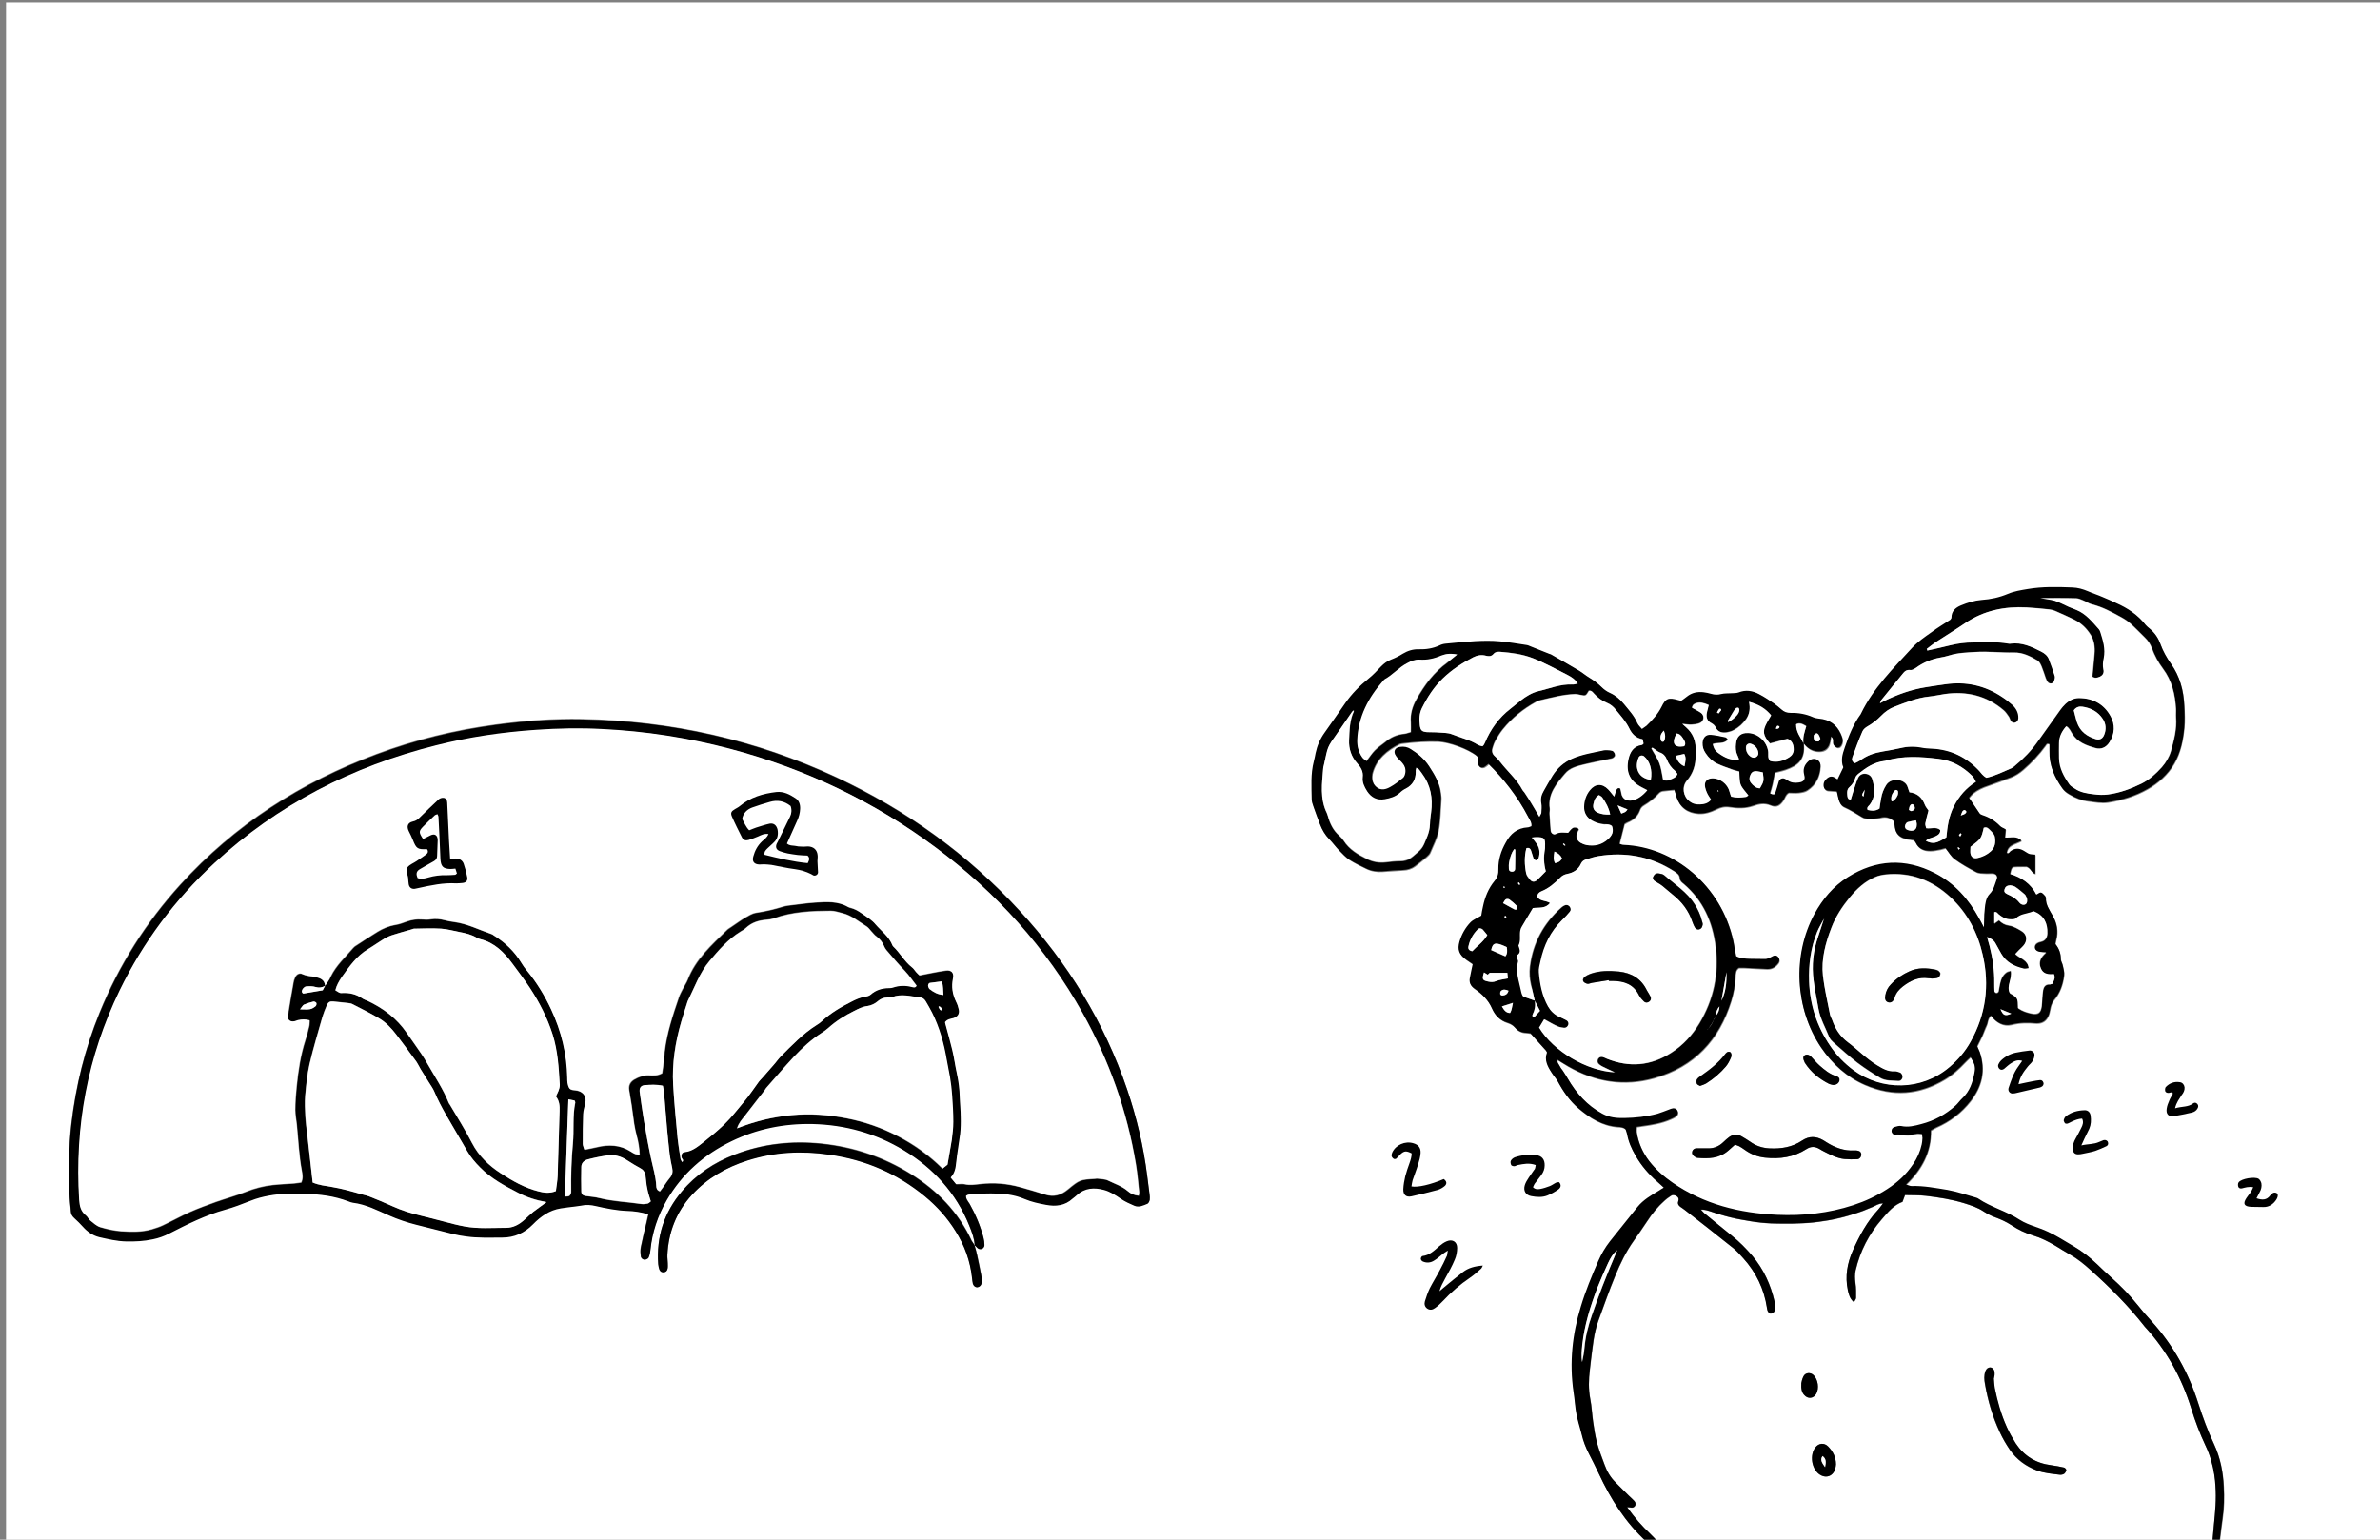 <?xml version="1.0" encoding="utf-8"?>
<!-- Generator: Adobe Illustrator 24.1.2, SVG Export Plug-In . SVG Version: 6.00 Build 0)  -->
<svg version="1.1" xmlns="http://www.w3.org/2000/svg" xmlns:xlink="http://www.w3.org/1999/xlink" x="0px" y="0px"
	 viewBox="0 0 1224 792" style="enable-background:new 0 0 1224 792;" xml:space="preserve">
<rect x="0" y="0" width="1224" height="792" fill="#808080" stroke="none"/>
<style type="text/css">
	.st0{fill:#FFFFFF;}
</style>
<g id="Layer_2_xA0_Image_1_">
	<g>
		<path class="st0" d="M846.9,793.2c-281.3,0-562.6,0-843.8,0c0-264,0-528,0-792c408,0,816,0,1224,0c0,264,0,528,0,792
			c-28.5,0-57,0-85.4,0c0.5-4,0.9-7.9,1.5-11.9c0.8-5.4,0.9-10.8,0.6-16.3c-0.4-7.6-1.8-15-5-21.8c-3.2-6.8-5.8-13.9-8.1-21
			c-5-15.8-12.9-29.9-24-42.2c-2.5-2.7-4.9-5.5-7.2-8.4c-4-5-8.5-9.6-13.3-13.9c-2.6-2.3-5.2-4.8-7.7-7.2c-3.6-3.5-7.5-6.5-11.8-9
			c-2.5-1.5-5-2.9-7.4-4.4c-3.8-2.3-7.9-4.2-12.2-5.6c-2.9-1-5.8-2-8.3-3.7c-6.7-4.4-14.7-6.4-21.3-10.9c-0.3-0.2-0.6-0.3-0.9-0.4
			c-4.9-1.4-9.8-3.1-14.8-4c-6.1-1.1-12.3-2.2-18.6-2c-0.7,0-1.4-0.4-2.8-0.8c8.2-7.9,13-16.8,12.8-27.9c1.1-0.6,1.9-1.1,2.7-1.5
			c7-3.1,13-7.6,17.7-13.6c5.9-7.6,7.9-15.9,4.7-25.2c-0.4-1-0.9-2-1.3-3c0.9-1.9,1.8-3.6,2.6-5.3c0.8-1.7,1.4-3.6,2.2-5.3
			c0.8-1.6,0.5-3.7,2.3-5.2c2.7,3.7,6.4,5.7,10.5,4.7c4.3-1.1,8.4-1.1,12.7-0.7c0.2,0,0.3,0,0.5,0c3.1,0,5.1-1.7,6.1-4.5
			c0.5-1.5,0.7-3.1,1.1-4.6c0.3-1,0.8-2.1,1.5-2.9c3.1-3.7,4.6-8,5.2-12.7c0.2-1.7-0.4-3.4-0.7-5.1c-0.2-1.1-1-2.1-1-3.2
			c0-3-1-5.6-2.8-7.8c0.2-0.9,0.2-1.5,0.4-2.1c1.2-4.4,0.5-8.6-1.8-12.5c-1.7-2.9-3.7-5.6-3.5-9.2c0-0.3-0.2-0.7-0.4-0.9
			c-0.7-0.6-1.3-1.6-2.1-1.7c-0.7-0.1-1.5,0.7-2.4,1.1c-2.8-5.7-7.6-8.9-13.5-10.6c0.8-3.8,0.8-3.9,3.7-3.9c1.9-0.1,3.8,0,4.8,0
			c2.5,0.9,2.5,3.4,4.5,3.7c0-3.3,0-6.4,0-9.8c-1-0.1-2.2,0-3.2-0.4c-1-0.4-1.9-1.1-2.9-1.7c-2.3-1.2-4.6-1.2-6.7,0.4
			c-0.5,0.4-0.9,1.4-1.9,0.8c0.5-4.4,4.7-4.5,7.6-6.3c-2.5-2.7-5.6-1.4-8.5-1.6c0.2-1.6,0.3-3,0.4-4.2c-1.2-0.7-2.3-1.1-3-1.8
			c-2.5-2.6-5.5-4.4-8.9-5.5c-0.6-0.2-1.3-0.5-1.6-1c-1.8-2.6-3.5-5.2-5.4-8c0.8-0.9,1.4-1.7,2.1-2.3c2.3-1.8,4.9-3,7.6-3.9
			c3.9-1.3,7.8-2.8,11.7-4.3c2.4-0.9,4.5-2.3,6.5-4c4.3-3.7,8.1-7.8,11.4-12.3c0.4-0.6,0.7-1.5,2.1-0.8c0,1.1,0,2.4,0,3.6
			c-0.2,7.2,2.5,13.4,6.6,19.1c0.9,1.3,2.2,2.3,3.6,3.1c3,1.8,6.2,3.1,9.8,3.5c3.3,0.4,6.6,1.1,10,0.6c7.2-1.1,14-3.2,20.4-6.8
			c5.6-3.2,10.4-7.5,13.7-13.1c3.3-5.6,4.5-11.9,5.2-18.3c0.4-3.8,0.2-7.7,0-11.5c-0.4-7.8-2.3-15.2-6.9-21.6
			c-2.2-3.1-4.1-6.5-5.4-10.1c-1.1-3.1-2.9-5.7-5.4-7.8c-0.7-0.6-1.6-1.2-2.1-1.9c-4.1-5.2-9.3-8.7-15.2-11.3c-2.3-1-4.6-2.1-7-3.1
			c-2.5-1-5.1-1.9-7.6-3c-2.5-1.1-5.1-1.8-7.9-1.9c-7.7-0.2-15.3-0.5-23,0.8c-3.5,0.6-6.9,1.1-10.2,2.5c-4.3,1.8-8.8,2.8-13.5,3.1
			c-3.7,0.2-7.2,1.4-10.6,2.8c-2.9,1.2-4.9,3-4.9,6.4c0,0.3-0.3,0.5-0.6,1c-3.1,2.1-6.6,4.2-9.8,6.5c-3.3,2.5-6.9,4.8-9.7,7.8
			c-9.7,10.6-20,20.8-26.4,33.9c-0.1,0.1-0.2,0.3-0.2,0.4c-3.8,5.2-6.1,11.2-8.2,17.2c-1.2,3.4-2.1,6.7-0.7,10.1c-1,2.2-2,4.1-3,6.2
			c-0.6-0.4-1-0.6-1.4-0.9c-1.4-0.9-2.8-0.7-4,0.4c-1.3,1.1-2,2.5-1.7,4.2c0.2,1.1,1,2,2.3,2.1c1.4,0.2,2.8,0.2,4.4,0.3
			c0.3,1.4,0.5,2.7,0.9,3.9c0.5,1.8,1.3,3.5,2.9,4.2c3.2,1.4,6.1,3.3,9.1,5.1c1,0.6,2.4,0.9,3.7,0.9c1.9,0,3.9,0,5.7-0.5
			c2.8-0.8,5-0.2,7.2,1.8c0.1,1,0.3,2.1,0.4,3.2c0.4,3.3,2.5,5.1,5.6,5.8c1.4,0.3,2.8,0.5,4.2,0.7c0.4,0.5,0.7,0.8,0.9,1.3
			c1.5,3.2,4.2,4.2,7.5,4.2c1.7,0,3.5-0.4,5.2-0.7c0.9-0.2,1.8-0.5,2.6-0.7c1.7,2.1,2.9,4.3,4.8,5.7c3.5,2.5,7.2,4.6,11,6.6
			c1.3,0.7,3.1,0.6,4.7,0.7c1.3,0.1,2.6-0.1,3.8,0c1.7,0.1,2.7,1.4,2.1,3c-1,2.7-1.5,5.5-3.7,7.7c-1,0.9-1.6,2.4-1.9,3.8
			c-0.5,2.2-0.6,4.4-0.8,6.6c-0.1,1.9-0.1,3.7-0.2,6.8c-1.2-2.2-1.9-3.5-2.5-4.7c-5.4-9.9-12.7-18.1-22.8-23.3
			c-15.2-7.8-30.2-7-44.7,2.1c-7.5,4.7-13,11.3-17.2,19c-11.4,21.1-10.1,48.6,3.4,68.5c5.8,8.5,13.2,15.2,22.7,19.3
			c14.1,6.1,27.7,5.1,40.9-2.8c4-2.4,7.4-5.5,10.6-8.9c0.8-0.9,1.8-1.7,2.7-2.6c2.1,3.3,2.7,5,2,8.3c-0.9,4.8-2.4,9.3-6.1,12.8
			c-1.3,1.2-2.3,2.7-3.6,3.9c-5.1,4.6-11,7.8-17.6,9.5c-3.3,0.9-6.8,1.8-10.4,1c-1-0.2-2.2,0.2-3.3,0.5c-1,0.3-1.7,1-1.6,2.1
			c0,0.9,0.9,1.9,1.9,1.8c3.5-0.2,7,0.7,10.5-0.4c0.9-0.3,2.1,0,3.2,0c0.1,0.9,0.4,1.6,0.3,2.2c-0.1,1.1-0.2,2.2-0.4,3.3
			c-0.8,3.6-2.3,7-4.4,10.1c-3.5,5.3-8.1,9.4-13.4,12.9c-5.4,3.5-11.2,6.1-17.3,8.2c-12.8,4.2-25.9,5.6-39.3,5
			c-19.4-0.9-37.6-5.4-53.8-16.6c-4.5-3.1-8.6-6.7-11.9-11c-3.4-4.4-5.6-9.3-6.5-14.8c-0.2-0.9,0-1.8,0-2.9c1-0.2,1.8-0.3,2.6-0.4
			c5.1-0.7,10.1-1.5,14.9-3.6c1-0.4,2-0.9,2.9-1.6c0.8-0.6,1-1.6,0.6-2.6c-0.4-1-1.3-1.4-2.3-1.3c-0.8,0.1-1.5,0.5-2.2,0.7
			c-1.9,0.7-3.9,1.6-5.8,2.1c-5.6,1.6-11.3,2.1-17.1,2.2c-3.9,0.1-7.7-0.3-11.2-2.2c-7.8-4.2-13.5-10.6-17.9-18.2
			c-0.8-1.4-1.7-2.7-2.5-4c-0.5-0.8-1.2-1.5-1.6-2.4c-0.4-0.9-1.6-1.6-1.1-3.2c1.9,1.1,3.6,2.2,5.4,3.3c14,8,28.9,10.4,44.4,6
			c20.4-5.8,33.3-19.5,39.5-39.6c1.2-4,2-8.1,2.2-12.2c0.1-1.7-0.1-3.6,1.7-4.8c0.9,0,1.9,0,2.8,0c3.8,0.2,7.7,0.4,11.5,0.6
			c2.7,0.1,4.6-1.1,6.1-3.1c0.6-0.8,0.7-1.8,0.1-2.7c-0.6-1-1.8-1.4-2.9-0.8c-1.4,0.7-2.7,1.6-4.4,1.5c-2.6-0.2-5.1,0-7.7-0.1
			c-2.4-0.1-4.7-0.3-6.9-1.4c-0.5-2.7-0.9-5.2-1.4-7.7c-6.1-28.7-30.6-48.5-56.4-49.5c-0.8,0-1.7-0.5-2.2-0.6
			c0.9-3.6,1.7-6.8,2.6-10.2c0.4-0.2,0.9-0.6,1.5-0.9c3.1-1.3,5.4-3.3,6.5-6.6c0.3-0.8,1-1.7,1.8-2.1c2.9-1.8,5.6-3.8,7.8-6.3
			c0.5-0.6,1.3-1,2-1.1c2-0.3,4-0.4,6.1-0.6c0.4,1.4,0.7,2.4,1,3.5c1.7,5.4,5.6,8.4,11.3,8.7c3.3,0.2,6.3-0.8,9.2-2.2
			c2.2-1.1,4.3-1.6,6.9-1.2c3.9,0.6,8,0.7,11.9-0.6c3.1-1.1,5.9-1.7,9.2-0.3c2.9,1.2,4.8,0.1,6.5-2.5c0.9-1.3,1.2-3,2.8-3.9
			c1.6,0,3.4,0.2,5.1,0c1.6-0.2,3.3-0.4,4.5-1.3c4.3-2.8,6.4-7,6.7-12.1c0.1-1.5-0.4-2.9-1.9-3.6c-1.3-0.7-3.1-0.3-4.4,1
			c-1.9,1.9-2.8,4.1-2,6.9c0.7,2.4-0.3,3.6-2.7,3.9c-1.9,0.3-3.8,0.1-5.6-0.9c-0.5-0.3-1.1-0.7-1.7-1c-1.3-0.5-2.6,0.1-3.1,1.4
			c-0.6,2-1.1,4-1.8,5.9c-0.4,1-1,1-2.8,0.2c0.5-1.6,1-3.3,1.4-5c0.4-1.8,0.7-3.7,1.1-5.8c1-0.3,1.9-0.5,2.8-0.7
			c0.9-0.2,1.9-0.5,2.8-0.8c6.4-2.2,10-5.5,9.3-13.1c0-0.2,0-0.3,0-0.5l0,0c2,2.8,4.6,4.4,8.1,4.3c2.7,0,4.6-1.4,5.3-4
			c0.3-1.1,0.4-2.4,0.7-3.7c1.8,1.2,0.8,2.8,1.3,4.1c0.2,0.6,1,1.3,1.6,1.5c1,0.4,1.9-0.1,2.4-1c0.8-1.3,0.8-2.8,0.4-4.2
			c-1.6-4.9-4.7-8.3-10-9.3c-1.6-0.3-3.3-0.3-4.7-0.9c-3.7-1.7-7.6-2.3-11.7-2.3c-1.9,0-3.4-0.6-4.8-1.8c-1.2-1.1-2.4-2.1-3.7-3
			c-2.5-1.7-5-3.4-7.7-4.8c-3.4-1.8-6.9-2.4-10.6-0.9c-1.1,0.4-2.5,0.3-3.7,0.4c-1.7,0.1-3.6,0-5.2,0.4c-1.8,0.5-3.4,0.4-5.2-0.1
			c-1.2-0.3-2.5-0.6-3.8-0.8c-3.2-0.5-6,0.2-8.6,2.2c-1,0.8-2,1.5-3,2.2c-0.6-0.2-1.1-0.3-1.6-0.4c-4.9-1.4-6.4-0.9-8.5,3.5
			c-1.8,3.8-4.7,6.8-7.7,9.7c-0.6,0.6-1.5,1.1-2.4,1.7c-1-1.2-2.1-2-2.5-3.2c-1.6-3.8-4.4-6.7-6.9-9.8c-1.9-2.4-4.2-4.3-7.1-5.6
			c-1.6-0.7-3.1-1.8-4.3-3c-2-1.9-4.1-3.5-6.4-4.9c-1.8-1.1-3.3-2.5-5.1-3.5c-4.8-2.9-9.6-5.6-14.5-8.4c-0.3-0.2-0.6-0.2-0.9-0.3
			c-3.1-1.2-6.2-2.5-9.3-3.7c-0.7-0.3-1.5-0.7-2.3-0.8c-4.6-0.7-9.2-1.5-13.8-1.9c-4.1-0.3-8.3-0.3-12.5-0.1
			c-5.1,0.2-10.2,0.8-15.3,1.3c-1.1,0.1-2.2,0.5-3.2,0.9c-3.4,1.6-7,2.2-10.7,2c-3-0.1-5.6,0.8-8.2,2.3c-1.9,1.2-3.9,2.2-6,3
			c-2,0.8-3.6,2-5.1,3.5c-2.1,2.2-4.2,4.4-6.5,6.3c-4.5,3.6-8.5,7.7-11.9,12.5c-3.6,5.1-7.1,10.3-10.7,15.3
			c-2.3,3.2-3.8,6.6-4.6,10.5c-0.3,1.4-0.5,2.8-0.9,4.2c-1.7,6.5-1.2,13-1.1,19.6c0,1.2,0.5,2.5,0.9,3.7c1.1,3,2.2,6,3.3,9
			c1.1,2.9,2.6,5.5,4.8,7.7c1.8,1.8,3.3,3.9,5.1,5.8c1.6,1.7,3.3,3.5,5.3,4.8c2.7,1.7,5.6,3.1,8.5,4.5c2.6,1.3,5.5,1.7,8.4,1.5
			c3.5-0.2,7-0.5,10.5-0.7c2.3-0.1,4.4-0.7,6.3-2.1c2-1.6,4-3.1,6-4.8c0.7-0.6,1.5-1.4,1.8-2.2c1.5-3.7,3.5-7.3,4.2-11.2
			c1-5.3,1-10.8,1.4-16.2c0.1-0.9-0.1-1.9-0.2-2.9c-0.5-5.3-3.2-9.6-6-14c-2.4-3.7-5.7-6.5-9.4-8.8c-1.7-1.1-3.6-1.3-5.5-1.1
			c-2.5,0.3-3.5,2.5-2.1,4.5c0.8,1.2,1.9,2.2,2.9,3.2c1.4,1.5,2.2,3.2,2,5.2c-0.1,1-0.5,2.4-1.2,3c-2.1,1.7-4.2,3.4-6.6,4.7
			c-2.1,1.2-4.6,1.9-6.8,0.3c-2.3-1.7-2.9-4.1-2.5-6.9c0-0.3,0.1-0.6,0.2-0.9c2-7.2,7.3-11.4,13.6-14.6c0.7-0.3,1.5-0.4,2.3-0.5
			c5.9-0.7,11.8-1.1,17.7-0.9c5.5,0.2,15.5,3.8,19.9,7.4c0.2,0.2,0.3,0.5,0.7,1c0,0.4,0,1,0,1.7c0,0.6,0,1.3,0.2,1.9
			c0.3,1.3,1.8,1.9,3.1,1.2c0.8-0.4,1.5-1.1,2.1-1.6c7.4,7.3,14.9,16.5,20.4,27.2c0.8,1.5,2,2.9,1.7,4.9c-0.8,0.2-1.3,0.6-1.9,0.6
			c-5.3,0.4-8.8,3.4-11.3,7.8c-2.3,4.3-3.9,8.8-3.8,13.7c0.1,2.3-0.4,4.3-2,6.1c-3.1,3.7-5,8.2-5.9,13c-0.3,1.7-0.6,3.4-0.9,4.8
			c-2.1,1.2-4.1,2-5.5,3.4c-2.7,2.7-4.7,6.1-5.7,9.9c-1.2,4.1-0.2,6.6,3.3,9.2c1.1,0.8,2.3,1.6,3.5,2.4c-0.5,2.6-1.1,4.9-1.5,7.3
			c-0.4,2.2,0.4,3.9,2.4,5.3c3.8,2.6,7.1,5.8,9,10.2c1.6,3.5,4.1,6.1,7.8,7.3c1.6,0.5,2.9,1.2,4,2.5c1.4,1.7,3.2,2.6,5.4,2.7
			c0.9,0,1.9,0.2,2.6,0.3c2.7,3.1,5.3,5.9,7.9,8.8c0.2,0.2,0.3,0.6,0.6,1.1c-1.5,3.8,0.3,7.2,2.5,10.5c1,1.5,2.2,2.8,3,4.3
			c2.8,5.2,6.2,10,10.7,13.9c5.8,4.9,12.1,8.9,20,9.5c1.4,0.1,2.9,0,4.2,1.3c0.2,0.8,0.6,1.7,0.8,2.6c0.7,3.8,2.2,7.3,4.2,10.7
			c3,5.2,6.8,9.7,11.3,13.6c1.1,0.9,2.1,1.9,3.4,3.1c-1.1,0.7-1.8,1.2-2.6,1.6c-4,2.4-8,4.7-11,8.4c-4.7,5.9-9.4,11.7-14.1,17.6
			c-2.5,3.1-4.5,6.6-6.1,10.3c-3.3,7.6-6.5,15.3-8.9,23.3c-4.3,14.3-5.8,28.8-3.8,43.6c0.4,3,0.6,6,1.1,9c0.2,1.7,0.6,3.5,1,5.2
			c0.7,2.6,1.5,5.2,2.1,7.9c0.8,3.5,2,6.7,3.7,9.9c1.8,3.4,3.5,6.8,5.1,10.3C828.4,771.2,836,783.3,846.9,793.2z M501.2,640.6
			c0.5,0.4,1,0.8,1.5,1.2c1.5,1.2,3.5,0.1,3.5-1.6c0-1.3-0.2-2.5-0.5-3.8c-1.6-6.1-4-11.8-7.1-17.3c-0.8-1.3-2-2.5-1.9-4.3
			c0.5-0.2,0.9-0.5,1.3-0.6c3.8-0.2,7.7-0.6,11.5-0.6c5.9,0,11.8,0.5,17.4,2.9c3.5,1.5,7.3,2.2,11.1,3c4.9,1,9.6,0.5,13.5-3.2
			c0.7-0.7,1.5-1.2,2.2-1.8c4.1-3.8,9.1-4,13.9-2.7c3.1,0.8,6.1,2.7,8.8,4.6c2.1,1.5,4.4,2.5,6.8,3.5c2.4,1,4.7-0.1,6.9-1
			c0.6-0.2,1-1.2,1.1-2c0.2-0.9,0.1-1.9-0.1-2.9c-0.4-3.2-0.8-6.3-1.2-9.5c-1.9-15.1-5.4-29.9-10.3-44.3
			c-11.7-34.6-30.6-65-55.3-91.9c-26.8-29.1-58.3-51.8-94-68.5c-41.5-19.4-85.2-29.1-130.9-30c-14.9-0.3-29.7,0.8-44.5,2.8
			c-21,2.8-41.5,7.8-61.3,15.2c-38.9,14.5-72.9,36.3-100.9,67.1c-17.7,19.5-31.6,41.4-41.5,65.8c-7.5,18.5-12.3,37.7-14.6,57.5
			c-1.4,11.6-1.4,23.3-1,35c0.1,3.4,0.5,6.7,0.8,10c0.1,1.4,0.7,2.3,1.8,3.2c1.6,1.4,3,2.9,4.4,4.4c2.3,2.5,5.1,4.5,8.4,5.3
			c4.5,1,9,2.1,13.7,2.2c4.7,0.1,9.2-0.1,13.8-1.1c3-0.7,5.8-1.6,8.5-3c9.2-4.7,18.5-9.4,28.6-12.2c4.5-1.2,8.8-2.9,13.1-4.6
			c3.1-1.3,6.4-2.1,9.7-2.7c6-1.1,12.1-1,18.2-0.9c7.7,0.2,15.3,1.1,22.5,3.9c0.7,0.3,1.5,0.6,2.3,0.7c6.7,0.8,12.5,3.9,18.5,6.5
			c4.6,2,9.2,3.6,14,4.8c6.5,1.7,13,3.3,19.5,4.9c2,0.5,4.1,0.8,6.1,1.1c6.2,0.9,12.5,0.6,18.7,0.6c6.2,0,11.4-2.3,15.8-6.8
			c4-4,8.5-7.3,14.3-8.2c2.5-0.4,5-0.7,7.6-1c0.9-0.1,1.9-0.1,2.8-0.4c2.6-0.7,5-0.4,7.6,0.2c5.3,1.2,10.6,2.3,16.1,2.5
			c3.6,0.1,7.3,0.6,11,1.8c-0.4,1.5-0.7,2.7-0.9,3.9c-1,4.4-2.1,8.7-3,13.1c-0.3,1.5-0.2,3.2,0,4.7c0.1,1,1,1.8,2.1,1.6
			c0.7-0.1,1.7-0.5,1.9-1.1c0.5-1.1,0.8-2.4,0.9-3.7c0.9-9.2,3.8-17.8,8.4-25.8c7.9-13.6,19.1-23.5,33.2-30.3
			c13.2-6.4,27.2-9.2,41.8-8.9c16.8,0.4,32.5,4.7,46.9,13.5c15.4,9.3,27,22,33.7,38.8C499.8,633.8,501.1,637.1,501.2,640.6
			c-0.4-0.7-1-1.5-1.4-2.4c-6.8-14.7-17.6-25.8-31.2-34.3c-14-8.8-29.3-14-45.9-15.7c-15.4-1.6-30.3,0-44.8,5.6
			c-10.6,4.1-19.9,10.2-27.2,19c-9.1,10.8-13.1,23.3-12.1,37.3c0.1,0.9,0.2,1.9,0.6,2.8c0.4,1,1.2,1.5,2.3,1.4
			c1.1-0.1,1.7-0.8,1.9-1.8c0.2-0.9,0.1-1.9,0.1-2.8c0-1.4-0.3-2.9-0.2-4.3c0.5-11.8,4.6-22.1,12.6-30.9
			c7.9-8.6,17.6-14.2,28.6-17.7c13.8-4.4,27.9-5.1,42.2-3c18.3,2.7,34.7,9.6,49,21.4c6.2,5.1,11.5,11.1,15.8,17.9
			c4.6,7.4,7.5,15.5,8.5,24.2c0.1,1,0.2,1.9,0.4,2.8c0.3,1.2,1.3,2,2.4,1.9c1.1-0.1,2-1,2.1-2.3c0.1-0.9,0.1-1.9,0-2.9
			c-0.7-3.8-1.5-7.5-2.3-11.3C502.2,643.9,501.7,642.3,501.2,640.6z M892.3,588.8c0.9,0.4,1.6,0.5,2.1,0.8c1,0.6,1.9,1.1,2.8,1.8
			c3.2,2.4,6.7,3.7,10.6,4.1c7.5,0.8,14.7-0.2,21.2-4.4c2.3-1.5,4.5-1.5,6.7-0.1c0.8,0.5,1.7,1,2.5,1.4c3.3,1.6,6.6,3.4,10.3,3.8
			c2.2,0.2,4.5,0.2,6.7,0.1c1.3-0.1,2.2-1.5,2-2.8c-0.2-1.1-1-1.6-2.5-1.7c-0.3,0-0.6,0-1,0c-5.3,0.3-10-1.5-14.5-4.3
			c-0.5-0.3-1.1-0.7-1.6-1c-3.7-2.1-7.3-2.2-10.8,0.2c-5.1,3.5-10.8,4.4-16.9,4c-3.6-0.2-6.8-1.3-9.8-3.4c-1.4-1-3-1.9-4.5-2.8
			c-2.2-1.3-4.3-1-6.3,0.4c-1,0.7-2,1.6-2.9,2.5c-2.2,2.1-4.7,3.3-7.7,3.3c-2.1,0-4.1,0-6.2,0c-1.1,0-1.9,0.6-2.2,1.6
			c-0.3,1,0.1,1.9,1,2.5c0.5,0.4,1.1,0.8,1.7,0.8c5.7,0.6,11.2,0.3,15.8-3.7C889.9,590.9,890.9,590,892.3,588.8z M942.7,558.1
			c1.8,0,2.9-0.9,3.2-2.2c0.2-1-0.2-1.9-1.8-2.4c-3.3-1-5.9-3.2-8.4-5.4c-1.5-1.4-2.8-3-4.3-4.5c-1.2-1.2-2.4-1.4-3.4-0.7
			c-0.8,0.6-0.9,1.6-0.2,3c0.1,0.3,0.3,0.6,0.4,0.9c3.2,4.8,7.5,8.2,12.5,10.8C941.6,557.9,942.4,558,942.7,558.1z M874.3,558.6
			c1.1-0.5,2.2-0.8,3.1-1.3c3.8-2.4,7.2-5.3,10.1-8.7c1.1-1.3,1.9-2.9,2.6-4.5c0.6-1.4,0.2-2.7-0.6-3c-1.1-0.3-1.8,0.4-2.4,1.2
			c-3.4,4.5-7.8,7.9-12.4,11.1c-0.8,0.5-1.6,1.1-2.1,1.9c-0.3,0.6-0.2,1.5,0,2.2C872.9,558,873.7,558.3,874.3,558.6z"/>
		<path class="st0" d="M1137.8,793.2c-95,0-190.1,0-285.1,0c-1.3-1.4-2.5-2.8-3.9-4.1c-4.3-4.1-8.2-8.5-11.9-13.7
			c0.8,0.1,1.2,0,1.6,0.1c1.1,0.3,1.9,0,2.5-0.9c0.6-1,0.1-1.9-0.6-2.6c-0.9-0.9-1.9-1.8-2.8-2.7c-2.3-2.2-4.5-4.5-6.8-6.8
			c-2.5-2.5-4.3-5.6-5.5-8.9c-1.4-3.8-2.8-7.5-3.9-11.3c-1-3.5-1.5-7.2-2-10.8c-0.6-4-0.7-8-1.5-11.9c-1-5-0.8-9.9-0.2-14.8
			c0.2-1.7,0.4-3.5,0.6-5.2c0.9-6.8,1.4-13.7,3.8-20.2c2.8-7.7,5.5-15.4,8.6-22.9c2.6-6.4,5.6-12.6,9.6-18.2
			c2.3-3.2,4.6-6.5,6.8-9.9c2.6-3.9,5.4-7.5,8.9-10.6c1.1-1,2.2-1.8,3.4-2.6c1.1-0.7,2.1-0.4,3.1,0.3c0.9,0.6,1.1,1.5,0.7,2.5
			c-0.5,1.3,0.2,2.2,1.1,2.9c0.6,0.5,1.3,0.9,2,1.4c8.3,6.5,16.7,13,24.9,19.6c2,1.6,3.7,3.6,5.4,5.4c6.6,7.3,10.8,15.8,12.2,25.6
			c0.1,0.6,0.2,1.3,0.5,1.8c0.3,0.5,1,1.2,1.4,1.1c0.7-0.1,1.5-0.6,1.9-1.1c0.4-0.6,0.5-1.5,0.5-2.3c0-0.9-0.2-1.9-0.4-2.8
			c-2-8.7-5.6-16.6-11.4-23.5c-3.2-3.8-6.7-7.3-10.6-10.4c-4.7-3.8-9.4-7.7-14.1-11.5c-0.7-0.5-1.2-1.2-1.8-1.9c2,0,3.6,0.5,5.2,1
			c1.7,0.5,3.4,1.1,5,1.6c1.7,0.5,3.4,1,5.1,1.4s3.4,0.8,5.2,1.1c1.7,0.3,3.5,0.6,5.2,0.9c1.7,0.3,3.5,0.5,5.2,0.7
			c1.7,0.2,3.5,0.3,5.3,0.4c1.8,0.1,3.5,0.1,5.3,0.1c1.8,0,3.5,0,5.3,0c1.9,0,3.8-0.1,5.8-0.2c1.8-0.1,3.5-0.2,5.3-0.4
			c1.7-0.2,3.5-0.4,5.2-0.7c1.7-0.3,3.5-0.6,5.2-0.9c1.7-0.4,3.4-0.7,5.1-1.2c1.7-0.4,3.4-1,5.1-1.5c1.7-0.5,3.3-1.1,5-1.7
			c1.6-0.6,3.2-1.4,4.9-2c1.5-0.6,2.9-1.8,5.3-1.8c-1.1,1.4-1.6,2.3-2.4,3.1c-5.8,6.2-9.7,13.5-13.1,21.1c-3,6.6-4.2,13.4-2.6,20.5
			c0.5,2.2,1,4.3,3.1,6.1c0.5-0.9,1.1-1.6,1.1-2.2c0-2.5,0.1-5.1-0.3-7.6c-0.3-2.3-0.4-4.4,0.1-6.6c2.3-9.9,6.8-18.6,13.4-26.2
			c3.1-3.6,6.2-7.4,10.7-9c0.5-1.3,0.8-2.3,1.3-3.5c3.7,0.1,7.3,0,10.7,0.4c6.7,0.8,13.3,1.8,19.7,3.8c3.5,1.1,7,2.2,10.1,4.3
			c1.9,1.2,3.9,2.2,6,3c2.9,1,5.6,2.3,8.2,4c3.5,2.3,7.2,4.1,11.2,5.3c4,1.2,7.7,3,11.3,5.2c2.6,1.6,5.2,3.2,7.8,4.7
			c3.9,2.3,7.3,5.1,10.7,8.1c9.8,8.8,19,18.1,27.2,28.4c0.1,0.1,0.2,0.2,0.3,0.4c11.2,12.2,19.1,26.4,24,42.2c2,6.6,4.4,13,7.4,19.2
			c2.3,4.8,3.7,9.9,4.5,15.1c1.1,7,0.9,14,0.2,21C1138.5,784.3,1138.2,788.7,1137.8,793.2z M1025.4,709.2c0.2-0.9,0.3-1.4,0.3-1.8
			c0.1-0.5,0.1-1,0-1.4c-0.1-1.4-1.1-2.5-2.3-2.6c-1,0-2,0.7-2.4,2c-0.8,2.2-0.6,4.4-0.2,6.6c1.5,8.6,3.9,16.8,7.6,24.7
			c1.5,3.2,3.3,6.2,5.2,9.1c3.4,5,8.2,8.5,13.9,10.6c3.8,1.4,7.8,1.7,11.7,2.2c0.7,0.1,1.7-0.1,2.3-0.5c0.6-0.4,1-1.2,1.1-1.9
			c0.1-0.4-0.7-1.2-1.2-1.3c-2.2-0.5-4.4-0.9-6.6-1.2c-7.8-1-13.9-4.7-18.2-11.2c-1.7-2.7-3.3-5.5-4.6-8.4
			c-2.9-6.4-4.9-13.2-6.2-20.1C1025.6,712.3,1025.6,710.5,1025.4,709.2z M944.2,753.3c0-3.8-1.5-6.7-4-9.2c-2-2-4.9-1.8-6.6,0.5
			c-2.9,3.7-2,10.4,1.7,13.5c3.4,2.7,7.4,1.5,8.6-2.7C944.1,754.7,944.1,753.8,944.2,753.3z M926.4,711.5c-0.1,2.9,0.2,4.6,1.4,6
			c1.9,2.3,4.9,2,6.3-0.6c1.5-2.8,0.9-7.1-1.3-9.4c-1.6-1.7-4.2-1.5-5.3,0.5C926.7,709.4,926.5,711,926.4,711.5z"/>
		<path d="M1137.8,793.2c0.4-4.5,0.8-8.9,1.2-13.4c0.7-7,0.8-14-0.2-21c-0.8-5.3-2.2-10.3-4.5-15.1c-2.9-6.2-5.4-12.7-7.4-19.2
			c-4.9-15.8-12.7-30-24-42.2c-0.1-0.1-0.2-0.2-0.3-0.4c-8.1-10.3-17.4-19.6-27.2-28.4c-3.3-3-6.7-5.9-10.7-8.1
			c-2.6-1.5-5.2-3.1-7.8-4.7c-3.6-2.1-7.3-4-11.3-5.2c-4-1.2-7.7-3-11.2-5.3c-2.6-1.7-5.3-2.9-8.2-4c-2.1-0.7-4.1-1.8-6-3
			c-3.1-2.1-6.6-3.2-10.1-4.3c-6.5-2-13.1-3-19.7-3.8c-3.5-0.4-7-0.3-10.7-0.4c-0.4,1.2-0.8,2.2-1.3,3.5c-4.5,1.6-7.6,5.4-10.7,9
			c-6.6,7.6-11.1,16.4-13.4,26.2c-0.5,2.2-0.4,4.4-0.1,6.6c0.4,2.5,0.3,5.1,0.3,7.6c0,0.7-0.6,1.3-1.1,2.2c-2.1-1.8-2.6-3.9-3.1-6.1
			c-1.5-7.2-0.3-13.9,2.6-20.5c3.4-7.6,7.3-14.9,13.1-21.1c0.7-0.8,1.3-1.7,2.4-3.1c-2.4,0-3.8,1.2-5.3,1.8c-1.7,0.6-3.2,1.4-4.9,2
			c-1.6,0.6-3.3,1.2-5,1.7c-1.7,0.5-3.4,1.1-5.1,1.5c-1.7,0.4-3.4,0.8-5.1,1.2c-1.7,0.4-3.5,0.7-5.2,0.9c-1.7,0.3-3.5,0.5-5.2,0.7
			c-1.7,0.2-3.5,0.3-5.3,0.4c-1.9,0.1-3.8,0.1-5.8,0.2c-1.8,0-3.5,0-5.3,0c-1.8,0-3.5-0.1-5.3-0.1c-1.8-0.1-3.5-0.2-5.3-0.4
			c-1.7-0.2-3.5-0.4-5.2-0.7c-1.7-0.3-3.5-0.6-5.2-0.9c-1.7-0.3-3.5-0.7-5.2-1.1s-3.4-0.9-5.1-1.4c-1.7-0.5-3.4-1-5-1.6
			c-1.6-0.5-3.2-1.1-5.2-1c0.6,0.6,1.2,1.3,1.8,1.9c4.7,3.9,9.4,7.7,14.1,11.5c3.9,3.1,7.3,6.6,10.6,10.4
			c5.8,6.9,9.4,14.8,11.4,23.5c0.2,0.9,0.4,1.9,0.4,2.8c0,0.8-0.1,1.7-0.5,2.3c-0.4,0.6-1.2,1-1.9,1.1c-0.4,0.1-1.1-0.6-1.4-1.1
			c-0.3-0.5-0.4-1.2-0.5-1.8c-1.5-9.8-5.6-18.3-12.2-25.6c-1.7-1.9-3.4-3.9-5.4-5.4c-8.2-6.6-16.6-13.1-24.9-19.6
			c-0.6-0.5-1.3-0.9-2-1.4c-1-0.7-1.6-1.6-1.1-2.9c0.4-1,0.2-1.9-0.7-2.5c-1-0.7-2.1-1-3.1-0.3c-1.2,0.8-2.4,1.6-3.4,2.6
			c-3.5,3.1-6.4,6.7-8.9,10.6c-2.2,3.3-4.5,6.6-6.8,9.9c-4,5.6-7,11.8-9.6,18.2c-3.1,7.5-5.8,15.3-8.6,22.9
			c-2.4,6.5-2.9,13.4-3.8,20.2c-0.2,1.7-0.4,3.5-0.6,5.2c-0.6,4.9-0.7,9.8,0.2,14.8c0.8,3.9,0.9,7.9,1.5,11.9
			c0.5,3.6,1.1,7.3,2,10.8c1,3.8,2.5,7.6,3.9,11.3c1.2,3.4,3,6.4,5.5,8.9c2.3,2.3,4.5,4.5,6.8,6.8c0.9,0.9,1.9,1.7,2.8,2.7
			c0.7,0.7,1.1,1.6,0.6,2.6c-0.5,0.9-1.4,1.2-2.5,0.9c-0.4-0.1-0.8-0.1-1.6-0.1c3.7,5.2,7.5,9.6,11.9,13.7c1.4,1.3,2.6,2.7,3.9,4.1
			c-1.9,0-3.8,0-5.8,0c-10.8-9.9-18.5-22-24.6-35.1c-1.6-3.5-3.4-6.9-5.1-10.3c-1.6-3.1-2.9-6.4-3.7-9.9c-0.6-2.6-1.5-5.2-2.1-7.9
			c-0.4-1.7-0.8-3.4-1-5.2c-0.4-3-0.6-6-1.1-9c-2.1-14.8-0.6-29.3,3.8-43.6c2.4-8,5.6-15.7,8.9-23.3c1.6-3.7,3.6-7.1,6.1-10.3
			c4.7-5.9,9.4-11.8,14.1-17.6c3-3.7,7-6,11-8.4c0.8-0.5,1.5-1,2.6-1.6c-1.3-1.2-2.4-2.2-3.4-3.1c-4.5-3.9-8.4-8.4-11.3-13.6
			c-1.9-3.3-3.5-6.8-4.2-10.7c-0.2-0.9-0.5-1.8-0.8-2.6c-1.3-1.2-2.8-1.2-4.2-1.3c-7.9-0.6-14.2-4.6-20-9.5
			c-4.6-3.9-7.9-8.7-10.7-13.9c-0.8-1.5-2.1-2.8-3-4.3c-2.2-3.3-4-6.6-2.5-10.5c-0.3-0.6-0.4-0.9-0.6-1.1c-2.6-2.9-5.1-5.7-7.9-8.8
			c-0.8-0.1-1.7-0.3-2.6-0.3c-2.2-0.1-4-1-5.4-2.7c-1.1-1.3-2.4-2-4-2.5c-3.7-1.1-6.3-3.8-7.8-7.3c-1.9-4.4-5.2-7.5-9-10.2
			c-2-1.4-2.8-3.1-2.4-5.3c0.4-2.4,1-4.7,1.5-7.3c-1.2-0.8-2.4-1.6-3.5-2.4c-3.5-2.5-4.5-5-3.3-9.2c1.1-3.7,3-7.1,5.7-9.9
			c1.4-1.4,3.4-2.1,5.5-3.4c0.2-1.3,0.5-3.1,0.9-4.8c1-4.8,2.8-9.2,5.9-13c1.6-1.9,2.1-3.8,2-6.1c-0.1-4.9,1.4-9.5,3.8-13.7
			c2.4-4.5,5.9-7.5,11.3-7.8c0.6,0,1.2-0.4,1.9-0.6c0.3-2-1-3.4-1.7-4.9c-5.6-10.7-13-20-20.4-27.2c-0.7,0.5-1.4,1.2-2.1,1.6
			c-1.3,0.7-2.7,0.1-3.1-1.2c-0.2-0.6-0.2-1.3-0.2-1.9c0-0.6,0-1.3,0-1.7c-0.3-0.5-0.4-0.8-0.7-1c-4.4-3.6-14.4-7.2-19.9-7.4
			c-5.9-0.2-11.8,0.2-17.7,0.9c-0.8,0.1-1.6,0.1-2.3,0.5c-6.3,3.2-11.5,7.5-13.6,14.6c-0.1,0.3-0.1,0.6-0.2,0.9
			c-0.4,2.7,0.2,5.2,2.5,6.9c2.2,1.6,4.7,0.9,6.8-0.3c2.4-1.3,4.5-3,6.6-4.7c0.7-0.6,1.1-1.9,1.2-3c0.2-2-0.6-3.7-2-5.2
			c-1-1-2.1-2-2.9-3.2c-1.5-2.1-0.5-4.2,2.1-4.5c2-0.3,3.8,0,5.5,1.1c3.7,2.3,7,5.1,9.4,8.8c2.8,4.3,5.5,8.7,6,14
			c0.1,1,0.3,1.9,0.2,2.9c-0.4,5.4-0.4,10.9-1.4,16.2c-0.7,3.9-2.7,7.5-4.2,11.2c-0.3,0.8-1.1,1.6-1.8,2.2c-1.9,1.7-4,3.3-6,4.8
			c-1.8,1.4-3.9,2-6.3,2.1c-3.5,0.1-7,0.4-10.5,0.7c-2.9,0.2-5.8-0.2-8.4-1.5c-2.9-1.4-5.8-2.8-8.5-4.5c-2-1.3-3.6-3.1-5.3-4.8
			c-1.8-1.8-3.3-4-5.1-5.8c-2.2-2.2-3.7-4.8-4.8-7.7c-1.1-3-2.3-6-3.3-9c-0.4-1.2-0.9-2.5-0.9-3.7c-0.1-6.5-0.6-13.1,1.1-19.6
			c0.4-1.4,0.6-2.8,0.9-4.2c0.8-3.8,2.3-7.3,4.6-10.5c3.7-5.1,7.1-10.2,10.7-15.3c3.3-4.7,7.3-8.8,11.9-12.5
			c2.4-1.9,4.4-4.1,6.5-6.3c1.5-1.5,3-2.7,5.1-3.5c2.1-0.8,4.1-1.8,6-3c2.5-1.5,5.2-2.4,8.2-2.3c3.7,0.1,7.3-0.4,10.7-2
			c1-0.5,2.1-0.8,3.2-0.9c5.1-0.5,10.2-1,15.3-1.3c4.1-0.2,8.3-0.3,12.5,0.1c4.6,0.4,9.2,1.2,13.8,1.9c0.8,0.1,1.5,0.5,2.3,0.8
			c3.1,1.2,6.2,2.5,9.3,3.7c0.3,0.1,0.6,0.2,0.9,0.3c4.8,2.8,9.7,5.5,14.5,8.4c1.8,1.1,3.4,2.5,5.1,3.5c2.3,1.4,4.5,3,6.4,4.9
			c1.2,1.2,2.7,2.3,4.3,3c2.9,1.3,5.1,3.2,7.1,5.6c2.5,3.1,5.3,6,6.9,9.8c0.5,1.1,1.5,2,2.5,3.2c0.9-0.7,1.7-1.1,2.4-1.7
			c3-2.9,5.8-5.9,7.7-9.7c2.1-4.4,3.6-4.9,8.5-3.5c0.5,0.1,0.9,0.2,1.6,0.4c1-0.7,2-1.4,3-2.2c2.5-2,5.4-2.6,8.6-2.2
			c1.3,0.2,2.5,0.4,3.8,0.8c1.7,0.5,3.4,0.6,5.2,0.1c1.7-0.4,3.5-0.3,5.2-0.4c1.3-0.1,2.6,0,3.7-0.4c3.7-1.5,7.3-0.9,10.6,0.9
			c2.7,1.4,5.2,3.1,7.7,4.8c1.3,0.9,2.5,2,3.7,3c1.4,1.3,2.9,1.8,4.8,1.8c4-0.1,7.9,0.6,11.7,2.3c1.4,0.6,3.1,0.6,4.7,0.9
			c5.3,1,8.3,4.4,10,9.3c0.5,1.4,0.4,2.9-0.4,4.2c-0.5,0.9-1.5,1.4-2.4,1c-0.6-0.2-1.3-0.9-1.6-1.5c-0.5-1.2,0.5-2.9-1.3-4.1
			c-0.2,1.3-0.3,2.5-0.7,3.7c-0.8,2.6-2.6,3.9-5.3,4c-3.5,0-6.1-1.6-8.1-4.3c-0.4-3.1,0.6-5.9,1.5-8.8c-1.8-1.1-3.4-2-5.2-1
			c-0.1,4,2.3,6.7,3.8,9.8c0,0.2,0,0.3,0,0.5c0.7,7.7-2.8,10.9-9.3,13.1c-0.9,0.3-1.8,0.5-2.8,0.8c-0.9,0.2-1.8,0.5-2.8,0.7
			c-0.4,2-0.7,3.9-1.1,5.8c-0.4,1.7-0.9,3.4-1.4,5c1.8,0.8,2.4,0.8,2.8-0.2c0.7-1.9,1.2-4,1.8-5.9c0.4-1.3,1.8-2,3.1-1.4
			c0.6,0.2,1.1,0.6,1.7,1c1.7,1.1,3.6,1.2,5.6,0.9c2.4-0.3,3.4-1.6,2.7-3.9c-0.8-2.8,0-5,2-6.9c1.3-1.3,3.1-1.7,4.4-1
			c1.5,0.7,2,2.1,1.9,3.6c-0.3,5.1-2.4,9.3-6.7,12.1c-1.3,0.8-3,1.1-4.5,1.3c-1.7,0.2-3.5,0-5.1,0c-1.7,0.9-1.9,2.6-2.8,3.9
			c-1.8,2.6-3.7,3.7-6.5,2.5c-3.3-1.4-6.1-0.8-9.2,0.3c-3.9,1.4-7.9,1.2-11.9,0.6c-2.6-0.4-4.7,0.1-6.9,1.2
			c-2.9,1.5-5.9,2.4-9.2,2.2c-5.7-0.4-9.6-3.3-11.3-8.7c-0.3-1.1-0.6-2.1-1-3.5c-2.1,0.2-4.1,0.3-6.1,0.6c-0.7,0.1-1.5,0.6-2,1.1
			c-2.2,2.6-4.9,4.6-7.8,6.3c-0.8,0.5-1.5,1.3-1.8,2.1c-1.1,3.3-3.3,5.4-6.5,6.6c-0.6,0.2-1.1,0.6-1.5,0.9
			c-0.9,3.4-1.7,6.6-2.6,10.2c0.6,0.2,1.4,0.6,2.2,0.6c25.8,1,50.2,20.8,56.4,49.5c0.5,2.5,0.9,5,1.4,7.7c2.2,1.2,4.5,1.3,6.9,1.4
			c2.6,0.1,5.1,0,7.7,0.1c1.7,0.1,3-0.8,4.4-1.5c1.2-0.6,2.3-0.2,2.9,0.8c0.6,0.9,0.4,1.9-0.1,2.7c-1.5,2.1-3.4,3.3-6.1,3.1
			c-3.8-0.2-7.7-0.4-11.5-0.6c-1,0-1.9,0-2.8,0c-1.8,1.2-1.6,3.1-1.7,4.8c-0.2,4.2-1,8.3-2.2,12.2c-6.3,20.1-19.1,33.8-39.5,39.6
			c-15.5,4.4-30.4,2.1-44.4-6c-1.8-1-3.5-2.1-5.4-3.3c-0.4,1.6,0.7,2.2,1.1,3.2c0.4,0.9,1,1.6,1.6,2.4c0.9,1.3,1.7,2.7,2.5,4
			c4.4,7.6,10.1,14,17.9,18.2c3.5,1.9,7.3,2.3,11.2,2.2c5.8-0.1,11.5-0.7,17.1-2.2c2-0.6,3.9-1.4,5.8-2.1c0.7-0.3,1.5-0.6,2.2-0.7
			c1-0.1,1.9,0.3,2.3,1.3c0.4,1,0.2,2-0.6,2.6c-0.9,0.7-1.9,1.2-2.9,1.6c-4.7,2.1-9.8,2.9-14.9,3.6c-0.8,0.1-1.5,0.3-2.6,0.4
			c0,1.1-0.1,2,0,2.9c0.9,5.5,3.1,10.4,6.5,14.8c3.4,4.3,7.4,7.9,11.9,11c16.2,11.2,34.4,15.7,53.8,16.6c13.4,0.6,26.5-0.8,39.3-5
			c6.1-2,11.9-4.7,17.3-8.2c5.3-3.4,9.9-7.6,13.4-12.9c2.1-3.1,3.6-6.4,4.4-10.1c0.2-1.1,0.4-2.2,0.4-3.3c0-0.6-0.2-1.2-0.3-2.2
			c-1.1,0-2.3-0.3-3.2,0c-3.5,1.1-7,0.2-10.5,0.4c-1,0.1-1.9-0.9-1.9-1.8c0-1.1,0.6-1.8,1.6-2.1c1.1-0.3,2.3-0.7,3.3-0.5
			c3.6,0.8,7.1-0.1,10.4-1c6.6-1.7,12.5-4.9,17.6-9.5c1.3-1.2,2.3-2.7,3.6-3.9c3.7-3.5,5.2-8,6.1-12.8c0.7-3.3,0.1-5-2-8.3
			c-0.9,0.9-1.9,1.7-2.7,2.6c-3.2,3.4-6.6,6.5-10.6,8.9c-13.2,7.9-26.8,8.8-40.9,2.8c-9.5-4.1-16.9-10.8-22.7-19.3
			c-13.4-19.9-14.8-47.4-3.4-68.5c4.2-7.7,9.7-14.3,17.2-19c14.5-9.1,29.5-9.9,44.7-2.1c10.2,5.2,17.4,13.4,22.8,23.3
			c0.7,1.2,1.3,2.4,2.5,4.7c0.1-3,0.1-4.9,0.2-6.8c0.2-2.2,0.3-4.5,0.8-6.6c0.3-1.3,0.9-2.8,1.9-3.8c2.2-2.2,2.7-5,3.7-7.7
			c0.6-1.6-0.4-2.9-2.1-3c-1.3-0.1-2.6,0.1-3.8,0c-1.6-0.1-3.4,0-4.7-0.7c-3.8-2-7.6-4.1-11-6.6c-1.9-1.3-3.1-3.6-4.8-5.7
			c-0.8,0.2-1.7,0.5-2.6,0.7c-1.7,0.3-3.5,0.7-5.2,0.7c-3.3,0.1-6-1-7.5-4.2c-0.2-0.4-0.6-0.8-0.9-1.3c-1.3-0.2-2.8-0.4-4.2-0.7
			c-3.1-0.7-5.1-2.5-5.6-5.8c-0.1-1.1-0.3-2.2-0.4-3.2c-2.2-2-4.4-2.5-7.2-1.8c-1.8,0.5-3.8,0.5-5.7,0.5c-1.2,0-2.7-0.2-3.7-0.9
			c-3-1.8-5.9-3.7-9.1-5.1c-1.6-0.7-2.5-2.5-2.9-4.2c-0.3-1.2-0.5-2.4-0.9-3.9c-1.6-0.1-3-0.2-4.4-0.3c-1.2-0.1-2.1-1-2.3-2.1
			c-0.3-1.8,0.4-3.1,1.7-4.2c1.2-1,2.5-1.3,4-0.4c0.4,0.2,0.8,0.5,1.4,0.9c1-2.1,1.9-4,3-6.2c-1.4-3.4-0.5-6.7,0.7-10.1
			c2.1-6.1,4.4-12,8.2-17.2c0.1-0.1,0.2-0.3,0.2-0.4c6.4-13.2,16.7-23.3,26.4-33.9c2.8-3,6.3-5.4,9.7-7.8c3.2-2.4,6.6-4.4,9.8-6.5
			c0.3-0.5,0.6-0.7,0.6-1c0-3.4,2-5.2,4.9-6.4c3.4-1.4,6.9-2.5,10.6-2.8c4.7-0.3,9.2-1.3,13.5-3.1c3.3-1.4,6.7-1.9,10.2-2.5
			c7.6-1.3,15.3-1.1,23-0.8c2.8,0.1,5.3,0.8,7.9,1.9c2.5,1.1,5.1,1.9,7.6,3c2.4,1,4.7,2,7,3.1c5.9,2.6,11.2,6.1,15.2,11.3
			c0.6,0.7,1.4,1.3,2.1,1.9c2.5,2.1,4.3,4.7,5.4,7.8c1.3,3.6,3.2,7,5.4,10.1c4.6,6.5,6.6,13.8,6.9,21.6c0.2,3.8,0.3,7.7,0,11.5
			c-0.6,6.4-1.9,12.7-5.2,18.3c-3.3,5.7-8.1,9.9-13.7,13.1c-6.3,3.6-13.2,5.7-20.4,6.8c-3.4,0.5-6.7-0.2-10-0.6
			c-3.6-0.4-6.8-1.7-9.8-3.5c-1.4-0.8-2.7-1.8-3.6-3.1c-4.1-5.7-6.8-11.9-6.6-19.1c0-1.3,0-2.5,0-3.6c-1.4-0.7-1.7,0.2-2.1,0.8
			c-3.3,4.5-7.1,8.6-11.4,12.3c-2,1.7-4,3.1-6.5,4c-3.9,1.4-7.8,2.9-11.7,4.3c-2.8,0.9-5.4,2.1-7.6,3.9c-0.7,0.6-1.3,1.4-2.1,2.3
			c1.8,2.7,3.6,5.4,5.4,8c0.3,0.5,1,0.8,1.6,1c3.4,1.1,6.4,2.9,8.9,5.5c0.7,0.8,1.9,1.1,3,1.8c-0.1,1.2-0.2,2.6-0.4,4.2
			c2.9,0.3,6-1.1,8.5,1.6c-2.9,1.7-7.1,1.9-7.6,6.3c1,0.6,1.4-0.3,1.9-0.8c2.2-1.7,4.4-1.7,6.7-0.4c1,0.5,1.9,1.3,2.9,1.7
			c1,0.3,2.1,0.3,3.2,0.4c0,3.4,0,6.5,0,9.8c-2-0.3-2.1-2.8-4.5-3.7c-1,0-2.9,0-4.8,0c-2.9,0.1-2.9,0.2-3.7,3.9
			c5.8,1.7,10.7,4.9,13.5,10.6c0.9-0.4,1.7-1.2,2.4-1.1c0.8,0.1,1.5,1.1,2.1,1.7c0.2,0.2,0.4,0.6,0.4,0.9c-0.1,3.6,1.9,6.3,3.5,9.2
			c2.2,3.9,3,8.1,1.8,12.5c-0.2,0.6-0.2,1.2-0.4,2.1c1.8,2.2,2.8,4.7,2.8,7.8c0,1,0.8,2.1,1,3.2c0.4,1.7,0.9,3.5,0.7,5.1
			c-0.6,4.6-2,9-5.2,12.7c-0.7,0.8-1.1,1.9-1.5,2.9c-0.5,1.5-0.6,3.2-1.1,4.6c-1,2.8-3,4.5-6.1,4.5c-0.2,0-0.3,0-0.5,0
			c-4.3-0.4-8.4-0.4-12.7,0.7c-4.1,1-7.8-1-10.5-4.7c-1.8,1.5-1.5,3.6-2.3,5.2c-0.9,1.7-1.4,3.6-2.2,5.3c-0.8,1.7-1.7,3.4-2.6,5.3
			c0.4,1,0.9,2,1.3,3c3.1,9.3,1.2,17.7-4.7,25.2c-4.7,6-10.6,10.6-17.7,13.6c-0.9,0.4-1.7,0.9-2.7,1.5c0.2,11-4.6,20-12.8,27.9
			c1.4,0.4,2.1,0.8,2.8,0.8c6.3-0.2,12.4,1,18.6,2c5,0.9,9.9,2.6,14.8,4c0.3,0.1,0.6,0.2,0.9,0.4c6.6,4.5,14.6,6.5,21.3,10.9
			c2.5,1.6,5.4,2.7,8.3,3.7c4.3,1.4,8.3,3.3,12.2,5.6c2.5,1.5,4.9,2.9,7.4,4.4c4.3,2.5,8.2,5.6,11.8,9c2.5,2.4,5.1,4.9,7.7,7.2
			c4.8,4.3,9.2,8.8,13.3,13.9c2.3,2.9,4.7,5.7,7.2,8.4c11.1,12.3,19,26.4,24,42.2c2.3,7.2,4.9,14.2,8.1,21c3.2,6.9,4.7,14.3,5,21.8
			c0.3,5.4,0.2,10.9-0.6,16.3c-0.6,3.9-1,7.9-1.5,11.9C1140.3,793.2,1139,793.2,1137.8,793.2z M881.5,524.5c-0.3,0.6-0.6,1.3-1,1.9
			c-0.7,0.9-1.3,1.9-2,2.8c-0.1,0.1-0.2,0.2-0.3,0.3c-0.1,0.1-0.1,0.2-0.1,0.3c0.1-0.2,0.2-0.4,0.3-0.6c0.6-0.9,1.3-1.9,1.9-2.8
			C880.8,525.7,881.1,525,881.5,524.5c0.3-0.7,0.6-1.4,0.9-2c1.3-1.3,1.9-2.9,1.9-4.8c0.3-1,0.6-1.9,1-2.9c2.2-4.4,2.8-9.1,2.6-14.7
			c-0.6,3.7-1.2,6.6-1.7,9.6c-0.3,1.7-0.6,3.4-0.9,5.1c-0.3,1-0.6,1.9-1,2.9c-1.3,1.3-1.8,3-1.9,4.8
			C882.1,523.1,881.8,523.8,881.5,524.5z M811.4,351.6c0.1,0,0.2,0.1,0.3,0.1C811.6,351.7,811.5,351.7,811.4,351.6
			c-1.3-2.1-3.3-3.4-5.4-4.5c-5.8-2.9-11.5-6.1-17.6-8.5c-5.5-2.2-11.1-2.9-16.8-3.3c-1.3-0.1-2.6,0-3.5,1.1
			c-1.1,1.3-2.4,1.2-3.9,0.9c-2.2-0.6-4.4-0.2-6.5,0.8c-5.7,3-11.1,6.5-15.7,10.9c-4.5,4.4-7.9,9.6-10.7,15.2
			c-1.4,2.8-1.5,5.9-1.1,8.9c0.4,2.6,1.2,3.3,3.7,3.5c2.1,0.1,4.2,0,6.2,0.2c2.2,0.2,4.6,0,6.6,0.9c4.4,1.8,9.2,2.8,13.3,5.4
			c0.7,0.5,1.7,0.6,2.4,0.8c0.4-0.3,0.5-0.4,0.6-0.6c0.2-0.4,0.5-0.8,0.7-1.3c2.9-6.9,7.2-12.8,13.1-17.4c1.8-1.4,3.5-2.8,5.2-4.2
			c2.8-2.2,5.8-4.1,9.3-4.9c5.7-1.3,11.3-3.7,17.3-3.4C809.5,352.2,810.4,351.8,811.4,351.6z M938.1,472.6c-1.2,2.2-2.6,4.4-3.6,6.7
			c-3.3,8.1-4.4,16.6-4.1,25.4c0.5,12.1,4.1,23.2,10.9,33.2c3.3,4.8,7.3,8.9,11.9,12.4c14.5,10.7,34.9,10.7,49.3-1.5
			c4.4-3.8,8.1-8.1,11-13.2c7.8-14,9.7-28.9,6.2-44.5c-2.6-11.5-7.9-21.6-16.6-29.7c-9.4-8.7-20.4-13-33.3-11.7
			c-1.7,0.2-3.5,0.6-5.1,1.2c-5.5,2.2-9.7,6.2-13.4,10.6c-3.8,4.6-7.2,9.7-9.4,15.5c-3.1,8-5.3,16.2-4.4,24.7
			c0.7,6.6,2.3,13.2,3.6,19.8c0.2,1.1,0.8,2.1,1.2,3.1c1.6,4.6,4.1,8.5,8.1,11.4c5.1,3.8,9.5,8.5,15,11.8c2.8,1.7,5.4,3.3,8.9,3.1
			c0.9-0.1,1.9,0.3,2.8,0.6c1.1,0.4,1.6,1.8,1.3,2.8c-0.3,1-1.1,1.7-2.1,1.6c-3.2-0.2-6.5,0.1-9.4-1.6c-4-2.4-7.9-4.9-11.6-7.7
			c-4.3-3.3-8.3-7-12.4-10.5c-0.8-0.7-1.7-1.6-2.1-2.6c-1.9-4.9-4.6-9.5-5.6-14.8c-0.9-4.9-1.9-9.7-2.5-14.6
			c-1-7.7-0.2-15.3,2.4-22.6C936.2,478.6,937.1,475.6,938.1,472.6c0.1-0.1,0.2-0.2,0.3-0.3c0.1-0.1,0-0.2,0.1-0.3
			C938.4,472.2,938.2,472.4,938.1,472.6z M789.3,514.7c0.5,2.4,0.1,4.7-1,6.9c-0.3,0.5-0.5,1.2,0.6,1.7c1-1.1,2-2.2,3.1-3.4
			C791,518.1,790.2,516.5,789.3,514.7c-0.6-2.6-1.2-5.3-1.7-7.9c-0.7-3.1-1-6.3-0.6-9.5c1.5-12.3,7.1-22.4,16.3-30.6
			c0.5-0.4,1-0.8,1.6-1c1-0.4,1.9-0.2,2.6,0.6c0.7,0.8,0.8,1.8,0.1,2.7c-1.2,1.5-2.5,2.9-3.9,4.2c-6,5.9-9.5,13.1-11.2,21.3
			c-0.4,1.9-1,3.8-0.8,5.7c0.5,6.1,1.7,12,4.7,17.5c1.4,2.5,3.3,4.3,5.9,5.4c1.2,0.5,2.3,1.1,3.5,1.7c0.9,0.5,1.4,1.3,1,2.4
			c-0.3,1-1.2,1.6-2.2,1.5c-1.2-0.1-2.5-0.4-3.7-0.9c-2.1-1-4.2-2.2-6.5-3.5c-0.9,1.6-1.8,3-2.6,4.3c7.3,12.2,24.5,22.2,38.9,23
			c-2.2-1-4.2-1.9-6.2-2.9c-0.7-0.3-1.4-0.7-2-1.3c-0.8-0.7-1-1.6-0.5-2.6c0.5-1,1.4-1.4,2.4-1.1c0.8,0.2,1.5,0.6,2.2,0.9
			c11.5,4.7,22.5,3.8,33-3c6-3.9,10.8-9,14.5-15.1c7.3-12.2,10.2-25.4,8.4-39.6c-1.6-12.7-6.5-23.7-16.3-32.1c-1-0.8-2.1-1.6-2.2-3
			c-0.1-1.9-1.5-2.7-2.8-3.6c-12-7.7-25.1-10.1-39-7.8c-2,0.3-4,1-6,1.6c-1.3,0.4-2.3,1-2.9,2.3c-1.3,3.1-3.9,4.6-7,5.2
			c-1.5,0.3-2.7,0.9-3.7,2c-2.8,2.9-5.8,5.4-9.7,7c-1.2,0.5-2.1,1.4-2,2.9c1.4,2.3,4.3,1.7,6.5,3.1c-2.4,3-5.7,2.2-8.8,2.6
			c-1.9,3.1-3.8,6.3-5.7,9.6c-0.4,0.7-0.6,1.5-0.8,2.2c-0.4,2.5,0.4,5.1-0.9,7.5c0.5,1.8,1.6,3.6-0.8,5c-0.2,0.1,0,0.9,0.1,1.4
			c0.1,0.6,0.6,1.3,0.5,1.8c-1.4,5.1,0.4,9.8,1.4,14.6c0.3,1.4,0.6,2.9,1.4,3.5C785.7,513.5,787.5,514.1,789.3,514.7z M990.9,333.8
			c0.1,0.3,0.3,0.6,0.4,0.8c4-0.9,8.1-1.8,12.1-2.8c3.7-0.9,7.5-1.4,11.4-1.4c6.1,0.1,12.1-0.5,18.2,0.6c0.5,0.1,1,0.1,1.4,0
			c5.7-0.7,10.6,1.6,15.5,4.1c1.7,0.9,3.2,2.1,4,4c1.1,2.8,2.1,5.7,3,8.6c0.2,0.8,0,1.9-0.4,2.7c-0.5,1.3-2.4,1.5-3.2,0.4
			c-0.5-0.6-0.8-1.4-1.1-2.1c-0.7-1.9-1.3-4-2.1-5.9c-0.5-1.1-1.1-2.5-2.1-3.1c-3.7-2.2-7.6-4.2-12.1-4.1
			c-6.5,0.1-13.1-0.7-19.6-0.3c-4.7,0.3-9.2,0.3-13.7,1.8c-1.5,0.5-3.1,0.8-4.7,1.1c-4.5,0.8-8.6,2.5-12.3,5.2
			c-0.9,0.6-2.1,1.4-3,1.2c-2-0.3-3,0.8-4,2c-3.7,4.4-7.3,8.9-10.9,13.4c-0.3,0.3-0.3,0.8-0.7,1.7c1.1-0.6,1.8-0.9,2.4-1.3
			c6.8-3.4,13.9-5.8,21.3-7c3.3-0.5,6.6-1,10-1.5c10.6-1.5,20.4,0.7,29.2,6.6c1.9,1.2,3.6,2.7,5.3,4.1c2,1.8,3.2,4,3,6.8
			c0,1-0.5,1.9-1.6,2.2c-1,0.3-1.9-0.2-2.4-1c-0.4-0.7-0.6-1.5-1-2.1c-0.8-1.2-1.6-2.4-2.7-3.3c-8.7-7.4-18.8-9.8-30-8.3
			c-2.7,0.4-5.3,1-8,1.3c-6.3,0.6-12.1,3-17.9,5.2c-2.7,1-5.1,2.7-7.1,4.8c-2,2.1-4.2,3.9-6.8,5.3c-1.1,0.6-2.2,1.5-2.7,2.6
			c-1.9,4.4-3.5,8.9-5.2,13.4c-0.4,1-0.3,2.3,1.3,3c0.8-0.4,1.8-0.8,2.7-1.4c3.4-2.6,7.3-3.9,11.5-4.6c3.2-0.5,6.3-1.1,9.4-1.8
			c3.7-0.8,7.3-0.9,10.9-0.2c1.7,0.3,3.5,0.4,5.2,0.5c9.6,0.5,17.6,4.3,24.1,11.3c1.2,1.3,2.1,2.8,3.9,3.7c4.5-1,8.6-3.1,12.8-4.9
			c0.6-0.3,1.1-0.7,1.6-1.1c4.6-3.8,8.7-8,12.1-12.9c3.8-5.4,7.6-10.7,11.4-16c0.8-1.2,1.8-2.3,2.8-3.2c1.9-1.8,4.2-3,6.9-2.9
			c7.1,0.1,12.8,3.2,16.2,9.3c2.4,4.2,2.2,8.9-0.5,13.3c-1.7,2.8-4.5,4-7.4,3.1c-4.6-1.3-9.2-2.9-11.9-7.4c-0.8-1.3-1.4-2.8-3-3.8
			c-2.3,2.6-3.7,5.4-3.7,8.7c0,2.6,0,5.1,0,7.7c0.1,5.2,2.5,9.5,5.4,13.6c0.6,0.9,1.7,1.4,2.6,2c3,2.1,6.5,2.6,10,3
			c2.4,0.3,4.8,0.4,7.1,0.1c6.1-0.8,11.8-2.9,17.3-5.6c4.1-2,7.4-5,10.4-8.4c2.1-2.4,3.8-5.1,4.7-8.3c1.6-5.7,3.1-11.4,2.6-17.4
			c-0.1-1.4,0-2.9,0-4.3c-0.5-7.5-2.1-14.5-6.7-20.7c-2.4-3.2-4.3-6.7-5.7-10.5c-0.8-2.1-2-4-3.7-5.6c-2.4-2.3-4.7-4.8-7.2-7
			c-1.5-1.4-3.3-2.5-5.1-3.5c-4.8-2.6-9.5-5.2-14.9-6.5c-1.5-0.4-2.9-1.4-4.4-2c-1.2-0.5-2.4-1.1-3.6-1.1
			c-6.1-0.1-12.1-0.1-18.4-0.1c2.7,0.5,5.3,0.6,7.6,1.4c2.4,0.7,4.7,2.1,7,3.1c1.3,0.6,2.7,1.1,4,1.6c4.9,2,8.1,6.1,11.5,9.9
			c0.3,0.4,0.5,0.8,0.7,1.3c1.4,4.4,2.8,8.9,1.8,13.6c-0.4,1.9-0.6,3.7-0.2,5.7c0.4,1.9-0.4,3.2-2,3.9c-1.2,0.5-2.4,0.8-3.7-0.1
			c0.4-3.9,0.8-7.8,1.1-11.7c0.3-3.4-0.2-6.9-1.9-9.7c-2-3.2-4.8-6-8.3-7.8c-3.3-1.6-6.7-3.1-10-4.6c-1-0.4-2.1-0.7-3.2-0.8
			c-3.8-0.4-7.6-0.8-11.5-1c-11.3-0.6-21.9,1.6-31.5,8c-5,3.4-10.2,6.5-15.3,9.9C993.9,331.4,992.5,332.6,990.9,333.8z M829,424.9
			c-1.2-1.1-2.7-0.9-4.1-1c-2.3-0.2-4.4-0.8-6.4-2c-2.7-1.6-4.1-4-4-7.2c0.1-3.1,1.1-6,3-8.4c2.8-3.5,6.4-3.6,9.4-0.4
			c1.1,1.1,2,2.4,3.1,3.7c0.4-1.3,0.7-2.4,1.1-3.4c0.3-0.8,0.8-1.4,2-0.8c0.2,0.8,0.5,1.7,0.6,2.6c0.4,2.5,2.3,4.2,5.8,3.5
			c2.4-0.5,5.2-2.4,7.5-5.2c-1-0.5-2-1-2.9-1.5c-6-3.2-8.2-7.8-6.8-14.3c0.8-3.8,2.6-6.9,7-7.5c0.3,0,0.5-0.4,0.8-0.7
			c-0.1-0.7-0.3-1.4-0.5-2.2c-3.4-0.5-5.5-2.8-6.8-5.5c-1.8-3.7-4.5-6.6-7-9.7c-1.2-1.5-2.7-2.7-4.5-3.5c-2.6-1-4.7-2.6-6.6-4.7
			c-0.7-0.8-1.4-1.8-2.7-1.5c-1.6,2.7-1.6,2.7-4.4,2.1c-0.9-0.2-1.9-0.5-2.8-0.4c-6.1,0.2-12,1.9-17.9,3.2c-0.8,0.2-1.5,0.5-2.2,0.9
			c-6.5,3.6-12.2,8.2-16.9,14c-1.4,1.7-2.6,3.7-3.7,5.6c-0.7,1.2-1.2,2.6-1.6,4c-0.5,1.6-0.3,3.1,1.2,4.3c1,0.8,1.9,1.8,2.6,2.8
			c3.8,4.9,8.7,9,11.6,14.6c0.2,0.4,0.6,0.7,0.9,1.1c1,1.6,2.1,3.2,3.1,4.8c1.5,2.4,2.9,4.9,4.6,7.8c0.5-1.1,0.9-1.6,1-2.1
			c0.1-1.6,0.3-3.2,0-4.8c-0.4-2.4,0.1-4.4,1.2-6.4c1.6-2.6,3-5.3,4.6-7.9c2.4-3.9,5.7-6.8,10-8.7c5.2-2.3,10.7-3,16.2-4.3
			c1.1-0.2,2.2-0.1,3.3,0c0.6,0.1,1.4,0.2,1.8,0.6c0.5,0.5,0.9,1.3,0.9,2c0,0.5-0.6,1.1-1.1,1.4c-0.5,0.3-1.2,0.3-1.8,0.5
			c-4.2,0.9-8.5,1.6-12.7,2.7c-3.7,0.9-7.7,1.8-10.2,4.9c-4.3,5.1-8.8,10.3-7.8,17.8c0.1,0.9-0.1,1.9-0.1,2.9
			c0.2,2.9,0.3,5.7,0.6,8.6c0.1,1.2,1.4,2.2,2.4,1.7c2.1-1.2,4.3-0.7,6.5-0.7c0.9-0.9,1.5-1.9,2.4-2.5c0.6-0.4,1.5-0.2,2.2-0.1
			c0.3,0.1,0.6,0.6,1,1c-0.3,0.6-0.7,1.1-0.9,1.7c-0.7,2.3-0.2,3.8,1.6,5c0.9,0.6,2,1,3.1,1.2c4.2,0.7,7.9-0.1,11.1-3
			C829.1,429.8,830,427.7,829,424.9z M728.4,394.9c-0.2,0.8-0.3,1.1-0.3,1.4c0,0.3,0,0.6,0,1c0,3.9-1.6,6.7-5.1,8.6
			c-1.1,0.6-2.2,1.4-3.1,2.2c-2.2,2-5,2.8-7.8,3.3c-3.9,0.7-6.9-0.9-9-4.1c-1.4-2.1-2.7-4.5-2.3-7.2c0.4-3-0.9-5.1-2.8-7.2
			c-3-3.3-4.4-7.5-4.2-11.9c0.3-5.1,0.3-10.3,2.5-15c0-0.1-0.2-0.2-0.2-0.3c-0.2,0.2-0.5,0.3-0.7,0.6c-2.4,3.4-4.7,6.9-7.1,10.3
			c-6.2,8.8-5.2,7.1-7.5,17.4c-0.1,0.5-0.3,0.9-0.3,1.4c-0.6,7.8-1.8,15.6,1.9,23.1c0.3,0.6,0.5,1.2,0.6,1.8c1,3.8,2.8,7.1,5.8,9.8
			c0.8,0.7,1.6,1.6,2.2,2.5c2.9,4.5,7.2,7.1,11.9,9.4c3.1,1.5,6.3,2.1,9.8,1.7c2.5-0.3,5.1-0.6,7.6-0.6c2.6,0,4.6-0.8,6.5-2.5
			c4.7-4,4.8-3.9,7.1-9.8c0.8-2.1,1.4-4.2,1.5-6.5c0.1-2.1,0.4-4.1,0.6-6.2c1-7.3-0.3-14-4.7-20c-0.5-0.6-0.9-1.3-1.4-1.9
			C729.6,395.6,729.2,395.4,728.4,394.9z M1001,430.7c0.4-5.3,1.2-10.7,3.8-15.8c2.7-5.3,6.3-9.5,11.4-12.7
			c-0.7-1.1-1.1-2.2-1.8-2.9c-4.9-4.9-10.6-8.1-17.6-8.9c-9.1-1.1-18.1-1.7-27.1,1c-0.2,0-0.3,0.1-0.5,0.1
			c-5.3,0.6-9.5,3.4-13.6,6.7c-0.6,0.5-1.2,1.2-1.4,1.9c-0.6,2.1-1.8,3.7-3.3,5.1c-1,0.9-1,2.3-0.9,3.6c0.1,1.1,0.1,2.3,1.5,2.6
			c0.2-0.1,0.4-0.1,0.4-0.2c0.4-1.2,0.7-2.4,1.1-3.6c0.8-2.4,1.5-4.9,2.5-7.2c0.7-1.6,2.1-2.5,3.9-2.3c1.7,0.2,3.1,1.2,3.5,2.8
			c1.3,4.6,1.8,9.1-1.4,13.2c-0.6,0.7-1.6,1.3-1,2.6c2,0.4,4,0.6,6.1-0.7c0.3-1.6,0.5-3.3,0.8-5.1c0.4-2.6,1.3-4.9,2.7-7.1
			c2.5-3.9,9.8-3.1,11,1.2c0.2,0.9,0.6,1.8,0.9,2.6c4.1,0.5,6.5,2.8,7.9,6.4c0.4,1.1,1.3,2.1,1.9,3c-0.6,2.2-1.2,4.3-1.6,6.5
			c-0.2,0.8,0.3,1.7,0.4,2.6c2.6,0.4,5.1-0.9,7.2,0.9c0.2,1.8-1,2.6-2.3,3.2c-1.1,0.6-2.4,0.8-3.6,1.3c-0.5,0.2-0.9,0.6-1.5,1.1
			C994,434.2,995.8,433.9,1001,430.7z M749.4,336.7c-3.4-0.7-5.8-0.3-8,0.7c-3.6,1.6-7.3,2.3-11.2,2.1c-2.3-0.2-4.3,0.7-6.3,1.8
			c-4.3,2.2-7.4,6-11.6,8.3c-0.3,0.1-0.5,0.4-0.7,0.7c-7.7,8.8-12.9,18.6-13.4,30.5c-0.1,3.3,0.6,6.3,2.6,9c0.5,0.7,1.4,1.1,2.1,1.8
			c1.5-2,2.7-4,4.3-5.5c1.6-1.6,3.5-2.8,5.2-4.2c2.9-2.5,6.2-3.9,10-4.3c1-0.1,2.1-0.6,3.3-0.9c0-1.8,0.1-3.4,0-5
			c-0.4-4.3,0.8-8.2,2.9-11.9c4.1-7.3,9-14,15.9-18.9C745.9,339.6,747.3,338.4,749.4,336.7z M899.5,361c0.7,3.4,0.3,6.2-1.5,8.7
			c-1.7,2.4-3.8,4.3-6.4,5.7c-1.1,0.6-2.4,1-3.6,1.2c-2.4,0.4-4.5-0.1-5.7-2.5c-0.5-1.1-1.3-1.7-2.3-2.3c-2.2-1.1-2.7-3.1-2.3-5.3
			c0.3-1.4,0.6-2.7,1-4c-2.8-1.2-4.5-1.5-6.2-1c-1,0.3-2.1,0.7-2.4,2.4c1.4,0.8,3,1.5,4.4,2.5c2.1,1.4,1.9,4.4-0.4,5.4
			c-1.3,0.5-2.8,0.7-4.2,0.8c-1.4,0.1-2.7-0.2-4.8-0.4c1.1,1,1.7,1.5,2.2,2c3.2,2.8,4.6,6.4,4.7,10.6c0,1.3,0,2.6,0,3.8
			c0,4.8-1.3,9.1-4.5,12.8c-2.8,3.2-2,8.1,1.3,10.6c1.6,1.2,3.4,1.7,5.4,1.6c2.1-0.1,4.1-0.5,5.7-2.4c-0.7-1.1-1.5-2.1-2-3.3
			c-0.6-1.3-1.1-2.7-1.2-4.1c-0.2-2.1,1.4-3.6,3.6-3.6c4.1-0.2,8.2,2.9,9.1,6.9c0.2,0.9,0.5,1.7,0.8,2.5c2.6,0.7,5,0.5,7.4,0.2
			c0.5-0.1,1-0.5,1.5-0.8c-1.5-2-3.2-3.6-4-5.6c-0.7-2-0.5-4.3-0.7-6.7c-1.2-0.3-2.3-0.6-3.3-0.9c-2.7-1-5.4-1.8-8-3.1
			c-2.5-1.2-4.5-3.1-6-5.4c-1.1-1.6-1.7-3.4-1.6-5.4c0.2-2.7,1.7-4.3,4.3-4.1c2.5,0.2,5,0.8,7.5,1.3c0.5,0.1,0.8,0.8,1.3,1.2
			c-2.2,2.6-5.4,1.3-7.8,2.3c0.6,2.8,1.4,3.9,4.1,5.5c3.5,2.2,6.4,2.9,9.4,2.3c-0.3-0.8-0.5-1.5-0.9-2.2c-0.8-1.8-0.9-3.7-0.7-5.7
			c0.4-3.9,2.5-5.7,6.3-5.6c5.1,0.2,9.7,4.5,10.3,9.7c0.2,1.5-0.4,3.2,1,4.7c3.5,0.9,6.8,0,9.9-2c1.4-0.9,2.2-2.3,2.2-4
			c0-2.7-1-4.6-3.2-5.4c-3.3,0.9-6.2,1.7-9,2.4c-3.7-4.3-3.9-6.4-1.5-10.9c0.7-1.2,1.4-2.4,2.1-3.6
			C907.9,364.4,904.6,362.4,899.5,361z M1055.5,506.1c0.7-1.6,1.7-2.9,0.9-4.8c-2.9,0.4-5.6,0.1-6.8-3.1c-1.1-2.9-0.3-5.4,2.8-8
			c-1.2-0.1-2.3-0.1-3.3-0.3c-1.5-0.2-2.6-1.3-2.6-2.4c0-1.3,0.8-2,1.9-2.5c0.4-0.2,0.9-0.2,1.4-0.4c2.2-0.6,3.1-2.1,3.2-4.2
			c0.2-5.3-1.7-9.3-7-11.4c-0.5,0.2-1.1,0.4-1.7,0.6c-2.5,0.8-5.3,0.9-7.4,3c-0.7,0.7-2.4,0.6-3.6,0.5c-2.1-0.2-3.9-1.3-5.5-2.7
			c-0.5-0.5-0.9-1.3-2.1-0.9c0,1.8,0,3.7,0,5.8c0.7-0.5,1.4-1.1,2.4-1.7c1.5,1.5,3.1,2.4,5.2,2.7c2.3,0.3,4.5,1.6,6.5,2.9
			c2.4,1.5,3,4.3,1.5,6.7c-0.7,1.2-1.9,2.1-2.9,3.1c-0.6,0.6-1.2,1.3-1.9,2c2.6,2.4,6.5,3,6.9,7.3c-0.9,0.1-1.8,0.4-2.5,0.2
			c-4.8-1.1-9-3.3-11.6-7.7c-1-1.8-2-3.6-3-5.4c-0.9-1.6-2.2-2.4-4.3-3.2c0.5,1.9,1,3.3,1.3,4.7c1.6,6.2,2.5,12.5,2.4,19
			c0,1.4,0,2.9,0.1,4.3c0,0.3,0.6,0.8,1,0.8c0.4,0,1-0.4,1.1-0.7c0.3-1.2,0.4-2.5,0.7-3.8c0.5-2.4,1.3-4.6,3.4-6.1
			c0.6-0.4,1.3-0.5,2.2-0.8c0.8,4.1-2.4,7.7-0.5,11.5c4.2,2.4,4.2,2.4,4.2,7.7c2.1,1.5,4.5,2.3,7,2.8c3.4,0.7,4.8-0.4,5.2-3.8
			c0.2-1.4,0.2-2.9,0.3-4.3c0.1-1.3,0.2-2.6,0.4-3.8c0.3-2,1.3-3.3,3.5-3.1C1054.5,506.4,1054.8,506.3,1055.5,506.1z M1066.5,365.4
			c0.5,2,1,4.2,1.7,6.3c1.6,4.6,5.1,7.1,9.6,8.5c2,0.6,3.5-0.1,4.3-2.1c1.2-2.8,1-5.7-0.6-8.2c-2.5-3.8-6.3-5.8-10.7-6.4
			C1069.1,363.3,1067.7,363.8,1066.5,365.4z M795,448.2c-1-3.8-1.1-7.5-0.5-11.1c0.1-0.5,0.1-1,0.1-1.4c0.2-4.5-0.3-5.1-4.7-5
			c-0.6,0-1.2,0.1-2.1,0.2c1,1.2,1.8,2.1,2.5,3.2c1.5,2.3,1.8,4.8,1,7.3c-0.1,0.5-0.8,1.1-1.2,1.2c-0.4,0.1-1.2-0.5-1.4-0.9
			c-0.5-1.3-0.8-2.8-1.3-4.1c-0.3-0.9-0.9-1.8-2.4-1.2c-1.1,4.2-1,8.6-0.1,13c0.2,1.2,1.2,2.3,2,3.2c1.1,1.3,2.4,1.3,3.7,0.1
			C792.1,451.2,793.5,449.7,795,448.2z M1013.4,435.6c0,1.3-0.2,2.4,0,3.4c0.4,1.9,1.7,2.6,3.6,2.2c2.5-0.5,4.8-1.6,6.8-3.4
			c2.3-2,2.6-4.8,2.1-7.5c-0.2-1.3-1.4-2.4-2.4-3.4c-0.8-0.8-1.8-1.9-3.3-1.2C1018.9,431.5,1018.9,431.5,1013.4,435.6z M831.7,643.1
			c-2.2,1.8-3.5,4.1-4.6,6.6c-1.9,4.2-3.9,8.4-5.5,12.7c-3.7,9.6-6.7,19.3-7.8,29.5c-0.3,2.9-0.5,5.9-0.1,8.8c0.5-2.3,1-4.7,1.2-7.1
			c0.5-5.9,1.9-11.6,3.9-17.2c1.7-5,3.5-9.9,5.4-14.8C826.5,655.4,829.2,649.2,831.7,643.1z M862.7,398.1c-0.3-0.4-0.7-0.9-1.2-1.3
			c-2-1.7-3.5-3.7-4.4-6.1c-0.7-1.8-1.8-2.9-3.6-3.5c-1-0.4-1.9-1.2-2.8-1.8c-0.5-0.3-0.9-1-1.5-0.3c1.4,2.6,3.1,4.9,4.1,7.6
			c1,2.6,1.3,5.5,1.9,8.4c1.2,0.7,2.4,0.6,3.6,0.1C860.3,400.4,862,400,862.7,398.1z M849,401.2c0.9-5.1-0.5-9.6-3.5-12.1
			c-0.9-0.8-2.3-0.5-2.8,0.7c-1,2.4-1.3,5-0.1,7.4C843.8,399.5,846,400.7,849,401.2z M1033.8,455.4c-1.7,0.1-2.5,0.7-2.9,2
			c-0.4,1.1,0,1.8,1.5,2.5c2.3,1.1,4.5,2.3,6.1,4.3c1,1.3,2.4,1.5,3.3,0.8c0.8-0.6,1-2.2,0.4-3.5c-0.3-0.6-0.5-1.2-1-1.6
			c-1.5-1.3-3.1-2.7-4.8-3.8C1035.6,455.6,1034.4,455.6,1033.8,455.4z M764.9,481c-0.8-1-1.5-2-2.4-2.9c-0.8-0.7-1.9-0.8-2.6,0
			c-2.4,2.4-4,5.3-4.7,8.7c-0.2,1.2,0.2,2.2,2,2.5C759.5,486.6,762.8,484.6,764.9,481z M828.1,419c-0.8-3.6-2.3-6.3-4.1-8.9
			c-0.4-0.6-1.2-0.8-1.7-1.2c-2,1.1-2.4,2.9-2.8,4.5c-0.5,2.2,0.3,3.7,2.3,4.6C823.6,418.8,825.5,419.2,828.1,419z M766.2,500.4
			c-0.2,0.1-0.6,0.5-1.1,1c-0.6-0.4-1.2-0.8-1.9-1.2c-1.1,3.5-0.8,4.1,2.1,4.7c1.4,0.3,2.6,0.4,4.1-0.2c1.8-0.8,3.9-0.9,6.1-1.4
			c-0.1-1.1-0.2-1.9-0.3-2.9C772.1,500.4,769.3,500.4,766.2,500.4z M906.6,397.3c-1.2-0.2-2.1-0.5-3-0.6c-1.4-0.1-2.6,0.2-3.2,1.5
			c-0.8,1.5-1,3.1,0.1,4.5c1.2,1.5,2.6,2.7,4.6,2.8C907.2,401.8,907.2,401.8,906.6,397.3z M774.9,487.2c-5.7-2.8-7.2-2.5-8,1.6
			c2.4,1,4.8,2.1,7.3,3.2C775.3,490.6,775.2,489.1,774.9,487.2z M778.7,436.8c-1.4,1.9-2.1,4.1-2.5,6.4c-0.3,1.2-0.2,2.5-0.2,3.8
			c0.1,0.9,0.7,1.4,1.6,1.4c0.9,0,1.6-0.5,1.6-1.4c0.1-3.3,0.1-6.6,0.1-9.9C779.4,437,779.1,436.9,778.7,436.8z M904.3,387.5
			c0-2.3-1.9-4.5-4.3-5c-0.9-0.2-1.9,0.6-2.1,1.5c-0.3,2.3,0.9,4.5,2.9,5.5C902.4,390.2,904.3,389.1,904.3,387.5z M862.2,377.3
			c-2.7,5.3-1,7.4,3.7,6.6c0.1,0,0.3-0.2,0.4-0.3c0.8-1.5-0.1-2.7-0.9-3.9C864.7,378.4,863.7,377.4,862.2,377.3z M985.4,422
			c-1.7,0.3-3.1,0.5-4.4,0.9c-0.6,0.2-1.1,1.1-1.3,1.7c-0.3,1,0.2,1.9,1.2,2.3c2.4,0.8,4.9,0.5,4.8-2.9
			C985.8,423.6,985.7,423.1,985.4,422z M861.8,388.8c0.8,2.4,1.7,4.2,4.5,5.4c0.4-2.3,1.1-4.2-0.1-6.4
			C864.8,388.1,863.4,388.4,861.8,388.8z M773,464.6c2.3,1.3,4,2.2,5.6,3.1c0.6,0.3,1.3,0.4,1.6-0.3c0.2-0.4,0.2-1.1-0.1-1.3
			c-1.2-1.2-2.5-2.4-3.9-3.4c-0.4-0.3-1.3-0.3-1.8-0.1C773.9,462.9,773.6,463.7,773,464.6z M888.5,370.9c0.1,0.1,0.2,0.3,0.3,0.4
			c0.9-0.6,1.9-1.1,2.7-1.8c1.3-1.1,2.7-2.3,3-4.2c0.1-0.4-0.1-1-0.4-1.3c-0.3-0.2-0.9-0.1-1.2,0.1c-0.5,0.4-0.9,0.9-1.2,1.4
			C890.6,367.3,889.6,369.1,888.5,370.9z M772.4,517.7c1.2,2,2.1,3.3,4.2,3.3c1-1.6,1-3.3,1.5-5.2
			C776.1,516.5,774.5,517,772.4,517.7z M803.3,441.5c-0.7-1.5-1.9-2.6-3.8-3.4c-0.3,2.2-0.7,4,0.3,6
			C801.3,443.7,802.5,443.2,803.3,441.5z M973.3,412.2c1.3-0.7,2.1-1.9,2.7-3.2c0.2-0.6,0.2-1.2,0.1-1.9c0-0.2-0.4-0.5-0.6-0.6
			c-0.3-0.1-0.7-0.1-0.9,0.1c-1.5,1.5-2.3,3.4-1.8,5.6C972.8,412.2,973.1,412.1,973.3,412.2z M936.2,380c-0.4-0.8-0.6-1.6-1-2.2
			c-0.2-0.3-0.9-0.7-1.1-0.6c-0.5,0.2-1.2,0.7-1.3,1.1c-0.1,0.8-0.1,1.9,0.4,2.6c0.3,0.4,1.4,0.6,2,0.5
			C935.6,381.3,935.9,380.5,936.2,380z M855.7,375.8c-1.9,1.9-2.1,3.5-1.4,5.2c0.1,0.2,0.5,0.5,0.7,0.5c0.2,0,0.7-0.1,0.8-0.3
			C856.5,379.7,856.6,378.1,855.7,375.8z M833.8,418.5c2.3-0.8,2.3-0.8,3.2-2.2c-0.7-0.3-1.5-0.6-2.2-0.9c-0.8-0.3-1.6-0.6-2.9-1.2
			C832.6,416,833.2,417.1,833.8,418.5z M775.8,509.6c-1.6-0.7-2.8-0.8-3.9,0.1c-0.4,0.3-0.5,1.1-0.4,1.7c0,0.3,0.7,0.7,1,0.7
			C774,512,775.3,511.6,775.8,509.6z M1028.8,519.1c1.4,3.2,2.4,3.7,5.6,2.3C1032.4,520.6,1030.7,519.9,1028.8,519.1z M981.7,416.6
			c0.4,0.2,0.7,0.5,1.1,0.6c0.3,0.1,0.6-0.1,0.9-0.2c0.8-0.4,1.3-1,1-1.9c-0.2-0.5-0.6-1.3-1.1-1.4c-0.9-0.2-1.3,0.7-1.6,1.4
			C981.9,415.5,981.8,416,981.7,416.6z M1008.4,419.5c1.3-0.5,1.8-0.6,2.1-0.9c0.3-0.2,0.7-0.7,0.7-1c0-0.3-0.4-0.9-0.8-0.9
			c-0.3-0.1-0.8,0.2-1.1,0.5C1009.1,417.7,1008.9,418.3,1008.4,419.5z M883,366.5c0.3,0.2,0.6,0.3,0.8,0.5c0.4-0.5,0.9-1.1,1.3-1.7
			c0.1-0.2-0.1-0.6-0.3-0.7c-0.2-0.1-0.7-0.1-0.8,0.1C883.6,365.2,883.3,365.9,883,366.5z M959,406.2c-0.7,1.2-0.9,1.5-1,1.9
			c-0.1,0.5-0.7,1.1,0.5,1.6C958.6,408.8,958.8,407.9,959,406.2z M915.1,373.6c-0.3-0.1-0.9-0.4-1.1-0.2c-0.4,0.4-0.5,0.9-0.7,1.4
			c0.3,0.1,0.6,0.2,0.8,0.1C914.6,374.7,915.3,374.6,915.1,373.6z M1008.1,430.3c0.2-0.4,0.5-0.8,0.6-1.2c0-0.1-0.3-0.4-0.5-0.6
			c-0.3,0.3-0.6,0.7-0.8,1C1007.4,429.7,1007.8,429.9,1008.1,430.3z M805.1,434.8c-0.3-0.3-0.5-0.7-0.8-0.9c0,0-0.3,0.2-0.5,0.4
			c0.3,0.3,0.6,0.6,0.9,0.8C804.7,435.1,804.9,435,805.1,434.8z M1008,436.5c-0.3-0.2-0.6-0.5-0.9-0.7c0,0-0.3,0.2-0.3,0.3
			c0.2,0.3,0.3,0.7,0.5,1C1007.5,436.9,1007.6,436.7,1008,436.5z M781.2,453.9c-0.4,0.3-0.5,0.3-0.6,0.4c0.2,0.3,0.5,0.6,0.7,0.9
			c0,0,0.5-0.3,0.5-0.3C781.6,454.5,781.4,454.1,781.2,453.9z M774.7,471.9c-0.1-0.2-0.1-0.6-0.3-0.7c-0.2-0.1-0.5,0.1-0.7,0.2
			c0.1,0.2,0.1,0.6,0.3,0.7C774.1,472.2,774.4,472,774.7,471.9z M773.4,456.8c0.2-0.1,0.4-0.2,0.6-0.4c-0.2-0.2-0.3-0.3-0.5-0.5
			c0,0-0.3,0.2-0.3,0.2C773.2,456.4,773.3,456.6,773.4,456.8z M883.8,407.1c0-0.1,0-0.3-0.1-0.4c-0.1-0.1-0.3-0.1-0.4-0.2
			c0,0.2,0.1,0.4,0.1,0.6C883.5,407.1,883.7,407.1,883.8,407.1z"/>
		<path d="M501.3,640.6c-0.2-3.6-1.5-6.9-2.8-10.1c-6.8-16.8-18.4-29.5-33.7-38.8c-14.4-8.7-30.1-13.1-46.9-13.5
			c-14.7-0.3-28.6,2.5-41.8,8.9c-14,6.8-25.3,16.7-33.2,30.3c-4.6,8-7.5,16.6-8.4,25.8c-0.1,1.2-0.4,2.5-0.9,3.7
			c-0.3,0.6-1.2,1-1.9,1.1c-1,0.1-1.9-0.7-2.1-1.6c-0.2-1.6-0.3-3.2,0-4.7c0.9-4.4,1.9-8.7,3-13.1c0.3-1.2,0.6-2.4,0.9-3.9
			c-3.7-1.2-7.4-1.7-11-1.8c-5.5-0.2-10.8-1.3-16.1-2.5c-2.5-0.6-5-0.8-7.6-0.2c-0.9,0.2-1.9,0.2-2.8,0.4c-2.5,0.3-5.1,0.6-7.6,1
			c-5.8,0.9-10.4,4.2-14.3,8.2c-4.4,4.5-9.6,6.8-15.8,6.8c-6.2,0-12.5,0.3-18.7-0.6c-2.1-0.3-4.1-0.6-6.1-1.1
			c-6.5-1.6-13-3.3-19.5-4.9c-4.8-1.2-9.5-2.8-14-4.8c-6-2.6-11.8-5.7-18.5-6.5c-0.8-0.1-1.5-0.4-2.3-0.7
			c-7.3-2.8-14.8-3.7-22.5-3.9c-6.1-0.2-12.2-0.2-18.2,0.9c-3.3,0.6-6.5,1.4-9.7,2.7c-4.3,1.7-8.7,3.4-13.1,4.6
			c-10.1,2.8-19.4,7.5-28.6,12.2c-2.7,1.4-5.5,2.4-8.5,3c-4.6,1-9.1,1.2-13.8,1.1c-4.7-0.1-9.2-1.2-13.7-2.2
			c-3.3-0.8-6.1-2.7-8.4-5.3c-1.4-1.5-2.8-3-4.4-4.4c-1-0.9-1.7-1.9-1.8-3.2c-0.3-3.3-0.7-6.7-0.8-10c-0.4-11.7-0.3-23.4,1-35
			c2.3-19.8,7-39,14.6-57.5c10-24.4,23.8-46.3,41.5-65.8c28-30.8,62-52.6,100.9-67.1c19.9-7.4,40.4-12.4,61.3-15.2
			c14.8-2,29.6-3.1,44.5-2.8c45.7,0.8,89.4,10.6,130.9,30c35.8,16.8,67.3,39.4,94,68.5c24.7,26.8,43.5,57.2,55.3,91.9
			c4.9,14.4,8.4,29.2,10.3,44.3c0.4,3.2,0.8,6.3,1.2,9.5c0.1,0.9,0.2,1.9,0.1,2.9c-0.1,0.7-0.6,1.7-1.1,2c-2.2,0.9-4.5,2.1-6.9,1
			c-2.3-1-4.6-2-6.8-3.5c-2.7-1.9-5.7-3.8-8.8-4.6c-4.9-1.3-9.8-1.1-13.9,2.7c-0.7,0.7-1.5,1.2-2.2,1.8c-3.9,3.6-8.6,4.1-13.5,3.2
			c-3.8-0.7-7.6-1.5-11.1-3c-5.6-2.4-11.4-2.9-17.4-2.9c-3.8,0-7.7,0.3-11.5,0.6c-0.4,0-0.8,0.4-1.3,0.6c-0.1,1.8,1.1,3,1.9,4.3
			c3.1,5.5,5.5,11.2,7.1,17.3c0.3,1.2,0.5,2.5,0.5,3.8c0,1.7-2,2.8-3.5,1.6C502.2,641.4,501.7,641,501.3,640.6L501.3,640.6z
			 M167.2,507.1c1.1-1.6,2.3-3.1,3.1-4.8c2.8-5.7,7.5-9.9,11.5-14.6c0.4-0.5,1-0.9,1.5-1.2c3.6-2.4,7.2-4.8,10.9-7
			c2.9-1.8,5.9-3.1,9.3-3.6c2-0.3,4-1.1,6-1.8c2.5-0.9,4.9-1.2,7.5-1c1.6,0.1,3.2,0.2,4.8-0.1c2.4-0.4,4.8-0.1,7.1,0.5
			c1.5,0.4,3.1,0.7,4.7,0.9c6.9,0.9,13.1,4.1,19.5,6.3c0.3,0.1,0.6,0.3,0.8,0.5c5.9,3.7,10.9,8.4,14.5,14.4c0.8,1.4,1.8,2.6,2.8,3.9
			c5,6.1,9.1,12.8,12.4,19.9c5.2,11.1,8.1,22.9,8.3,35.2c0,1.7,0.1,3.6,0.9,5.1c0.8,1.5,2.8,1.1,4.4,1.5c3.1,0.8,4.6,3.2,4,6.5
			c-0.4,1.9-1,3.7-1.1,5.6c-0.2,5.1-0.2,10.2-0.2,15.4c0,0.9,0.5,1.7,0.8,2.9c2.3-0.5,4.3-0.8,6.3-1.3c6.1-1.5,12-1.3,17.5,2.2
			c0.7,0.4,1.4,0.9,2.1,1.2c0.7,0.3,1.4,0.3,2.5,0.5c-0.1-3.6-0.6-6.7-1.5-9.8c-0.5-2-1-4-1.3-6.1c-0.5-3.2-0.8-6.3-1.3-9.5
			c-0.4-2.7-0.9-5.4-1.3-8c-0.3-2.3,0.5-4,2.5-5.3c2.4-1.4,4.9-2.3,7.7-2.2c2.2,0.1,4.5,0.3,6.8-1.1c0.3-1.9,0.6-4,0.8-6
			c0.2-1.7,0.3-3.5,0.5-5.3c1.1-9.6,4.2-18.7,7.3-27.8c0.5-1.5,1.3-2.9,2-4.3c0.8-1.6,1.8-3,2.5-4.7c4.1-10.5,12.2-17.8,20-25.4
			c0.7-0.7,1.5-1.1,2.3-1.7c2.4-1.6,4.7-3.3,7.2-4.8c1.8-1,3.7-2.2,5.6-2.5c4.8-0.7,9.4-1.8,14-3.2c0.8-0.2,1.5-0.4,2.3-0.5
			c4.8-0.6,9.5-1.3,14.3-1.6c5.7-0.4,11.5-0.8,16.8,2.3c0.8,0.5,1.8,0.6,2.7,0.9c1,0.4,2,0.9,3,1.5c1.9,1.2,3.7,2.5,5.5,3.8
			c1,0.8,2,1.6,2.8,2.6c3.1,3.6,7.2,6.4,8.9,11.1c0.1,0.1,0.2,0.3,0.3,0.4c3.5,3.3,5.8,7.7,9.6,10.7c0.9,0.7,1.4,1.7,2.2,2.5
			c0.6,0.7,1.3,1.3,1.7,1.7c4.8-0.9,9.2-1.9,13.6-2.5c2.8-0.4,4.3,1.2,3.7,4c-1,4.3-0.3,8.2,1.6,12.1c0.6,1.3,1.1,2.7,1.4,4.1
			c0.4,2.1-0.6,3.7-2.8,4.3c-1.5,0.5-3.2,0.5-4.3,2.1c0.1,0.5,0.2,1.1,0.4,1.7c1.1,4.2,2.4,8.3,3.3,12.5c0.9,4,1.4,8.2,2.4,12.2
			c0.9,4.1,1.4,8.2,1.5,12.4c0.1,3.4,0.4,6.7,0.5,10.1c0,2.9,0,5.8-0.3,8.6c-0.5,4.8-1.5,9.5-2,14.3c-0.3,2.9-0.6,5.7-2.9,8.1
			c1.1,1.4,2.1,2.6,2.8,3.4c1.8,0,3.1-0.2,4.3,0c2.7,0.6,5.4,0.2,8.1-0.1c6.9-0.8,13.7-0.2,20.4,1.6c4.3,1.2,8.6,2.5,12.9,3.8
			c4.4,1.4,8,0.4,11.6-2.5c6.3-5.2,6.4-5.1,14.2-5.6c0.3,0,0.6-0.1,1-0.1c1.9,0.3,4,0.2,5.6,1c3.4,1.7,7.1,2.9,10.1,5.4
			c1.6,1.4,3.4,2.2,5.7,2.4c0.1-0.8,0.3-1.5,0.2-2.1c-0.5-4.8-0.9-9.6-1.7-14.3c-4.6-27.4-13.8-53.2-27.3-77.4
			c-18.9-33.9-44.4-62.1-75.5-85.2c-31.9-23.8-67.3-40.6-105.7-50.8c-21.6-5.7-43.5-9.1-65.8-10.2c-11.3-0.6-22.7-0.3-34,0.4
			c-17.4,1.2-34.7,3.8-51.6,8c-43,10.8-81.4,30.4-114,60.6c-20.3,18.8-36.6,40.6-48.7,65.5c-16.5,34-23.1,69.9-20.8,107.6
			c0.2,3.2,0.8,6,3.5,8.1c0.9,0.7,1.3,1.9,2.2,2.6c1.6,1.3,3.2,2.8,5.1,3.4c3.5,1.1,7.1,1.9,10.8,2.1c5.2,0.4,10.6,0.5,15.7-1
			c2-0.6,4-1.2,5.8-2.1c4.6-2.2,9.1-4.7,13.8-6.8c4.4-2,8.9-3.6,13.4-5.2c5.1-1.8,10.4-3.2,15.4-5.2c4.5-1.8,9.1-2.9,13.9-3.5
			c3.7-0.4,7.3-0.5,11-0.8c1.2-0.1,2.5-0.3,3.6-0.5c1-2.2,0.6-4.1,0.3-5.9c-1.5-7.9-1.8-15.9-2.6-23.8c-0.2-2.5-0.8-5.1-0.8-7.6
			c0-4,0.3-8,0.7-11.9c0.8-8.1,2-16.2,4.5-24c0.8-2.4,1.4-4.9,2-7.4c0.2-0.9,0.1-1.8,0.2-2.8c-2.2-0.6-4.1-0.5-5.9-0.1
			c-0.6,0.1-1.2,0.5-1.8,0.6c-2.3,0.5-3.9-0.8-3.5-3.1c0.9-5.7,1.9-11.4,2.9-17c0.2-0.9,0.5-1.9,0.9-2.7c0.7-1.4,2.2-2.2,3.6-1.5
			c2.1,1,4.3,1.1,6.5,1.5C164.5,503,167,503.8,167.2,507.1c-1.6,0.9-3.1,1.2-5,0.6c-1.5-0.4-3.1-0.4-4.7-0.3c-0.6,0-1.4,0.7-1.8,1.2
			c-0.5,0.8-0.9,1.8,0.2,2.5c3.3-0.6,6.5-1.1,10-1.7C166.3,508.7,166.7,507.9,167.2,507.1z M285.9,564c0.9-2,2-3.7,1.9-6
			c-0.5-8.8-1.1-17.5-3.7-26c-2.7-8.5-6.6-16.3-11.5-23.6c-2.9-4.4-6.1-8.6-9.2-12.8c-4.3-5.7-9.2-10.7-16.4-12.5
			c-0.6-0.2-1.2-0.4-1.8-0.7c-2.8-1.7-5.9-2.4-9-3c-3.1-0.5-6.3-1.5-9.4-1.7c-4.6-0.3-9.2,0-13.9,0c-0.5,0-0.9,0.2-1.4,0.4
			c-3.1,0.9-6.1,1.7-9.2,2.7c-1.7,0.5-3.3,1.2-4.8,2.1c-2.7,1.6-5.3,3.5-8.1,5.2c-6,3.5-9.8,9.1-13.7,14.5c-1.4,2-2.7,4.3-3.3,6.8
			c2.2,1.4,2.2,1.5,3.5,1.4c3.8-0.2,7.3,0.6,10.4,2.8c0.8,0.5,1.8,0.8,2.6,1.2c8.1,3.8,15,9,20.2,16.5c2.4,3.6,5,7,7.4,10.6
			c1.2,1.8,2.4,3.8,3.5,5.7c3.7,6.5,7.9,12.7,10.7,19.7c0.1,0.3,0.3,0.5,0.5,0.8c3.9,6.6,8,13.1,11.5,19.9
			c3.4,6.7,8.7,11.6,14.7,15.5c6,3.9,12.3,7.5,19.3,9.3c3,0.8,5.9,1.2,9.1-0.1c0.3-2.6,0.8-5.1,0.9-7.6c0.4-11.2,0.7-22.4,1-33.5
			C287.9,568.9,287.8,566.2,285.9,564z M350.9,597.8c1-1.2-0.1-1.6-0.3-2.3c-0.4-1.5,0.1-2.8,1.5-3c4.3-0.4,7.3-3.2,10.4-5.7
			c3.5-2.8,6.9-5.6,10.1-8.7c3.7-3.6,6.8-7.7,10-11.5c2.8-3.3,5.1-6.9,7.7-10.4c0.6-0.8,1.3-1.4,1.9-2.1c1.9-2.2,3.8-4.3,5.7-6.5
			c1.2-1.5,2.3-3.1,3.7-4.4c5.8-5.8,11.4-11.7,18.4-16.1c0.9-0.6,1.9-1.3,2.7-2c4.5-4.2,9.7-7.2,15.2-10c2.2-1.1,4.3-2.1,6.7-2.5
			c1.1-0.2,2.3-0.4,3.1-1.1c2.8-2.5,6.1-3.4,9.7-3.4c0.6,0,1.3-0.1,1.9-0.3c3.3-1.1,6.6-1.1,9.9-0.2c0.7,0.2,1.5,0.5,2.2-0.7
			c-2-2.5-3.8-5.3-6.1-7.7c-3.3-3.4-6.4-7.1-9.5-10.7c-0.5-0.6-0.9-1.3-1.2-2.1c-0.8-2-2.1-3.5-3.8-4.8c-1-0.7-1.8-1.8-2.7-2.7
			c-0.8-0.8-1.4-1.8-2.3-2.4c-4.1-2.5-7.6-5.7-12.5-6.9c-2-0.5-3.9-1.2-6.1-1.2c-9.9,0-19.8,0.4-29.3,3.9c-1.2,0.4-2.5,0.6-3.8,0.7
			c-3.9,0.3-7.5,1.4-10.5,4.2c-0.8,0.8-1.8,1.3-2.8,1.9c-6.3,4-11.2,9.5-15.9,15.1c-5.1,6-7.7,13.6-11.2,20.6
			c-0.1,0.3-0.2,0.6-0.3,0.9c-1,3.2-2.1,6.4-3,9.6c-3.1,10.7-4.9,21.5-4.2,32.6c0.5,9.2,1.4,18.5,2.3,27.7c0.3,3.5,0.9,7,1.5,10.4
			C350.1,596.7,350.5,597.2,350.9,597.8z M160.8,608.3c3.5,1.5,6.7,1.7,9.8,2.2c2.5,0.4,5,1,7.5,1.6c2.8,0.7,5.5,1.5,8.3,2.3
			c1.1,0.3,2.2,0.5,3.2,0.9c4,1.6,8,3.2,11.9,5c4.8,2.2,9.8,3.8,15,5c5.8,1.3,11.4,2.9,17.2,4.4c1.7,0.4,3.4,0.8,5.1,1.1
			c7.1,1.4,14.3,0.8,21.5,0.7c3.6,0,6.7-1.8,9.4-4.2c1.5-1.4,3-2.8,4.6-4.1c2.1-1.7,4.3-3.2,6.7-4.9c-5.3-0.9-10.2-2.5-14.6-4.8
			c-6.9-3.6-13.9-7.3-19.5-13c-2.6-2.6-5-5.4-6.8-8.6c-1.5-2.7-3.1-5.2-4.6-7.9c-4.2-7.4-8.8-14.5-12.1-22.3c-0.7-1.7-1.9-3.3-2.9-5
			c-1.4-2.3-2.9-4.6-4.3-6.9c-0.7-1.2-1.3-2.6-2.1-3.7c-3.4-4.7-6.8-9.3-10.3-13.9c-2.5-3.3-5.4-6.4-9-8.5c-4.4-2.6-9-4.9-13.5-7.2
			c-0.7-0.4-1.5-0.5-2.3-0.6c-2.5-0.3-5.1-0.6-7.6-0.8c-1.8-0.2-2.6,0.3-3.4,2c-0.8,1.9-1.6,3.8-2.2,5.8c-2.3,8.1-4.8,16.2-6.7,24.5
			c-1.2,5.3-1.7,10.7-2.2,16.1c-0.3,3.6-0.1,7.3,0.1,11c0.1,2.9,0.5,5.7,0.9,8.6C158.9,591.4,159.8,599.7,160.8,608.3z M487.3,599.1
			c0.7-4.3,1.5-8.4,2-12.5c0.4-3.2,0.8-6.4,0.8-9.5c0-4.5-0.3-9-0.6-13.4c-0.2-3.2-0.6-6.4-1.1-9.5c-0.5-3-1.2-6-1.7-9
			c-1.4-8.4-3.7-16.5-7.5-24.2c-1-2-2.1-3.9-3.3-5.9c-0.7-1.2-1.7-1.9-3.1-2c-4.7-0.5-9.4-2-14.2-0.1c-0.7,0.3-1.6,0.2-2.4,0.2
			c-1.9-0.1-3.4,0.6-4.8,1.8c-1.6,1.4-3.5,2.3-5.6,2.6c-2.5,0.3-4.5,1.4-6.7,2.5c-4.8,2.3-9.2,5.1-13.2,8.7c-1.1,1-2.2,1.8-3.5,2.6
			c-5.3,3.4-9.9,7.6-14.2,12.2c-4.9,5.2-9.6,10.7-14.3,16.1c-0.3,0.4-0.5,0.8-0.8,1.2c-3.4,4.4-6.9,8.8-10.3,13.3
			c-1.3,1.7-2.9,3.2-3.9,6.3c9.5-3.8,18.7-5.9,28.1-6.8c9.5-0.9,18.9-0.2,28.2,1.6c9.3,1.8,18.2,4.9,26.6,9.3
			c8.4,4.4,16,9.9,22.8,16.6C485.8,600.3,486.6,599.6,487.3,599.1z M334.7,618c-0.7-2.3-1.5-4.3-1.9-6.5c-0.5-2.2-0.6-4.4-0.9-6.6
			c0-0.3-0.1-0.6-0.2-0.9c-0.4-1.3-1-2.2-2.3-2.9c-2.4-1.3-4.7-2.7-7-4.2c-3.1-2-6.4-3-10-2.5c-3.5,0.5-6.9,1.2-10.3,2.1
			c-1.8,0.5-3.1,1.8-3.2,3.8c-0.1,4.2-0.1,8.3,0,12.5c0,1.6,0.8,2.2,2.4,2.5c2.4,0.4,4.8,0.5,7.1,1.1c7,1.8,14.2,2,21.3,3
			c1.1,0.2,2.2,0,3.3-0.2C333.7,619,334.1,618.4,334.7,618z M340.9,558.5c-3.3-0.8-6.5-0.6-9.6-0.1c-1.8,0.3-2.5,1.5-2.3,3.6
			c0.7,4.7,1.3,9.5,2.1,14.2c1.1,6.6,2.3,13.2,3.7,19.8c1,4.7,2.4,9.3,2.7,14.1c0.1,1.1,0.2,2.3,1.9,2.9c1.9-2.2,3.3-4.9,5.2-7.1
			c1.3-1.5,1.5-3.1,1.1-4.9c-0.5-2.3-1-4.7-1.3-7.1c-0.6-4.6-1-9.2-1.4-13.8c-0.6-6-1-12.1-1.5-18.1
			C341.4,560.7,341.1,559.7,340.9,558.5z M292.3,565.5c-0.6,16.9-1.2,33.3-1.7,50.1c0.9-0.1,1.8,0,2.3-0.4c0.5-0.4,0.9-1.3,0.9-2
			c-0.1-8.3,0.1-16.6,0.9-24.9c0.6-7-0.3-14.1,1.2-21c0.1-0.3-0.2-0.6-0.3-1.1C294.7,566,293.8,565.8,292.3,565.5z M485.2,511.8
			c-0.2-2.4,0-4.6-0.8-7c-2.2,0.3-4.2,0.5-6.2,0.8c-0.7,0.1-1.1,1.2-0.8,2c0.2,0.4,0.3,1,0.7,1.2
			C480.1,510.4,482.2,511.6,485.2,511.8z M154.3,519.2c2.4,0,3.9,0.2,5.2-0.1c1-0.2,2-0.9,2.8-1.5c0.4-0.3,0.6-1.2,0.4-1.7
			c-0.2-0.4-1.1-0.8-1.5-0.7c-1.7,0.4-3.3,0.9-4.9,1.6C155.7,517.1,155.3,517.9,154.3,519.2z M483.1,517.6c-0.1,0.1-0.3,0.2-0.4,0.4
			c0.2,0.5,0.4,1,0.8,1.5c0.1,0.2,0.5,0.2,0.8,0.3c0-0.4,0.2-0.9,0-1.1C483.9,518.2,483.5,517.9,483.1,517.6z"/>
		<path d="M501.2,640.6c0.5,1.7,1,3.4,1.3,5.1c0.8,3.7,1.6,7.5,2.3,11.3c0.2,0.9,0.1,1.9,0,2.9c-0.1,1.3-1.1,2.2-2.1,2.3
			c-1.1,0.1-2.1-0.7-2.4-1.9c-0.2-0.9-0.3-1.9-0.4-2.8c-0.9-8.7-3.8-16.8-8.5-24.2c-4.3-6.9-9.6-12.8-15.8-17.9
			c-14.3-11.8-30.7-18.8-49-21.4c-14.3-2.1-28.4-1.4-42.2,3c-11,3.5-20.7,9.1-28.6,17.7c-8,8.8-12,19.1-12.6,30.9
			c-0.1,1.4,0.2,2.9,0.2,4.3c0,1,0.1,1.9-0.1,2.8c-0.2,1-0.8,1.7-1.9,1.8c-1.1,0.1-1.9-0.4-2.3-1.4c-0.3-0.9-0.5-1.8-0.6-2.8
			c-1-14.1,3-26.5,12.1-37.3c7.4-8.8,16.6-14.9,27.2-19c14.4-5.6,29.4-7.2,44.8-5.6c16.5,1.8,31.8,6.9,45.9,15.7
			c13.6,8.5,24.4,19.6,31.2,34.3C500.2,639,500.8,639.8,501.2,640.6C501.3,640.6,501.2,640.6,501.2,640.6z"/>
		<path d="M892.3,588.8c-1.3,1.2-2.4,2.1-3.5,3.1c-4.6,4-10.2,4.2-15.8,3.7c-0.6-0.1-1.2-0.5-1.7-0.8c-0.8-0.6-1.3-1.5-1-2.5
			c0.3-1,1.1-1.6,2.2-1.6c2.1,0,4.1,0,6.2,0c3,0,5.6-1.2,7.7-3.3c0.9-0.9,1.9-1.7,2.9-2.5c2-1.4,4.1-1.7,6.3-0.4
			c1.5,0.9,3.1,1.8,4.5,2.8c2.9,2.1,6.1,3.2,9.8,3.4c6.1,0.3,11.8-0.6,16.9-4c3.6-2.4,7.2-2.3,10.8-0.2c0.6,0.3,1.1,0.7,1.6,1
			c4.4,2.8,9.1,4.6,14.5,4.3c0.3,0,0.6,0,1,0c1.5,0.1,2.3,0.7,2.5,1.7c0.2,1.3-0.7,2.7-2,2.8c-2.2,0.1-4.5,0.1-6.7-0.1
			c-3.7-0.4-7-2.1-10.3-3.8c-0.9-0.4-1.7-0.9-2.5-1.4c-2.3-1.3-4.4-1.4-6.7,0.1c-6.5,4.2-13.7,5.2-21.2,4.4
			c-3.9-0.4-7.4-1.8-10.6-4.1c-0.9-0.7-1.8-1.2-2.8-1.8C893.8,589.3,893.2,589.2,892.3,588.8z"/>
		<path d="M942.7,558.1c-0.3-0.1-1.2-0.2-1.9-0.5c-5.1-2.5-9.4-6-12.5-10.8c-0.2-0.3-0.3-0.6-0.4-0.9c-0.7-1.4-0.6-2.4,0.2-3
			c0.9-0.7,2.2-0.5,3.4,0.7c1.4,1.5,2.7,3.1,4.3,4.5c2.5,2.2,5.1,4.4,8.4,5.4c1.6,0.5,2,1.3,1.8,2.4
			C945.6,557.2,944.5,558.1,942.7,558.1z"/>
		<path d="M874.3,558.6c-0.6-0.4-1.4-0.6-1.6-1.1c-0.3-0.7-0.3-1.6,0-2.2c0.5-0.8,1.3-1.4,2.1-1.9c4.6-3.2,9-6.6,12.4-11.1
			c0.6-0.7,1.2-1.5,2.4-1.2c0.8,0.2,1.2,1.6,0.6,3c-0.7,1.6-1.5,3.2-2.6,4.5c-2.9,3.4-6.3,6.3-10.1,8.7
			C876.5,557.9,875.4,558.2,874.3,558.6z"/>
		<path d="M1025.4,709.2c0.1,1.3,0.2,3.1,0.5,4.8c1.4,6.9,3.3,13.7,6.2,20.1c1.3,2.9,2.9,5.7,4.6,8.4c4.3,6.5,10.4,10.2,18.2,11.2
			c2.2,0.3,4.4,0.7,6.6,1.2c0.5,0.1,1.2,0.9,1.2,1.3c-0.1,0.7-0.6,1.5-1.1,1.9c-0.6,0.4-1.5,0.6-2.3,0.5c-4-0.5-8-0.8-11.7-2.2
			c-5.7-2.2-10.4-5.6-13.9-10.6c-2-2.9-3.8-6-5.2-9.1c-3.7-7.9-6.1-16.1-7.6-24.7c-0.4-2.2-0.6-4.4,0.2-6.6c0.4-1.2,1.4-2,2.4-2
			c1.2,0,2.2,1.1,2.3,2.6c0,0.5,0,1,0,1.4C1025.7,707.8,1025.6,708.3,1025.4,709.2z"/>
		<path d="M944.2,753.3c-0.1,0.5-0.1,1.3-0.3,2.1c-1.2,4.2-5.2,5.4-8.6,2.7c-3.7-3-4.6-9.7-1.7-13.5c1.7-2.3,4.6-2.6,6.6-0.5
			C942.6,746.6,944.2,749.5,944.2,753.3z M938.6,754.7c0.6-2.8,0.5-4.3-1.3-5.7C936,750.9,936.9,752.3,938.6,754.7z"/>
		<path d="M926.4,711.5c0.1-0.5,0.4-2.1,1.1-3.5c1-2,3.7-2.2,5.3-0.5c2.2,2.3,2.8,6.6,1.3,9.4c-1.4,2.6-4.4,2.9-6.3,0.6
			C926.6,716.1,926.2,714.4,926.4,711.5z"/>
		<path class="st0" d="M990.9,333.8c1.5-1.1,3-2.4,4.5-3.4c5.1-3.3,10.3-6.5,15.3-9.9c9.6-6.5,20.2-8.6,31.5-8
			c3.8,0.2,7.6,0.6,11.5,1c1.1,0.1,2.2,0.4,3.2,0.8c3.4,1.5,6.7,2.9,10,4.6c3.5,1.7,6.3,4.5,8.3,7.8c1.8,2.8,2.2,6.3,1.9,9.7
			c-0.3,3.9-0.8,7.8-1.1,11.7c1.3,0.9,2.5,0.6,3.7,0.1c1.6-0.7,2.5-1.9,2-3.9c-0.4-2-0.2-3.8,0.2-5.7c1-4.7-0.4-9.2-1.8-13.6
			c-0.1-0.4-0.4-0.9-0.7-1.3c-3.4-3.8-6.6-7.9-11.5-9.9c-1.3-0.5-2.7-1.1-4-1.6c-2.3-1-4.6-2.3-7-3.1c-2.4-0.7-4.9-0.9-7.6-1.4
			c6.3,0,12.4-0.1,18.4,0.1c1.2,0,2.4,0.7,3.6,1.1c1.5,0.6,2.8,1.6,4.4,2c5.4,1.3,10.1,3.9,14.9,6.5c1.8,1,3.6,2.1,5.1,3.5
			c2.5,2.2,4.8,4.7,7.2,7c1.7,1.6,2.9,3.4,3.7,5.6c1.4,3.8,3.3,7.3,5.7,10.5c4.6,6.1,6.3,13.2,6.7,20.7c0.1,1.4-0.1,2.9,0,4.3
			c0.5,6-1,11.7-2.6,17.4c-0.9,3.1-2.6,5.9-4.7,8.3c-3,3.3-6.3,6.3-10.4,8.4c-5.5,2.7-11.2,4.8-17.3,5.6c-2.3,0.3-4.8,0.2-7.1-0.1
			c-3.5-0.4-7-0.9-10-3c-0.9-0.6-2-1.2-2.6-2c-2.9-4.1-5.3-8.4-5.4-13.6c-0.1-2.6,0-5.1,0-7.7c0-3.3,1.4-6.1,3.7-8.7
			c1.6,0.9,2.2,2.5,3,3.8c2.8,4.5,7.3,6.1,11.9,7.4c3,0.9,5.7-0.3,7.4-3.1c2.7-4.3,2.9-9,0.5-13.3c-3.4-6.2-9.1-9.3-16.2-9.3
			c-2.7,0-5,1.2-6.9,2.9c-1,1-2,2.1-2.8,3.2c-3.8,5.3-7.6,10.7-11.4,16c-3.4,4.9-7.5,9.1-12.1,12.9c-0.5,0.4-1,0.8-1.6,1.1
			c-4.2,1.8-8.4,3.9-12.8,4.9c-1.8-0.9-2.8-2.5-3.9-3.7c-6.6-7-14.5-10.8-24.1-11.3c-1.8-0.1-3.5-0.1-5.2-0.5
			c-3.7-0.7-7.3-0.7-10.9,0.2c-3.1,0.7-6.3,1.3-9.4,1.8c-4.2,0.7-8,2-11.5,4.6c-0.9,0.6-1.9,1-2.7,1.4c-1.6-0.8-1.6-2-1.3-3
			c1.6-4.5,3.3-9,5.2-13.4c0.5-1.1,1.6-2,2.7-2.6c2.5-1.5,4.8-3.2,6.8-5.3c2-2.1,4.4-3.8,7.1-4.8c5.8-2.2,11.6-4.6,17.9-5.2
			c2.7-0.3,5.4-0.9,8-1.3c11.2-1.5,21.3,0.9,30,8.3c1.1,0.9,1.8,2.1,2.7,3.3c0.5,0.6,0.6,1.5,1,2.1c0.5,0.9,1.4,1.4,2.4,1
			c1-0.3,1.5-1.2,1.6-2.2c0.1-2.8-1.1-5-3-6.8c-1.7-1.5-3.4-2.9-5.3-4.1c-8.9-6-18.7-8.1-29.2-6.6c-3.3,0.5-6.7,0.9-10,1.5
			c-7.5,1.2-14.5,3.7-21.3,7c-0.7,0.3-1.3,0.7-2.4,1.3c0.4-1,0.4-1.4,0.7-1.7c3.6-4.5,7.3-8.9,10.9-13.4c1-1.3,2-2.3,4-2
			c0.9,0.1,2.1-0.6,3-1.2c3.7-2.7,7.8-4.4,12.3-5.2c1.6-0.3,3.2-0.6,4.7-1.1c4.5-1.4,9.1-1.5,13.7-1.8c6.6-0.4,13.1,0.5,19.6,0.3
			c4.5-0.1,8.4,1.9,12.1,4.1c1,0.6,1.6,1.9,2.1,3.1c0.8,1.9,1.4,3.9,2.1,5.9c0.3,0.7,0.6,1.5,1.1,2.1c0.8,1.1,2.7,0.9,3.2-0.4
			c0.3-0.8,0.6-1.9,0.4-2.7c-0.9-2.9-1.9-5.8-3-8.6c-0.7-1.9-2.2-3.1-4-4c-4.9-2.5-9.8-4.8-15.5-4.1c-0.5,0.1-1,0.1-1.4,0
			c-6-1.1-12.1-0.6-18.2-0.6c-3.9,0-7.6,0.5-11.4,1.4c-4,1-8,1.9-12.1,2.8C991.2,334.3,991.1,334.1,990.9,333.8z"/>
		<path class="st0" d="M789.3,514.7c-1.8-0.6-3.6-1.3-5.8-2c-0.8-0.6-1.1-2.1-1.4-3.5c-1-4.8-2.8-9.5-1.4-14.6
			c0.1-0.5-0.3-1.2-0.5-1.8c-0.1-0.5-0.2-1.2-0.1-1.4c2.4-1.4,1.3-3.2,0.8-5c1.3-2.4,0.5-5,0.9-7.5c0.1-0.8,0.4-1.6,0.8-2.2
			c1.9-3.3,3.9-6.5,5.7-9.6c3.2-0.4,6.4,0.4,8.8-2.6c-2.2-1.4-5.1-0.8-6.5-3.1c-0.1-1.5,0.8-2.4,2-2.9c3.8-1.5,6.8-4.1,9.7-7
			c1-1.1,2.2-1.7,3.7-2c3.1-0.6,5.7-2.2,7-5.2c0.6-1.3,1.6-2,2.9-2.3c2-0.6,4-1.3,6-1.6c14-2.3,27,0.1,39,7.8
			c1.3,0.9,2.7,1.7,2.8,3.6c0.1,1.4,1.2,2.2,2.2,3c9.9,8.5,14.7,19.4,16.3,32.1c1.8,14.2-1.1,27.4-8.4,39.6
			c-3.7,6.1-8.4,11.3-14.5,15.1c-10.5,6.7-21.5,7.6-33,3c-0.7-0.3-1.4-0.7-2.2-0.9c-1-0.2-1.9,0.2-2.4,1.1c-0.5,1-0.3,1.9,0.5,2.6
			c0.6,0.5,1.3,0.9,2,1.3c2,1,4,1.9,6.2,2.9c-14.4-0.7-31.5-10.8-38.9-23c0.8-1.3,1.7-2.8,2.6-4.3c2.3,1.2,4.3,2.5,6.5,3.5
			c1.1,0.5,2.4,0.8,3.7,0.9c1,0.1,1.8-0.5,2.2-1.5c0.3-1.1-0.1-1.9-1-2.4c-1.1-0.6-2.3-1.1-3.5-1.7c-2.6-1.1-4.5-3-5.9-5.4
			c-3-5.4-4.2-11.4-4.7-17.5c-0.2-1.9,0.4-3.8,0.8-5.7c1.7-8.2,5.2-15.4,11.2-21.3c1.4-1.3,2.7-2.8,3.9-4.2c0.7-0.8,0.6-1.8-0.1-2.7
			c-0.7-0.8-1.7-1-2.6-0.6c-0.6,0.2-1.1,0.6-1.6,1c-9.3,8.2-14.8,18.3-16.3,30.6c-0.4,3.2-0.1,6.4,0.6,9.5
			C788.2,509.5,788.7,512.1,789.3,514.7L789.3,514.7z M827.3,504.2c0,0.1,0,0.2,0.1,0.3c0.6,0,1.3,0,1.9,0
			c5.8,0.1,10.7,1.6,13.5,7.3c0.6,1.3,1.6,2.4,2.6,3.3c0.7,0.7,1.8,0.7,2.6,0.1c0.9-0.6,1.2-1.6,0.8-2.5c-0.5-1.2-1.3-2.2-1.9-3.3
			c-3-6-7.9-9-14.4-9.7c-5-0.5-9.9-0.5-14.7,1.2c-1,0.4-2,0.9-2.9,1.6c-0.8,0.6-1.2,1.7-0.5,2.5c0.4,0.5,1.3,0.9,2,1
			c0.7,0.1,1.5-0.4,2.3-0.5C821.7,505.1,824.5,504.6,827.3,504.2z M875.7,475.4c-0.1-0.6-0.3-1.2-0.4-1.8c-0.8-3-2-5.7-3.6-8.3
			c-4-6.4-10.3-10.3-15.8-15.1c-0.7-0.6-1.7-0.8-2.7-0.9c-0.6-0.1-1.4,0-1.8,0.3c-0.6,0.4-1.1,1.2-1.2,1.8c-0.1,0.5,0.3,1.3,0.7,1.6
			c1.3,0.9,2.7,1.6,4,2.6c1.9,1.4,3.6,3.1,5.5,4.6c4.7,3.8,8.2,8.4,10.1,14.1c0.3,1,0.8,2.1,1.4,3c0.9,1.3,2.9,0.9,3.5-0.5
			C875.5,476.4,875.6,475.9,875.7,475.4z"/>
		<path class="st0" d="M938,472.6c-1,3-1.9,6.1-2.9,9.1c-2.6,7.4-3.4,14.9-2.4,22.6c0.6,4.9,1.7,9.8,2.5,14.6
			c0.9,5.3,3.6,9.9,5.6,14.8c0.4,1,1.3,1.8,2.1,2.6c4.1,3.6,8.1,7.2,12.4,10.5c3.7,2.8,7.6,5.3,11.6,7.7c2.8,1.7,6.2,1.3,9.4,1.6
			c1,0.1,1.8-0.6,2.1-1.6c0.3-1-0.3-2.4-1.3-2.8c-0.9-0.3-1.9-0.7-2.8-0.6c-3.4,0.2-6.1-1.4-8.9-3.1c-5.5-3.3-9.9-8-15-11.8
			c-4-3-6.5-6.8-8.1-11.4c-0.4-1.1-1-2-1.2-3.1c-1.3-6.6-2.8-13.1-3.6-19.8c-0.9-8.6,1.3-16.7,4.4-24.7c2.2-5.8,5.6-10.8,9.4-15.5
			c3.6-4.4,7.9-8.4,13.4-10.6c1.6-0.7,3.4-1,5.1-1.2c12.9-1.3,23.9,3,33.3,11.7c8.7,8.1,14,18.2,16.6,29.7
			c3.6,15.6,1.6,30.5-6.2,44.5c-2.8,5.1-6.5,9.4-11,13.2c-14.4,12.2-34.7,12.2-49.3,1.5c-4.7-3.5-8.7-7.6-11.9-12.4
			c-6.9-10-10.5-21.1-10.9-33.2c-0.3-8.7,0.8-17.2,4.1-25.4C935.5,477,936.9,474.8,938,472.6C938.1,472.6,938,472.6,938,472.6z
			 M991.8,503.2c0.6,0,1.3,0.2,1.9,0.1c1.1-0.1,2.3,0,3.2-0.5c0.6-0.2,1-1.2,1.1-1.9c0.1-0.5-0.5-1.1-0.9-1.5
			c-0.5-0.4-1.1-0.6-1.7-0.7c-4.5-0.9-8.9-1.1-13.1,0.8c-3.7,1.6-7,3.8-9.7,6.8c-1.5,1.6-2.4,3.4-2.8,5.4c-0.4,2,0,3.2,1.2,3.7
			c1.4,0.6,2.8-0.1,3.5-2.3c0.7-2.5,2.3-4.2,4.2-5.7C982.4,504.4,986.7,502.4,991.8,503.2z"/>
		<path class="st0" d="M829,424.9c1.1,2.8,0.1,4.9-2,6.8c-3.2,2.9-7,3.8-11.1,3c-1.1-0.2-2.2-0.7-3.1-1.2c-1.8-1.2-2.3-2.7-1.6-5
			c0.2-0.6,0.6-1.1,0.9-1.7c-0.3-0.4-0.6-1-1-1c-0.7-0.1-1.7-0.2-2.2,0.1c-0.9,0.6-1.6,1.5-2.4,2.5c-2.2-0.1-4.4-0.5-6.5,0.7
			c-1,0.5-2.3-0.5-2.4-1.7c-0.3-2.9-0.4-5.7-0.6-8.6c-0.1-1,0.2-1.9,0.1-2.9c-1.1-7.5,3.5-12.7,7.8-17.8c2.5-3.1,6.5-4,10.2-4.9
			c4.2-1,8.4-1.8,12.7-2.7c0.6-0.1,1.3-0.2,1.8-0.5c0.5-0.3,1.1-0.9,1.1-1.4c0-0.7-0.4-1.5-0.9-2c-0.4-0.4-1.1-0.5-1.8-0.6
			c-1.1-0.1-2.3-0.2-3.3,0c-5.4,1.2-11,2-16.2,4.3c-4.3,1.9-7.5,4.8-10,8.7c-1.6,2.6-3.1,5.2-4.6,7.9c-1.2,2-1.7,4.1-1.2,6.4
			c0.3,1.5,0.1,3.2,0,4.8c0,0.5-0.5,1-1,2.1c-1.7-2.9-3.1-5.4-4.6-7.8c-1-1.6-2-3.2-3.1-4.8c-0.3-0.4-0.7-0.7-0.9-1.1
			c-3-5.6-7.8-9.7-11.6-14.6c-0.8-1-1.7-2-2.6-2.8c-1.4-1.2-1.7-2.7-1.2-4.3c0.4-1.4,0.9-2.7,1.6-4c1.1-1.9,2.3-3.9,3.7-5.6
			c4.7-5.8,10.4-10.4,16.9-14c0.7-0.4,1.4-0.7,2.2-0.9c5.9-1.4,11.8-3,17.9-3.2c0.9,0,1.9,0.2,2.8,0.4c2.8,0.6,2.8,0.6,4.4-2.1
			c1.4-0.3,2,0.8,2.7,1.5c1.9,2.1,4,3.6,6.6,4.7c1.8,0.7,3.3,1.9,4.5,3.5c2.5,3.1,5.2,6,7,9.7c1.3,2.7,3.4,5,6.8,5.5
			c0.2,0.8,0.3,1.5,0.5,2.2c-0.4,0.3-0.6,0.7-0.8,0.7c-4.4,0.6-6.2,3.7-7,7.5c-1.4,6.5,0.8,11.2,6.8,14.3c0.9,0.5,1.9,1,2.9,1.5
			c-2.3,2.8-5.1,4.7-7.5,5.2c-3.4,0.7-5.4-1.1-5.8-3.5c-0.1-0.9-0.4-1.8-0.6-2.6c-1.2-0.5-1.7,0.1-2,0.8c-0.4,1-0.7,2.1-1.1,3.4
			c-1.1-1.3-2-2.6-3.1-3.7c-3.1-3.2-6.7-3-9.4,0.4c-2,2.5-2.9,5.3-3,8.4c-0.1,3.1,1.3,5.6,4,7.2c2,1.1,4.1,1.8,6.4,2
			C826.2,424,827.7,423.9,829,424.9z"/>
		<path class="st0" d="M728.4,394.9c0.7,0.5,1.2,0.7,1.5,1c0.5,0.6,0.9,1.3,1.4,1.9c4.5,6,5.7,12.7,4.7,20c-0.3,2.1-0.6,4.1-0.6,6.2
			c-0.1,2.3-0.6,4.4-1.5,6.5c-2.4,5.9-2.4,5.8-7.1,9.8c-1.9,1.6-4,2.5-6.5,2.5c-2.5,0-5.1,0.3-7.6,0.6c-3.4,0.4-6.6-0.1-9.8-1.7
			c-4.6-2.3-9-4.9-11.9-9.4c-0.6-0.9-1.4-1.8-2.2-2.5c-3-2.6-4.7-6-5.8-9.8c-0.2-0.6-0.4-1.2-0.6-1.8c-3.7-7.4-2.5-15.3-1.9-23.1
			c0-0.5,0.2-0.9,0.3-1.4c2.3-10.3,1.3-8.6,7.5-17.4c2.4-3.4,4.7-6.8,7.1-10.3c0.2-0.2,0.5-0.4,0.7-0.6c0.1,0.1,0.3,0.3,0.2,0.3
			c-2.3,4.8-2.3,10-2.5,15c-0.2,4.4,1.2,8.6,4.2,11.9c1.9,2.1,3.2,4.2,2.8,7.2c-0.3,2.6,0.9,5,2.3,7.2c2.1,3.2,5.1,4.8,9,4.1
			c2.9-0.5,5.6-1.3,7.8-3.3c0.9-0.9,2-1.7,3.1-2.2c3.5-1.8,5.1-4.7,5.1-8.6c0-0.3,0-0.6,0-1C728.2,396,728.3,395.7,728.4,394.9z"/>
		<path class="st0" d="M811.4,351.6c-0.9,0.2-1.9,0.6-2.8,0.5c-6.1-0.3-11.6,2.1-17.3,3.4c-3.4,0.8-6.5,2.7-9.3,4.9
			c-1.8,1.4-3.5,2.8-5.2,4.2c-6,4.6-10.2,10.5-13.1,17.4c-0.2,0.4-0.4,0.9-0.7,1.3c-0.1,0.1-0.2,0.2-0.6,0.6
			c-0.7-0.2-1.7-0.4-2.4-0.8c-4.1-2.6-8.9-3.6-13.3-5.4c-2-0.8-4.4-0.7-6.6-0.9c-2.1-0.2-4.2-0.1-6.2-0.2c-2.6-0.2-3.4-0.9-3.7-3.5
			c-0.4-3.1-0.3-6.1,1.1-8.9c2.8-5.6,6.2-10.9,10.7-15.2c4.6-4.5,10-8,15.7-10.9c2.1-1.1,4.3-1.4,6.5-0.8c1.5,0.4,2.8,0.4,3.9-0.9
			c0.9-1.1,2.2-1.2,3.5-1.1c5.7,0.5,11.3,1.2,16.8,3.3c6.1,2.4,11.8,5.6,17.6,8.5C808.1,348.2,810.1,349.4,811.4,351.6L811.4,351.6z
			"/>
		<path class="st0" d="M1001,430.7c-5.2,3.3-7,3.6-10.6,1.8c0.6-0.4,1-0.9,1.5-1.1c1.2-0.5,2.5-0.7,3.6-1.3c1.3-0.6,2.5-1.5,2.3-3.2
			c-2.1-1.8-4.6-0.5-7.2-0.9c-0.2-0.9-0.6-1.8-0.4-2.6c0.4-2.2,1-4.3,1.6-6.5c-0.6-0.9-1.5-1.9-1.9-3c-1.4-3.6-3.7-5.9-7.9-6.4
			c-0.3-0.9-0.6-1.7-0.9-2.6c-1.2-4.4-8.5-5.1-11-1.2c-1.4,2.2-2.3,4.5-2.7,7.1c-0.3,1.7-0.6,3.4-0.8,5.1c-2.1,1.4-4.1,1.2-6.1,0.7
			c-0.6-1.3,0.4-1.9,1-2.6c3.2-4.1,2.7-8.7,1.4-13.2c-0.5-1.6-1.8-2.7-3.5-2.8c-1.8-0.2-3.2,0.7-3.9,2.3c-1,2.3-1.7,4.8-2.5,7.2
			c-0.4,1.2-0.7,2.4-1.1,3.6c0,0.1-0.3,0.1-0.4,0.2c-1.4-0.3-1.4-1.5-1.5-2.6c-0.1-1.3-0.1-2.6,0.9-3.6c1.6-1.4,2.8-3,3.3-5.1
			c0.2-0.7,0.8-1.4,1.4-1.9c4-3.2,8.2-6.1,13.6-6.7c0.2,0,0.3,0,0.5-0.1c8.9-2.7,18-2.1,27.1-1c7,0.8,12.7,4,17.6,8.9
			c0.7,0.7,1.2,1.8,1.8,2.9c-5.1,3.3-8.7,7.4-11.4,12.7C1002.2,420,1001.5,425.4,1001,430.7z"/>
		<path class="st0" d="M749.4,336.7c-2.1,1.7-3.5,2.9-5.1,4c-6.9,5-11.8,11.6-15.9,18.9c-2.1,3.7-3.2,7.6-2.9,11.9
			c0.1,1.6,0,3.2,0,5c-1.2,0.3-2.2,0.8-3.3,0.9c-3.8,0.3-7.1,1.8-10,4.3c-1.7,1.4-3.7,2.6-5.2,4.2c-1.5,1.6-2.7,3.5-4.3,5.5
			c-0.8-0.6-1.6-1.1-2.1-1.8c-1.9-2.7-2.7-5.7-2.6-9c0.5-11.9,5.7-21.8,13.4-30.5c0.2-0.2,0.4-0.5,0.7-0.7c4.2-2.3,7.3-6.1,11.6-8.3
			c2-1.1,4-1.9,6.3-1.8c3.9,0.3,7.6-0.5,11.2-2.1C743.7,336.3,746,336,749.4,336.7z"/>
		<path class="st0" d="M899.5,361c5.1,1.4,8.4,3.4,11.4,7c-0.7,1.1-1.4,2.4-2.1,3.6c-2.5,4.5-2.2,6.6,1.5,10.9
			c2.8-0.7,5.7-1.5,9-2.4c2.2,0.8,3.2,2.8,3.2,5.4c0,1.7-0.8,3.1-2.2,4c-3.1,2-6.4,2.9-9.9,2c-1.4-1.4-0.9-3.1-1-4.7
			c-0.6-5.2-5.2-9.5-10.3-9.7c-3.8-0.2-6,1.7-6.3,5.6c-0.2,1.9-0.2,3.8,0.7,5.7c0.3,0.7,0.6,1.5,0.9,2.2c-3,0.7-6-0.1-9.4-2.3
			c-2.6-1.7-3.5-2.8-4.1-5.5c2.4-1,5.5,0.2,7.8-2.3c-0.4-0.4-0.8-1.1-1.3-1.2c-2.5-0.5-5-1.1-7.5-1.3c-2.6-0.2-4.1,1.4-4.3,4.1
			c-0.1,2,0.5,3.8,1.6,5.4c1.5,2.3,3.5,4.2,6,5.4c2.6,1.2,5.3,2.1,8,3.1c1,0.4,2.1,0.6,3.3,0.9c0.2,2.3,0,4.7,0.7,6.7
			c0.8,2,2.5,3.6,4,5.6c-0.5,0.3-1,0.8-1.5,0.8c-2.4,0.3-4.8,0.5-7.4-0.2c-0.2-0.8-0.6-1.6-0.8-2.5c-1-4-5-7.1-9.1-6.9
			c-2.2,0.1-3.7,1.5-3.6,3.6c0.1,1.4,0.6,2.8,1.2,4.1c0.5,1.1,1.3,2.1,2,3.3c-1.6,1.9-3.6,2.3-5.7,2.4c-2,0.1-3.8-0.3-5.4-1.6
			c-3.3-2.5-4-7.4-1.3-10.6c3.2-3.7,4.5-8,4.5-12.8c0-1.3,0-2.6,0-3.8c-0.1-4.2-1.6-7.8-4.7-10.6c-0.6-0.5-1.1-1-2.2-2
			c2.1,0.2,3.4,0.5,4.8,0.4c1.4-0.1,2.9-0.2,4.2-0.8c2.3-1,2.6-4,0.4-5.4c-1.4-0.9-3-1.7-4.4-2.5c0.3-1.7,1.4-2.1,2.4-2.4
			c1.7-0.5,3.4-0.2,6.2,1c-0.3,1.3-0.7,2.7-1,4c-0.4,2.2,0.1,4.2,2.3,5.3c1,0.5,1.8,1.2,2.3,2.3c1.2,2.4,3.4,2.8,5.7,2.5
			c1.2-0.2,2.5-0.6,3.6-1.2c2.6-1.3,4.7-3.3,6.4-5.7C899.8,367.2,900.2,364.4,899.5,361z"/>
		<path class="st0" d="M1055.5,506.1c-0.7,0.1-1,0.3-1.3,0.2c-2.2-0.1-3.2,1.2-3.5,3.1c-0.2,1.3-0.3,2.5-0.4,3.8
			c-0.1,1.4-0.1,2.9-0.3,4.3c-0.5,3.4-1.8,4.4-5.2,3.8c-2.5-0.5-4.9-1.3-7-2.8c-0.1-5.2-0.1-5.2-4.2-7.7c-1.9-3.7,1.4-7.3,0.5-11.5
			c-0.9,0.3-1.7,0.4-2.2,0.8c-2.1,1.5-2.9,3.7-3.4,6.1c-0.3,1.2-0.4,2.5-0.7,3.8c-0.1,0.3-0.7,0.7-1.1,0.7c-0.3,0-0.9-0.5-1-0.8
			c-0.1-1.4-0.1-2.9-0.1-4.3c0.1-6.4-0.8-12.7-2.4-19c-0.4-1.4-0.8-2.7-1.3-4.7c2.1,0.8,3.5,1.7,4.3,3.2c1,1.8,2,3.6,3,5.4
			c2.6,4.5,6.8,6.6,11.6,7.7c0.7,0.2,1.5-0.1,2.5-0.2c-0.4-4.3-4.3-4.9-6.9-7.3c0.7-0.7,1.3-1.4,1.9-2c1-1,2.2-2,2.9-3.1
			c1.5-2.4,1-5.2-1.5-6.7c-2-1.2-4.2-2.5-6.5-2.9c-2.2-0.3-3.7-1.2-5.2-2.7c-0.9,0.7-1.6,1.2-2.4,1.7c0-2,0-3.9,0-5.8
			c1.2-0.4,1.6,0.4,2.1,0.9c1.6,1.4,3.4,2.5,5.5,2.7c1.2,0.1,2.9,0.2,3.6-0.5c2.2-2.1,4.9-2.2,7.4-3c0.6-0.2,1.2-0.4,1.7-0.6
			c5.3,2.1,7.2,6.1,7,11.4c-0.1,2.1-1,3.7-3.2,4.2c-0.5,0.1-0.9,0.2-1.4,0.4c-1.1,0.4-1.9,1.2-1.9,2.5c0,1.2,1.1,2.2,2.6,2.4
			c1,0.2,2.1,0.2,3.3,0.3c-3.1,2.6-4,5.1-2.8,8c1.2,3.1,3.8,3.4,6.8,3.1C1057.2,503.2,1056.2,504.5,1055.5,506.1z"/>
		<path class="st0" d="M1066.5,365.4c1.1-1.6,2.6-2.1,4.3-1.9c4.4,0.6,8.2,2.5,10.7,6.4c1.6,2.5,1.8,5.4,0.6,8.2
			c-0.8,1.9-2.3,2.7-4.3,2.1c-4.5-1.4-8-3.9-9.6-8.5C1067.5,369.6,1067.1,367.4,1066.5,365.4z"/>
		<path class="st0" d="M795,448.2c-1.5,1.5-2.9,3-4.4,4.4c-1.3,1.2-2.7,1.2-3.7-0.1c-0.8-1-1.7-2.1-2-3.2c-0.9-4.4-1-8.8,0.1-13
			c1.5-0.5,2.1,0.4,2.4,1.2c0.5,1.3,0.8,2.8,1.3,4.1c0.2,0.5,1,1,1.4,0.9c0.5-0.1,1.1-0.7,1.2-1.2c0.8-2.6,0.5-5.1-1-7.3
			c-0.7-1-1.5-2-2.5-3.2c0.9-0.1,1.5-0.2,2.1-0.2c4.4,0,4.9,0.5,4.7,5c0,0.5,0,1-0.1,1.4C793.8,440.7,793.9,444.3,795,448.2z"/>
		<path class="st0" d="M1013.4,435.6c5.5-4.2,5.5-4.2,6.8-9.7c1.5-0.7,2.4,0.3,3.3,1.2c1,1,2.2,2.2,2.4,3.4c0.5,2.7,0.2,5.5-2.1,7.5
			c-1.9,1.7-4.2,2.8-6.8,3.4c-1.9,0.4-3.2-0.4-3.6-2.2C1013.2,438,1013.4,436.9,1013.4,435.6z"/>
		<path class="st0" d="M831.7,643.1c-2.6,6.2-5.2,12.3-7.6,18.5c-1.9,4.9-3.7,9.9-5.4,14.8c-2,5.6-3.4,11.3-3.9,17.2
			c-0.2,2.4-0.7,4.7-1.2,7.1c-0.4-2.9-0.2-5.9,0.1-8.8c1.1-10.2,4.2-20,7.8-29.5c1.7-4.3,3.6-8.5,5.5-12.7
			C828.2,647.2,829.5,644.8,831.7,643.1z"/>
		<path class="st0" d="M862.7,398.1c-0.7,1.9-2.3,2.3-3.8,2.9c-1.2,0.5-2.5,0.6-3.6-0.1c-0.6-2.9-0.9-5.8-1.9-8.4
			c-1-2.6-2.7-5-4.1-7.6c0.5-0.7,1,0,1.5,0.3c0.9,0.6,1.8,1.4,2.8,1.8c1.8,0.6,2.9,1.8,3.6,3.5c0.9,2.4,2.4,4.5,4.4,6.1
			C862,397.1,862.3,397.6,862.7,398.1z"/>
		<path class="st0" d="M849,401.2c-3-0.5-5.2-1.7-6.4-4.1c-1.2-2.4-0.9-4.9,0.1-7.4c0.4-1.1,1.8-1.4,2.8-0.7
			C848.5,391.5,849.9,396,849,401.2z"/>
		<path class="st0" d="M1033.8,455.4c0.5,0.1,1.7,0.2,2.6,0.8c1.7,1.1,3.2,2.5,4.8,3.8c0.5,0.4,0.7,1,1,1.6c0.6,1.3,0.4,2.9-0.4,3.5
			c-0.9,0.6-2.3,0.4-3.3-0.8c-1.6-2.1-3.8-3.3-6.1-4.3c-1.5-0.7-1.8-1.4-1.5-2.5C1031.3,456.2,1032.1,455.5,1033.8,455.4z"/>
		<path class="st0" d="M764.9,481c-2.1,3.6-5.3,5.7-7.7,8.3c-1.8-0.3-2.3-1.3-2-2.5c0.7-3.3,2.3-6.2,4.7-8.7c0.7-0.8,1.8-0.7,2.6,0
			C763.3,478.9,764,480,764.9,481z"/>
		<path class="st0" d="M828.1,419c-2.7,0.1-4.5-0.2-6.3-0.9c-2-0.9-2.8-2.4-2.3-4.6c0.4-1.7,0.8-3.4,2.8-4.5
			c0.5,0.4,1.3,0.6,1.7,1.2C825.8,412.7,827.4,415.5,828.1,419z"/>
		<path class="st0" d="M766.2,500.4c3.1,0,5.9,0,9,0c0.1,1,0.2,1.8,0.3,2.9c-2.2,0.5-4.2,0.6-6.1,1.4c-1.5,0.6-2.7,0.5-4.1,0.2
			c-3-0.6-3.2-1.2-2.1-4.7c0.6,0.4,1.2,0.8,1.9,1.2C765.5,501,766,500.6,766.2,500.4z"/>
		<path class="st0" d="M906.6,397.3c0.6,4.5,0.6,4.5-1.5,8.2c-2,0-3.4-1.3-4.6-2.8c-1.1-1.4-0.9-3-0.1-4.5c0.7-1.3,1.9-1.7,3.2-1.5
			C904.6,396.8,905.5,397.1,906.6,397.3z"/>
		<path class="st0" d="M774.9,487.2c0.3,1.8,0.4,3.3-0.7,4.7c-2.5-1.1-4.9-2.1-7.3-3.2C767.7,484.8,769.2,484.5,774.9,487.2z"/>
		<path class="st0" d="M778.7,436.8c0.4,0.1,0.6,0.2,0.6,0.3c0,3.3,0,6.6-0.1,9.9c0,0.9-0.7,1.4-1.6,1.4c-0.9,0-1.6-0.5-1.6-1.4
			c-0.1-1.2-0.1-2.5,0.2-3.8C776.7,440.9,777.3,438.7,778.7,436.8z"/>
		<path class="st0" d="M904.3,387.5c0,1.7-1.9,2.8-3.4,2c-2-1-3.2-3.2-2.9-5.5c0.1-0.9,1.1-1.7,2.1-1.5
			C902.4,383,904.2,385.1,904.3,387.5z"/>
		<path class="st0" d="M862.2,377.3c1.6,0.1,2.5,1.2,3.3,2.4c0.7,1.2,1.7,2.4,0.9,3.9c-0.2,0.1-0.3,0.3-0.4,0.3
			C861.2,384.7,859.4,382.6,862.2,377.3z"/>
		<path class="st0" d="M927.5,382.4c-1.5-3.1-3.9-5.8-3.8-9.8c1.9-0.9,3.4-0.1,5.2,1C928.1,376.5,927,379.3,927.5,382.4
			C927.5,382.4,927.5,382.4,927.5,382.4z"/>
		<path class="st0" d="M985.4,422c0.2,1.1,0.4,1.6,0.4,2c0.1,3.5-2.5,3.8-4.8,2.9c-1-0.4-1.5-1.3-1.2-2.3c0.2-0.7,0.7-1.5,1.3-1.7
			C982.4,422.5,983.8,422.3,985.4,422z"/>
		<path class="st0" d="M861.8,388.8c1.6-0.4,2.9-0.7,4.4-1c1.2,2.2,0.5,4.1,0.1,6.4C863.6,393,862.6,391.2,861.8,388.8z"/>
		<path class="st0" d="M773,464.6c0.6-0.9,0.9-1.7,1.5-2c0.4-0.3,1.4-0.2,1.8,0.1c1.4,1,2.7,2.2,3.9,3.4c0.2,0.2,0.2,1,0.1,1.3
			c-0.3,0.7-1,0.6-1.6,0.3C777,466.8,775.3,465.9,773,464.6z"/>
		<path class="st0" d="M888.5,370.9c1.1-1.7,2.1-3.5,3.2-5.2c0.3-0.5,0.7-1.1,1.2-1.4c0.3-0.2,1-0.3,1.2-0.1
			c0.3,0.2,0.5,0.8,0.4,1.3c-0.3,1.9-1.7,3-3,4.2c-0.8,0.7-1.8,1.2-2.7,1.8C888.7,371.1,888.6,371,888.5,370.9z"/>
		<path class="st0" d="M772.4,517.7c2.1-0.7,3.7-1.2,5.7-1.8c-0.5,1.9-0.5,3.6-1.5,5.2C774.5,521,773.6,519.7,772.4,517.7z"/>
		<path class="st0" d="M803.3,441.5c-0.7,1.6-2,2.2-3.6,2.5c-1-2-0.6-3.8-0.3-6C801.4,438.9,802.6,440,803.3,441.5z"/>
		<path class="st0" d="M973.3,412.2c-0.2,0-0.5,0-0.5-0.1c-0.5-2.2,0.2-4,1.8-5.6c0.2-0.2,0.6-0.2,0.9-0.1c0.3,0.1,0.6,0.4,0.6,0.6
			c0.1,0.6,0.1,1.3-0.1,1.9C975.4,410.3,974.6,411.5,973.3,412.2z"/>
		<path class="st0" d="M789.3,514.8c0.9,1.7,1.8,3.3,2.7,5.2c-1.1,1.2-2.1,2.3-3.1,3.4c-1-0.5-0.9-1.1-0.6-1.7
			C789.4,519.5,789.8,517.2,789.3,514.8C789.3,514.7,789.3,514.8,789.3,514.8z"/>
		<path class="st0" d="M936.2,380c-0.4,0.5-0.6,1.4-1,1.4c-0.7,0.1-1.8-0.1-2-0.5c-0.4-0.7-0.5-1.7-0.4-2.6c0.1-0.4,0.8-0.9,1.3-1.1
			c0.3-0.1,0.9,0.3,1.1,0.6C935.6,378.4,935.9,379.1,936.2,380z"/>
		<path class="st0" d="M885.3,514.8c0.3-1.7,0.6-3.4,0.9-5.1c0.5-3,1-5.9,1.7-9.6C888,505.7,887.5,510.4,885.3,514.8L885.3,514.8z"
			/>
		<path class="st0" d="M855.7,375.8c0.9,2.3,0.8,3.9,0.1,5.5c-0.1,0.2-0.5,0.3-0.8,0.3c-0.3,0-0.6-0.3-0.7-0.5
			C853.6,379.3,853.8,377.7,855.7,375.8z"/>
		<path class="st0" d="M833.8,418.5c-0.6-1.4-1.1-2.5-1.9-4.2c1.3,0.5,2.1,0.9,2.9,1.2c0.7,0.3,1.5,0.6,2.2,0.9
			C836,417.7,836,417.7,833.8,418.5z"/>
		<path class="st0" d="M775.8,509.6c-0.5,1.9-1.8,2.4-3.2,2.5c-0.3,0-1-0.4-1-0.7c-0.1-0.6,0-1.4,0.4-1.7
			C773,508.8,774.2,508.9,775.8,509.6z"/>
		<path class="st0" d="M1028.8,519.1c1.9,0.8,3.6,1.5,5.6,2.3C1031.2,522.8,1030.2,522.4,1028.8,519.1z"/>
		<path class="st0" d="M981.7,416.6c0.1-0.6,0.2-1.1,0.3-1.5c0.3-0.7,0.7-1.6,1.6-1.4c0.5,0.1,0.9,0.8,1.1,1.4
			c0.3,0.9-0.2,1.5-1,1.9c-0.3,0.1-0.6,0.3-0.9,0.2C982.4,417.1,982.1,416.8,981.7,416.6z"/>
		<path class="st0" d="M1008.4,419.5c0.5-1.3,0.6-1.8,1-2.3c0.2-0.3,0.8-0.6,1.1-0.5c0.3,0.1,0.8,0.6,0.8,0.9c0,0.3-0.4,0.8-0.7,1
			C1010.2,418.9,1009.7,419,1008.4,419.5z"/>
		<path class="st0" d="M883,366.5c0.3-0.6,0.7-1.2,1.1-1.8c0.1-0.2,0.6-0.2,0.8-0.1c0.2,0.1,0.3,0.6,0.3,0.7
			c-0.4,0.6-0.9,1.1-1.3,1.7C883.5,366.8,883.2,366.6,883,366.5z"/>
		<path class="st0" d="M959,406.2c-0.3,1.7-0.4,2.6-0.6,3.5c-1.1-0.5-0.6-1.1-0.5-1.6C958.1,407.7,958.4,407.4,959,406.2z"/>
		<path class="st0" d="M915.1,373.6c0.2,1-0.5,1.1-1,1.3c-0.2,0.1-0.5-0.1-0.8-0.1c0.2-0.5,0.4-1.1,0.7-1.4
			C914.2,373.2,914.8,373.5,915.1,373.6z"/>
		<path class="st0" d="M882.4,522.5c0.1-1.8,0.7-3.4,1.9-4.8c0,0,0,0,0,0C884.2,519.5,883.7,521.1,882.4,522.5L882.4,522.5z"/>
		<path class="st0" d="M1008.1,430.3c-0.3-0.3-0.7-0.6-0.6-0.7c0.2-0.4,0.5-0.7,0.8-1c0.2,0.2,0.5,0.5,0.5,0.6
			C1008.6,429.5,1008.3,429.9,1008.1,430.3z"/>
		<path class="st0" d="M805.1,434.8c-0.2,0.1-0.4,0.3-0.4,0.2c-0.3-0.2-0.6-0.5-0.9-0.8c0.2-0.1,0.5-0.4,0.5-0.4
			C804.5,434.2,804.8,434.5,805.1,434.8z"/>
		<path class="st0" d="M1008,436.5c-0.3,0.3-0.5,0.4-0.7,0.6c-0.2-0.3-0.4-0.7-0.5-1c0,0,0.3-0.3,0.3-0.3
			C1007.4,436,1007.6,436.2,1008,436.5z"/>
		<path class="st0" d="M781.2,453.9c0.2,0.3,0.4,0.6,0.6,1c0,0-0.5,0.4-0.5,0.3c-0.3-0.3-0.5-0.6-0.7-0.9
			C780.7,454.2,780.8,454.1,781.2,453.9z"/>
		<path class="st0" d="M774.7,471.9c-0.3,0.1-0.6,0.3-0.7,0.2c-0.2-0.1-0.2-0.4-0.3-0.7c0.2-0.1,0.6-0.3,0.7-0.2
			C774.6,471.3,774.6,471.7,774.7,471.9z"/>
		<path class="st0" d="M878.6,529.2c0.7-0.9,1.3-1.9,2-2.8c0,0-0.1,0-0.1,0C879.8,527.3,879.2,528.2,878.6,529.2
			C878.5,529.1,878.6,529.2,878.6,529.2z"/>
		<path class="st0" d="M773.4,456.8c-0.1-0.2-0.2-0.4-0.2-0.6c0-0.1,0.3-0.2,0.3-0.2c0.2,0.1,0.4,0.3,0.5,0.5
			C773.8,456.6,773.6,456.7,773.4,456.8z"/>
		<path class="st0" d="M883.8,407.1c-0.1,0-0.4,0.1-0.4,0c-0.1-0.2-0.1-0.4-0.1-0.6c0.1,0.1,0.3,0.1,0.4,0.2
			C883.8,406.8,883.8,406.9,883.8,407.1z"/>
		<path class="st0" d="M885.3,514.8c-0.3,1-0.6,1.9-1,2.9c0,0,0,0,0,0C884.7,516.7,885,515.8,885.3,514.8
			C885.3,514.8,885.3,514.8,885.3,514.8z"/>
		<path class="st0" d="M811.3,351.6c0.1,0,0.3,0,0.4,0.1C811.6,351.7,811.5,351.6,811.3,351.6C811.4,351.6,811.3,351.6,811.3,351.6z
			"/>
		<path class="st0" d="M881.4,524.4c-0.3,0.6-0.6,1.3-0.9,1.9c0,0,0.1,0,0.1,0C880.8,525.7,881.2,525.1,881.4,524.4
			C881.5,524.5,881.4,524.4,881.4,524.4z"/>
		<path class="st0" d="M878.5,529.1c-0.1,0.2-0.2,0.4-0.3,0.6c0-0.1,0-0.2,0.1-0.3C878.4,529.4,878.5,529.3,878.5,529.1
			C878.6,529.2,878.5,529.1,878.5,529.1z"/>
		<path class="st0" d="M938.1,472.6c0.1-0.2,0.2-0.4,0.4-0.6c0,0.1,0,0.3-0.1,0.3C938.3,472.4,938.2,472.5,938.1,472.6
			C938,472.6,938.1,472.6,938.1,472.6z"/>
		<path class="st0" d="M882.4,522.4c-0.3,0.7-0.6,1.3-0.9,2c0,0,0.1,0.1,0.1,0.1C881.8,523.8,882.1,523.1,882.4,522.4
			C882.4,522.5,882.4,522.4,882.4,522.4z"/>
		<path class="st0" d="M167.2,507.1c-0.2-3.3-2.8-4.1-5.3-4.6c-2.2-0.5-4.4-0.5-6.5-1.5c-1.4-0.7-2.9,0.1-3.6,1.5
			c-0.4,0.9-0.8,1.8-0.9,2.7c-1,5.7-2,11.3-2.9,17c-0.4,2.3,1.2,3.6,3.5,3.1c0.6-0.1,1.2-0.5,1.8-0.6c1.9-0.4,3.8-0.5,5.9,0.1
			c-0.1,1,0,1.9-0.2,2.8c-0.6,2.5-1.2,5-2,7.4c-2.5,7.8-3.7,15.9-4.5,24c-0.4,4-0.7,8-0.7,11.9c0,2.5,0.5,5.1,0.8,7.6
			c0.8,8,1.1,16,2.6,23.8c0.3,1.8,0.7,3.8-0.3,5.9c-1.1,0.1-2.3,0.4-3.6,0.5c-3.7,0.3-7.3,0.4-11,0.8c-4.8,0.5-9.4,1.7-13.9,3.5
			c-5,2-10.3,3.4-15.4,5.2c-4.5,1.6-9,3.3-13.4,5.2c-4.7,2.1-9.1,4.6-13.8,6.8c-1.9,0.9-3.8,1.5-5.8,2.1c-5.2,1.5-10.5,1.3-15.7,1
			c-3.6-0.3-7.3-1.1-10.8-2.1c-1.9-0.6-3.5-2.1-5.1-3.4c-0.9-0.7-1.3-1.9-2.2-2.6c-2.7-2.1-3.3-4.9-3.5-8.1
			c-2.3-37.7,4.3-73.6,20.8-107.6c12.1-24.9,28.4-46.7,48.7-65.5c32.7-30.2,71-49.8,114-60.6c16.9-4.3,34.1-6.8,51.6-8
			c11.4-0.8,22.7-1,34-0.4c22.3,1.1,44.2,4.5,65.8,10.2c38.5,10.2,73.8,27,105.7,50.8c31.1,23.2,56.5,51.3,75.5,85.2
			c13.5,24.2,22.8,50,27.3,77.4c0.8,4.7,1.2,9.5,1.7,14.3c0.1,0.6-0.1,1.2-0.2,2.1c-2.3-0.2-4.2-1-5.7-2.4c-3-2.6-6.7-3.7-10.1-5.4
			c-1.6-0.8-3.7-0.7-5.6-1c-0.3,0-0.6,0-1,0.1c-7.8,0.5-7.9,0.4-14.2,5.6c-3.5,2.9-7.2,3.9-11.6,2.5c-4.3-1.4-8.5-2.6-12.9-3.8
			c-6.7-1.9-13.5-2.4-20.4-1.6c-2.7,0.3-5.4,0.7-8.1,0.1c-1.2-0.3-2.5,0-4.3,0c-0.7-0.9-1.7-2.1-2.8-3.4c2.3-2.4,2.6-5.2,2.9-8.1
			c0.5-4.8,1.4-9.5,2-14.3c0.3-2.8,0.4-5.7,0.3-8.6c0-3.4-0.4-6.7-0.5-10.1c-0.1-4.2-0.6-8.3-1.5-12.4c-0.9-4-1.4-8.2-2.4-12.2
			c-1-4.2-2.2-8.3-3.3-12.5c-0.2-0.6-0.3-1.2-0.4-1.7c1.2-1.6,2.8-1.7,4.3-2.1c2.2-0.7,3.2-2.2,2.8-4.3c-0.3-1.4-0.7-2.8-1.4-4.1
			c-1.9-3.9-2.5-7.8-1.6-12.1c0.6-2.8-0.9-4.4-3.7-4c-4.4,0.6-8.8,1.6-13.6,2.5c-0.4-0.4-1.1-1-1.7-1.7c-0.7-0.8-1.3-1.9-2.2-2.5
			c-3.8-3-6.1-7.4-9.6-10.7c-0.1-0.1-0.2-0.2-0.3-0.4c-1.8-4.7-5.8-7.5-8.9-11.1c-0.8-1-1.8-1.8-2.8-2.6c-1.8-1.3-3.7-2.6-5.5-3.8
			c-0.9-0.6-1.9-1.1-3-1.5c-0.9-0.4-1.9-0.5-2.7-0.9c-5.3-3.1-11.1-2.6-16.8-2.3c-4.8,0.3-9.5,1.1-14.3,1.6
			c-0.8,0.1-1.6,0.3-2.3,0.5c-4.6,1.4-9.2,2.5-14,3.2c-2,0.3-3.8,1.5-5.6,2.5c-2.5,1.5-4.8,3.2-7.2,4.8c-0.8,0.5-1.7,1-2.3,1.7
			c-7.8,7.6-16,14.8-20,25.4c-0.6,1.6-1.7,3.1-2.5,4.7c-0.7,1.4-1.5,2.8-2,4.3c-3.1,9.1-6.1,18.2-7.3,27.8c-0.2,1.7-0.3,3.5-0.5,5.3
			c-0.2,2-0.5,4.1-0.8,6c-2.3,1.4-4.6,1.2-6.8,1.1c-2.8-0.1-5.3,0.8-7.7,2.2c-2,1.2-2.9,3-2.5,5.3c0.4,2.7,0.9,5.4,1.3,8
			c0.5,3.2,0.8,6.3,1.3,9.5c0.3,2,0.8,4.1,1.3,6.1c0.8,3.1,1.4,6.2,1.5,9.8c-1.1-0.2-1.8-0.2-2.5-0.5c-0.7-0.3-1.4-0.7-2.1-1.2
			c-5.5-3.5-11.4-3.7-17.5-2.2c-2,0.5-4,0.8-6.3,1.3c-0.3-1.2-0.8-2-0.8-2.9c0-5.1,0-10.2,0.2-15.4c0.1-1.9,0.7-3.8,1.1-5.6
			c0.7-3.3-0.8-5.7-4-6.5c-1.5-0.4-3.6,0-4.4-1.5c-0.8-1.5-0.9-3.4-0.9-5.1c-0.2-12.3-3.1-24.1-8.3-35.2
			c-3.3-7.1-7.4-13.8-12.4-19.9c-1-1.2-2-2.5-2.8-3.9c-3.6-6-8.5-10.7-14.5-14.4c-0.3-0.2-0.5-0.4-0.8-0.5
			c-6.5-2.2-12.6-5.4-19.5-6.3c-1.6-0.2-3.2-0.5-4.7-0.9c-2.4-0.6-4.7-0.9-7.1-0.5c-1.6,0.3-3.2,0.2-4.8,0.1c-2.6-0.2-5.1,0.2-7.5,1
			c-2,0.7-3.9,1.5-6,1.8c-3.4,0.6-6.5,1.9-9.3,3.6c-3.7,2.3-7.3,4.7-10.9,7c-0.5,0.3-1.1,0.7-1.5,1.2c-4,4.7-8.7,8.9-11.5,14.6
			C169.5,504,168.2,505.5,167.2,507.1L167.2,507.1z"/>
		<path class="st0" d="M285.9,564c1.8,2.3,2,4.9,1.9,7.6c-0.4,11.2-0.6,22.4-1,33.5c-0.1,2.5-0.6,5-0.9,7.6
			c-3.2,1.3-6.1,0.9-9.1,0.1c-7.1-1.8-13.4-5.4-19.3-9.3c-6-3.9-11.2-8.8-14.7-15.5c-3.5-6.8-7.6-13.3-11.5-19.9
			c-0.2-0.3-0.4-0.5-0.5-0.8c-2.8-7-7-13.2-10.7-19.7c-1.1-1.9-2.2-3.9-3.5-5.7c-2.4-3.6-5-7.1-7.4-10.6
			c-5.1-7.5-12.1-12.7-20.2-16.5c-0.9-0.4-1.8-0.6-2.6-1.2c-3.2-2.2-6.6-3-10.4-2.8c-1.3,0.1-1.3-0.1-3.5-1.4
			c0.6-2.5,1.9-4.7,3.3-6.8c3.9-5.5,7.7-11,13.7-14.5c2.7-1.6,5.3-3.5,8.1-5.2c1.5-0.9,3.1-1.6,4.8-2.1c3-1,6.1-1.8,9.2-2.7
			c0.5-0.1,0.9-0.4,1.4-0.4c4.6-0.1,9.3-0.3,13.9,0c3.2,0.2,6.3,1.1,9.4,1.7c3.2,0.6,6.2,1.3,9,3c0.5,0.3,1.2,0.6,1.8,0.7
			c7.3,1.8,12.2,6.8,16.4,12.5c3.1,4.2,6.3,8.4,9.2,12.8c4.8,7.4,8.8,15.2,11.5,23.6c2.7,8.5,3.2,17.2,3.7,26
			C287.9,560.3,286.8,562,285.9,564z"/>
		<path class="st0" d="M350.9,597.8c-0.4-0.6-0.8-1.1-0.9-1.6c-0.5-3.5-1.1-6.9-1.5-10.4c-0.8-9.2-1.8-18.5-2.3-27.7
			c-0.6-11.1,1.1-22,4.2-32.6c0.9-3.2,2-6.4,3-9.6c0.1-0.3,0.1-0.6,0.3-0.9c3.5-7,6.1-14.6,11.2-20.6c4.7-5.6,9.5-11.2,15.9-15.1
			c0.9-0.6,2-1.1,2.8-1.9c3-2.8,6.5-3.9,10.5-4.2c1.3-0.1,2.6-0.3,3.8-0.7c9.5-3.4,19.4-3.8,29.3-3.9c2.1,0,4,0.7,6.1,1.2
			c4.8,1.2,8.4,4.4,12.5,6.9c0.9,0.6,1.6,1.6,2.3,2.4c0.9,0.9,1.6,2,2.7,2.7c1.7,1.3,3,2.8,3.8,4.8c0.3,0.7,0.7,1.5,1.2,2.1
			c3.1,3.6,6.2,7.3,9.5,10.7c2.3,2.4,4.1,5.2,6.1,7.7c-0.7,1.2-1.5,0.8-2.2,0.7c-3.3-0.9-6.6-0.9-9.9,0.2c-0.6,0.2-1.3,0.3-1.9,0.3
			c-3.6,0-6.9,0.9-9.7,3.4c-0.8,0.7-2,0.9-3.1,1.1c-2.4,0.4-4.6,1.4-6.7,2.5c-5.4,2.7-10.7,5.8-15.2,10c-0.8,0.8-1.7,1.4-2.7,2
			c-7,4.4-12.6,10.3-18.4,16.1c-1.3,1.3-2.4,3-3.7,4.4c-1.9,2.2-3.8,4.3-5.7,6.5c-0.6,0.7-1.4,1.4-1.9,2.1
			c-2.6,3.5-4.9,7.1-7.7,10.4c-3.3,3.9-6.3,7.9-10,11.5c-3.2,3.1-6.7,6-10.1,8.7c-3.1,2.4-6.1,5.2-10.4,5.7c-1.4,0.1-1.9,1.4-1.5,3
			C350.8,596.2,351.8,596.6,350.9,597.8z"/>
		<path class="st0" d="M160.8,608.3c-1-8.6-1.9-16.8-2.8-25.1c-0.3-2.9-0.7-5.7-0.9-8.6c-0.2-3.7-0.4-7.4-0.1-11
			c0.5-5.4,1-10.9,2.2-16.1c1.9-8.2,4.4-16.3,6.7-24.5c0.6-2,1.4-3.9,2.2-5.8c0.7-1.7,1.6-2.2,3.4-2c2.5,0.3,5.1,0.5,7.6,0.8
			c0.8,0.1,1.6,0.2,2.3,0.6c4.5,2.3,9.1,4.6,13.5,7.2c3.6,2.1,6.5,5.2,9,8.5c3.5,4.6,6.9,9.2,10.3,13.9c0.8,1.2,1.4,2.5,2.1,3.7
			c1.4,2.3,2.9,4.6,4.3,6.9c1,1.6,2.2,3.2,2.9,5c3.3,7.8,7.9,15,12.1,22.3c1.5,2.6,3.1,5.2,4.6,7.9c1.8,3.2,4.2,6,6.8,8.6
			c5.6,5.7,12.5,9.4,19.5,13c4.4,2.3,9.3,3.9,14.6,4.8c-2.4,1.8-4.6,3.3-6.7,4.9c-1.6,1.3-3.1,2.7-4.6,4.1c-2.7,2.5-5.8,4.2-9.4,4.2
			c-7.2,0-14.4,0.6-21.5-0.7c-1.7-0.3-3.4-0.7-5.1-1.1c-5.7-1.4-11.4-3-17.2-4.4c-5.2-1.2-10.1-2.8-15-5c-3.9-1.8-7.9-3.4-11.9-5
			c-1-0.4-2.1-0.6-3.2-0.9c-2.8-0.8-5.5-1.6-8.3-2.3c-2.5-0.6-4.9-1.2-7.5-1.6C167.4,610,164.2,609.7,160.8,608.3z"/>
		<path class="st0" d="M487.3,599.1c-0.7,0.5-1.5,1.2-2.5,2c-6.8-6.8-14.4-12.3-22.8-16.6c-8.4-4.4-17.3-7.5-26.6-9.3
			c-9.3-1.8-18.7-2.5-28.2-1.6c-9.4,0.9-18.5,3-28.1,6.8c1-3.1,2.6-4.6,3.9-6.3c3.4-4.4,6.8-8.8,10.3-13.3c0.3-0.4,0.5-0.8,0.8-1.2
			c4.8-5.4,9.4-10.8,14.3-16.1c4.3-4.5,8.9-8.8,14.2-12.2c1.2-0.8,2.4-1.6,3.5-2.6c4-3.6,8.4-6.3,13.2-8.7c2.2-1.1,4.2-2.2,6.7-2.5
			c2.1-0.3,4-1.2,5.6-2.6c1.4-1.2,3-1.8,4.8-1.8c0.8,0,1.7,0.1,2.4-0.2c4.8-1.9,9.5-0.4,14.2,0.1c1.4,0.1,2.4,0.8,3.1,2
			c1.1,1.9,2.3,3.9,3.3,5.9c3.8,7.6,6.1,15.8,7.5,24.2c0.5,3,1.2,6,1.7,9c0.5,3.2,0.9,6.3,1.1,9.5c0.3,4.5,0.6,8.9,0.6,13.4
			c0,3.2-0.4,6.4-0.8,9.5C488.8,590.7,488,594.8,487.3,599.1z"/>
		<path class="st0" d="M334.7,618c-0.6,0.4-1,1-1.6,1.1c-1.1,0.2-2.2,0.4-3.3,0.2c-7.1-1.1-14.3-1.3-21.3-3
			c-2.3-0.6-4.7-0.8-7.1-1.1c-1.6-0.2-2.4-0.8-2.4-2.5c-0.1-4.1-0.1-8.3,0-12.5c0-2,1.4-3.3,3.2-3.8c3.4-0.9,6.8-1.6,10.3-2.1
			c3.6-0.5,7,0.5,10,2.5c2.3,1.5,4.6,2.9,7,4.2c1.3,0.7,1.9,1.6,2.3,2.9c0.1,0.3,0.2,0.6,0.2,0.9c0.3,2.2,0.4,4.5,0.9,6.6
			C333.3,613.6,334,615.7,334.7,618z"/>
		<path class="st0" d="M340.9,558.5c0.2,1.2,0.5,2.2,0.6,3.3c0.5,6,1,12.1,1.5,18.1c0.4,4.6,0.9,9.2,1.4,13.8
			c0.3,2.4,0.8,4.7,1.3,7.1c0.4,1.8,0.1,3.4-1.1,4.9c-1.9,2.3-3.4,4.9-5.2,7.1c-1.7-0.6-1.9-1.8-1.9-2.9c-0.2-4.8-1.7-9.4-2.7-14.1
			c-1.4-6.5-2.6-13.2-3.7-19.8c-0.8-4.7-1.4-9.5-2.1-14.2c-0.3-2,0.4-3.3,2.3-3.6C334.4,558,337.6,557.8,340.9,558.5z"/>
		<path class="st0" d="M292.3,565.5c1.5,0.3,2.4,0.5,3.2,0.6c0.2,0.5,0.4,0.9,0.3,1.1c-1.4,7-0.5,14.1-1.2,21
			c-0.8,8.3-1,16.6-0.9,24.9c0,0.7-0.4,1.6-0.9,2c-0.5,0.4-1.4,0.2-2.3,0.4C291.1,598.9,291.7,582.5,292.3,565.5z"/>
		<path class="st0" d="M485.2,511.8c-3-0.2-5.1-1.5-7.1-3c-0.3-0.2-0.5-0.8-0.7-1.2c-0.3-0.8,0.1-1.8,0.8-2c2-0.3,4-0.5,6.2-0.8
			C485.1,507.3,485,509.4,485.2,511.8z"/>
		<path class="st0" d="M167.2,507.1c-0.4,0.8-0.9,1.7-1.2,2.3c-3.5,0.6-6.8,1.2-10,1.7c-1.1-0.7-0.8-1.7-0.2-2.5
			c0.4-0.6,1.2-1.2,1.8-1.2c1.6-0.1,3.2-0.2,4.7,0.3C164.1,508.2,165.6,508,167.2,507.1C167.2,507.1,167.2,507.1,167.2,507.1z"/>
		<path class="st0" d="M154.3,519.2c1.1-1.3,1.4-2.1,2-2.4c1.6-0.7,3.2-1.2,4.9-1.6c0.4-0.1,1.3,0.3,1.5,0.7c0.2,0.5,0,1.4-0.4,1.7
			c-0.8,0.7-1.8,1.3-2.8,1.5C158.1,519.4,156.7,519.2,154.3,519.2z"/>
		<path class="st0" d="M483.1,517.6c0.4,0.3,0.9,0.6,1.1,1c0.2,0.3,0,0.7,0,1.1c-0.3-0.1-0.6-0.1-0.8-0.3c-0.3-0.5-0.5-1-0.8-1.5
			C482.8,517.8,482.9,517.7,483.1,517.6z"/>
		<path class="st0" d="M938.6,754.7c-1.7-2.4-2.6-3.7-1.3-5.7C939.1,750.3,939.2,751.9,938.6,754.7z"/>
		<path d="M827.3,504.2c-2.8,0.5-5.7,0.9-8.5,1.4c-0.8,0.1-1.6,0.6-2.3,0.5c-0.7-0.1-1.5-0.5-2-1c-0.7-0.9-0.3-1.9,0.5-2.5
			c0.8-0.7,1.9-1.2,2.9-1.6c4.8-1.7,9.7-1.7,14.7-1.2c6.5,0.7,11.5,3.6,14.4,9.7c0.6,1.1,1.4,2.2,1.9,3.3c0.4,0.9,0.1,1.9-0.8,2.5
			c-0.9,0.6-1.9,0.6-2.6-0.1c-1-1-2-2.1-2.6-3.3c-2.8-5.7-7.7-7.2-13.5-7.3c-0.6,0-1.3,0-1.9,0C827.4,504.4,827.4,504.3,827.3,504.2
			z"/>
		<path d="M875.7,475.4c-0.1,0.5-0.2,1-0.4,1.4c-0.6,1.5-2.6,1.8-3.5,0.5c-0.6-0.9-1-2-1.4-3c-1.9-5.8-5.4-10.4-10.1-14.1
			c-1.9-1.5-3.6-3.1-5.5-4.6c-1.2-1-2.7-1.6-4-2.6c-0.4-0.3-0.8-1.1-0.7-1.6c0.2-0.7,0.7-1.4,1.2-1.8c0.4-0.3,1.2-0.4,1.8-0.3
			c0.9,0.2,2,0.3,2.7,0.9c5.5,4.8,11.8,8.7,15.8,15.1c1.6,2.6,2.9,5.3,3.6,8.3C875.5,474.2,875.6,474.8,875.7,475.4z"/>
		<path d="M991.8,503.2c-5.1-0.8-9.4,1.3-13.3,4.3c-1.9,1.5-3.4,3.2-4.2,5.7c-0.6,2.2-2.1,2.9-3.5,2.3c-1.2-0.5-1.6-1.7-1.2-3.7
			c0.4-2.1,1.3-3.9,2.8-5.4c2.8-3,6.1-5.2,9.7-6.8c4.3-1.9,8.7-1.7,13.1-0.8c0.6,0.1,1.3,0.4,1.7,0.7c0.5,0.4,1,1.1,0.9,1.5
			c-0.1,0.7-0.6,1.7-1.1,1.9c-1,0.4-2.1,0.4-3.2,0.5C993.1,503.3,992.4,503.2,991.8,503.2z"/>
	</g>
</g>
<g id="Layer_3_xA0_Image_1_">
	<g>
		<path d="M395.2,429c-2.3-0.3-3.8,0.6-5.4,1.3c-1.6,0.7-3.3,1.3-4.9,1.8c-1.5,0.4-2.6,0-3.3-1.3c-1.8-3.6-3.6-7.1-5.2-10.8
			c-0.8-1.9-0.3-2.7,1.6-3.8c0.8-0.5,1.7-0.9,2.4-1.5c5.5-4.6,12-6.5,18.9-7.3c3.8-0.4,6.9,1.3,9.8,3.2c1.9,1.2,2.5,3.3,2.4,5.5
			c-0.1,2.1-0.6,4.1-1.5,6c-1.8,3.9-3.5,7.8-5.3,11.8c1.3,1.2,2.8,1,4.1,1.2c1.2,0.3,2.5,0.4,3.8,0.4c1,0.1,1.9-0.1,2.9-0.1
			c3,0.1,4.8,1.8,5,4.7c0.1,0.9-0.1,1.9-0.1,2.9c0.1,1.9,0.2,3.8,0.3,5.7c0,1.2-1.3,2-2.4,1.6c-0.4-0.2-0.8-0.5-1.2-0.7
			c-2.6-1.3-5.3-2.1-8.2-2.5c-4.1-0.5-8.2-1.5-12.2-2.2c-1.2-0.2-2.5-0.2-3.8-0.3c-0.8,0-1.6,0.1-2.4,0.1c-2.7-0.1-3.8-1.6-3.1-4.1
			c0.8-3,2.2-5.6,4.5-7.8C393,431.8,394.4,431,395.2,429z M406.6,414.6c-3.4-2.7-6.9-3.2-10.7-2.1c-3.1,0.9-6.1,1.8-9.1,2.9
			c-2.6,1-4.6,2.8-5.1,5.9c1.1,1.9,1.8,4,3.6,5.8c1.3-0.5,2.4-1,3.6-1.4c2.3-0.7,4.6-1.5,6.9-2c2.2-0.4,3.6,0.9,4.1,3.1
			c0.4,2.3,0.1,4.5-1.6,6.2c-1.1,1.2-2.4,2.2-3.5,3.3c-0.9,0.9-1.9,1.7-1.6,3.4c7.3,1.8,14.7,3.6,22.2,4.3c0.7-1.4,1.3-2.6-0.1-3.9
			c-1.6-0.1-3.3-0.1-5-0.3c-1.7-0.2-3.5-0.5-5.2-0.8c-1.4-0.3-2.8-0.7-4.1-1.2c-1.8-0.7-2.3-2.1-1.5-3.9c0.2-0.4,0.5-0.8,0.7-1.3
			c2-4.2,4-8.3,6.1-12.5C407.1,418.5,407.3,416.6,406.6,414.6z"/>
		<path d="M231.5,441.9c1.3-0.1,2.1-0.3,2.9-0.3c1.9,0,3.5,1,4.1,2.8c0.8,2.3,1.4,4.6,1.8,6.9c0.3,1.7-0.6,2.7-2.4,2.9
			c-1.1,0.1-2.2,0.2-3.3,0.2c-6.6-0.4-13,1-19.4,2.4c-0.6,0.1-1.2,0.3-1.9,0.4c-1.7,0.2-2.8-0.7-3.1-2.3c-0.2-1.1-0.2-2.2-0.3-3.3
			c-0.2-1.9-1.6-3.9-0.3-5.5c1.1-1.4,3.1-2.1,4.7-3.2c1.7-1.2,3.5-2.3,5.1-3.6c0.8-0.6,0.9-1.6,0.2-2.5c-4.8,0.2-5.5-0.2-7.3-4.8
			c-0.6-1.5-1.3-2.9-2-4.3c-1.3-2.5-0.7-4.5,2-5.1c1.6-0.3,2.6-1.1,3.6-2.1c3.2-3.1,6.4-6.3,9.7-9.3c0.6-0.6,1.8-0.9,2.6-0.8
			c1.2,0.2,1.8,1.3,1.8,2.5c0.2,3.5,0.3,7,0.5,10.5C230.7,429.4,231.1,435.5,231.5,441.9z M214.8,451.7c2,0.6,3.7,0.2,5.4-0.3
			c3.1-0.9,6.2-1.3,9.5-1.2c1.4,0,2.9-0.1,4.3-0.2c0.3,0,0.5-0.3,1-0.7c-0.2-0.7-0.5-1.6-0.8-2.5c-1,0.1-1.8,0.2-2.6,0.2
			c-3.8-0.1-4.9-1.4-5.1-5.3c-0.3-7.2-0.6-14.3-1-21.5c0-0.4-0.3-0.8-0.5-1.4c-0.5,0.2-1,0.3-1.3,0.5c-2.1,2-4.2,3.9-6.2,6
			c-2.2,2.3-2.1,3,0.1,6.3c1.2-0.6,2.5-1.3,3.8-1.9c2.2-1.1,3.7,0,3.7,2.5c-0.1,2.7-0.2,5.4-0.3,8.1c0,1.2-0.6,2.1-1.7,2.7
			c-2.4,1.3-4.7,2.7-7,4C214.1,448.1,213.8,449.5,214.8,451.7z"/>
		<path d="M744.6,643.3c-1.4,0.9-2.1,1.3-2.8,1.9c-1.4,1.1-2.7,2.3-4.2,3.2c-1.8,1.2-3.9,1.4-5.9,0.5c-0.5-0.2-1-0.9-1-1.4
			c0-0.5,0.5-1.4,0.9-1.4c3.6-0.4,6-2.8,8.5-5c1.2-1,2.5-2,4-2.6c2.9-1.2,5.3,0.3,5.3,3.4c0,2-0.4,4.2-1.2,6c-1.4,3.4-3.2,6.6-5,9.8
			c-1.1,2.1-2.3,4.1-2.9,6.5c0.7-0.6,1.3-1.1,2-1.7c3.3-2.7,6.6-5.5,10-8.1c2.8-2.2,6.2-3.1,10.3-3.4c-0.4,0.8-0.6,1.4-1,1.7
			c-1.8,1.6-3.6,3.2-5.5,4.5c-5.2,3.5-9.9,7.6-14.1,12.1c-1.2,1.3-2.5,2.5-3.9,3.5c-1.2,0.9-2.6,1.3-4,0.4c-1.4-0.9-1.7-2.4-1.3-3.8
			c0.7-2.3,1.5-4.6,2.5-6.7c1.6-3.1,3.5-6.1,5.1-9.2c1.4-2.5,2.6-5.1,3.8-7.7C744.3,645.3,744.3,644.7,744.6,643.3z"/>
		<path d="M742.5,606.5c1.7,1.2,1.6,2.5,0.6,3.5c-1,0.9-2.4,1.7-3.7,2.1c-4.5,1.2-8.9,2.3-13.5,3.3c-2.8,0.6-4.3-0.8-4.2-3.7
			c0.1-2.2,0.5-4.4,1-6.6c0.6-2.3,1.4-4.6,2.2-6.8c0.6-1.7,1.1-3.3,1.1-5c-2.7-1.4-3.8-1.3-5.6,0.3c-0.8,0.7-1.5,1.7-2.3,2.4
			c-0.3,0.2-1,0.3-1.3,0.1c-0.5-0.3-1-0.9-1.1-1.4c-0.1-0.6,0.1-1.3,0.3-1.8c1.8-4,6.7-6.1,10.9-4.8c2.5,0.7,3.8,2.3,3.7,4.9
			c-0.1,2-0.7,4.1-1.3,6c-0.8,2.7-1.9,5.4-2.8,8.1c-0.3,1-0.4,2.1-0.6,3.2C729.2,610.9,735.7,609.4,742.5,606.5z"/>
		<path d="M1038.1,557.7c2.9-0.6,5-1.1,7.2-1.5c1.2-0.2,2.5-0.5,3.8-0.6c0.9-0.1,1.5,0.4,1.8,1.3c0.3,0.9-0.2,1.9-1.3,2.3
			c-0.4,0.2-0.9,0.3-1.4,0.4c-3.6,0.8-7.1,1.7-10.7,2.5c-0.8,0.2-1.6,0.4-2.3,0.4c-1.6,0.1-2.7-1.4-2.2-2.9
			c1.3-3.8,2.5-7.6,4.9-10.9c0.6-0.9,1.3-1.8,2.1-3c-2.6-0.8-4.3,0.3-6,1.4c-1.2,0.8-2.2,1.8-3.3,2.7c-0.7,0.5-1.5,0.7-2.2,0.2
			c-0.8-0.6-1.2-1.6-0.7-2.6c0.3-0.7,0.8-1.4,1.3-1.9c2.1-2,4.7-3.4,7.5-4c2.3-0.5,4.7-0.8,7.1-1.1c1.3-0.2,2.6,0.9,2.6,2.2
			c0,1.1-0.4,2.2-0.9,3.1c-0.6,1.1-1.7,1.9-2.5,2.9C1040.8,551.2,1038.9,553.7,1038.1,557.7z"/>
		<path d="M789.8,599.3c-3.3-1.2-6.2-0.6-9.2,0c-0.6,0.1-1.2,0.6-1.8,0.6c-0.6,0-1.4-0.2-1.6-0.6c-0.3-0.6-0.5-1.6-0.2-2.2
			c0.4-0.8,1.3-1.5,2.1-1.8c3.5-1.2,7.2-1.5,10.9-1.1c3,0.3,4.5,2.3,4.4,5.3c0,1.8-0.6,3.4-1.7,4.9c-1.1,1.5-2.3,3-3.5,4.6
			c-0.3,0.5-0.5,1.1-0.8,1.7c1.1,1.2,2.5,1.1,3.7,0.9c1.7-0.3,3.4-0.9,5-1.5c1.2-0.5,2.2-1.3,3.3-1.8c0.4-0.2,0.9-0.1,1.4-0.2
			c1.3,1.4,0.9,2.8-0.3,3.7c-1.8,1.3-3.8,2.4-5.8,3.2c-2.6,1-5.4,0.8-8.1,0.3c-3-0.5-4.3-2.8-3.4-5.7c0.4-1.3,1.2-2.6,2-3.8
			c0.8-1.3,1.9-2.6,2.7-3.9C789.6,601.3,789.6,600.3,789.8,599.3z"/>
		<path d="M1070.4,589.2c3.4-0.8,6.4-0.5,9.2-1.8c0.7-0.3,1.5-0.6,2.2-0.9c1-0.3,2.1,0.2,2.3,1.1c0.3,0.9-0.1,1.7-0.8,2
			c-1.9,0.9-3.7,1.7-5.7,2.4c-2.1,0.7-4.3,1-6.5,1.5c-0.8,0.2-1.6,0.3-2.4,0.3c-1.7,0-2.6-1-2.7-2.7c-0.1-2,0.5-3.8,1.5-5.5
			c1-1.8,2-3.6,2.9-5.5c0.7-1.4,1.3-2.9,0.4-4.7c-2,0.1-3.7,0.8-5.4,1.6c-0.7,0.3-1.4,0.8-2.2,1c-0.4,0.1-1.1,0-1.3-0.3
			c-0.3-0.5-0.7-1.2-0.5-1.7c0.2-0.7,0.6-1.5,1.2-1.9c2.8-2.1,6-2.9,9.4-3c1.8-0.1,3,1.1,3.2,2.9c0.3,2.2,0.2,4.5-0.7,6.6
			c-0.8,1.7-1.7,3.4-2.5,5.1C1071.6,586.7,1071.1,587.6,1070.4,589.2z"/>
		<path d="M1158.8,610.7c-2.5-0.4-4.1,0.2-5.8,0.6c-0.8,0.2-1.7-0.1-1.9-0.9c-0.2-0.7-0.2-1.7,0.2-2.2c1.3-1.9,8.3-3.1,10.3-1.8
			c0.7,0.5,1.2,1.5,1.4,2.3c0.3,1.6-0.1,3.2-0.9,4.6c-0.5,0.9-1,1.9-1.6,3.1c2.9,1,5.2,1,7-1.4c0.8-1,1.8-2,3.3-1.3
			c1,0.5,0.8,2.2-0.4,3.8c-1.6,2.2-3.7,3.5-6.5,3.4c-2.1-0.1-4.2,0-6.2-0.1c-3.6-0.2-4.3-1.6-2.4-4.5c0.7-1.1,1.5-2,2.3-3.1
			C1158,612.5,1158.3,611.8,1158.8,610.7z"/>
		<path d="M1118.6,570.1c3.6-1.1,6.8-0.5,9.4-2.6c0.7-0.5,1.5-0.3,2.1,0.4c0.6,0.7,0.5,1.5,0.1,2.2c-0.6,1.2-1.7,1.9-3,2.2
			c-3.1,0.7-6.2,1.4-9.4,1.8c-2.6,0.4-3.9-1.1-3.5-3.8c0.2-1.4,0.7-2.8,1.3-4.1c0.5-1.3,1.3-2.5,1.9-3.7c-0.7-1.1-1.5-0.3-2.2-0.3
			c-0.9,0-1.7-0.3-1.8-1.2c-0.1-0.6,0-1.4,0.3-1.8c2-2.1,4.5-3,7.4-2.5c1.3,0.2,2.2,1.4,2.3,2.7c0.1,1.5-0.6,2.8-1.5,3.9
			C1120.8,565.3,1119.3,567,1118.6,570.1z"/>
	</g>
</g>
</svg>
